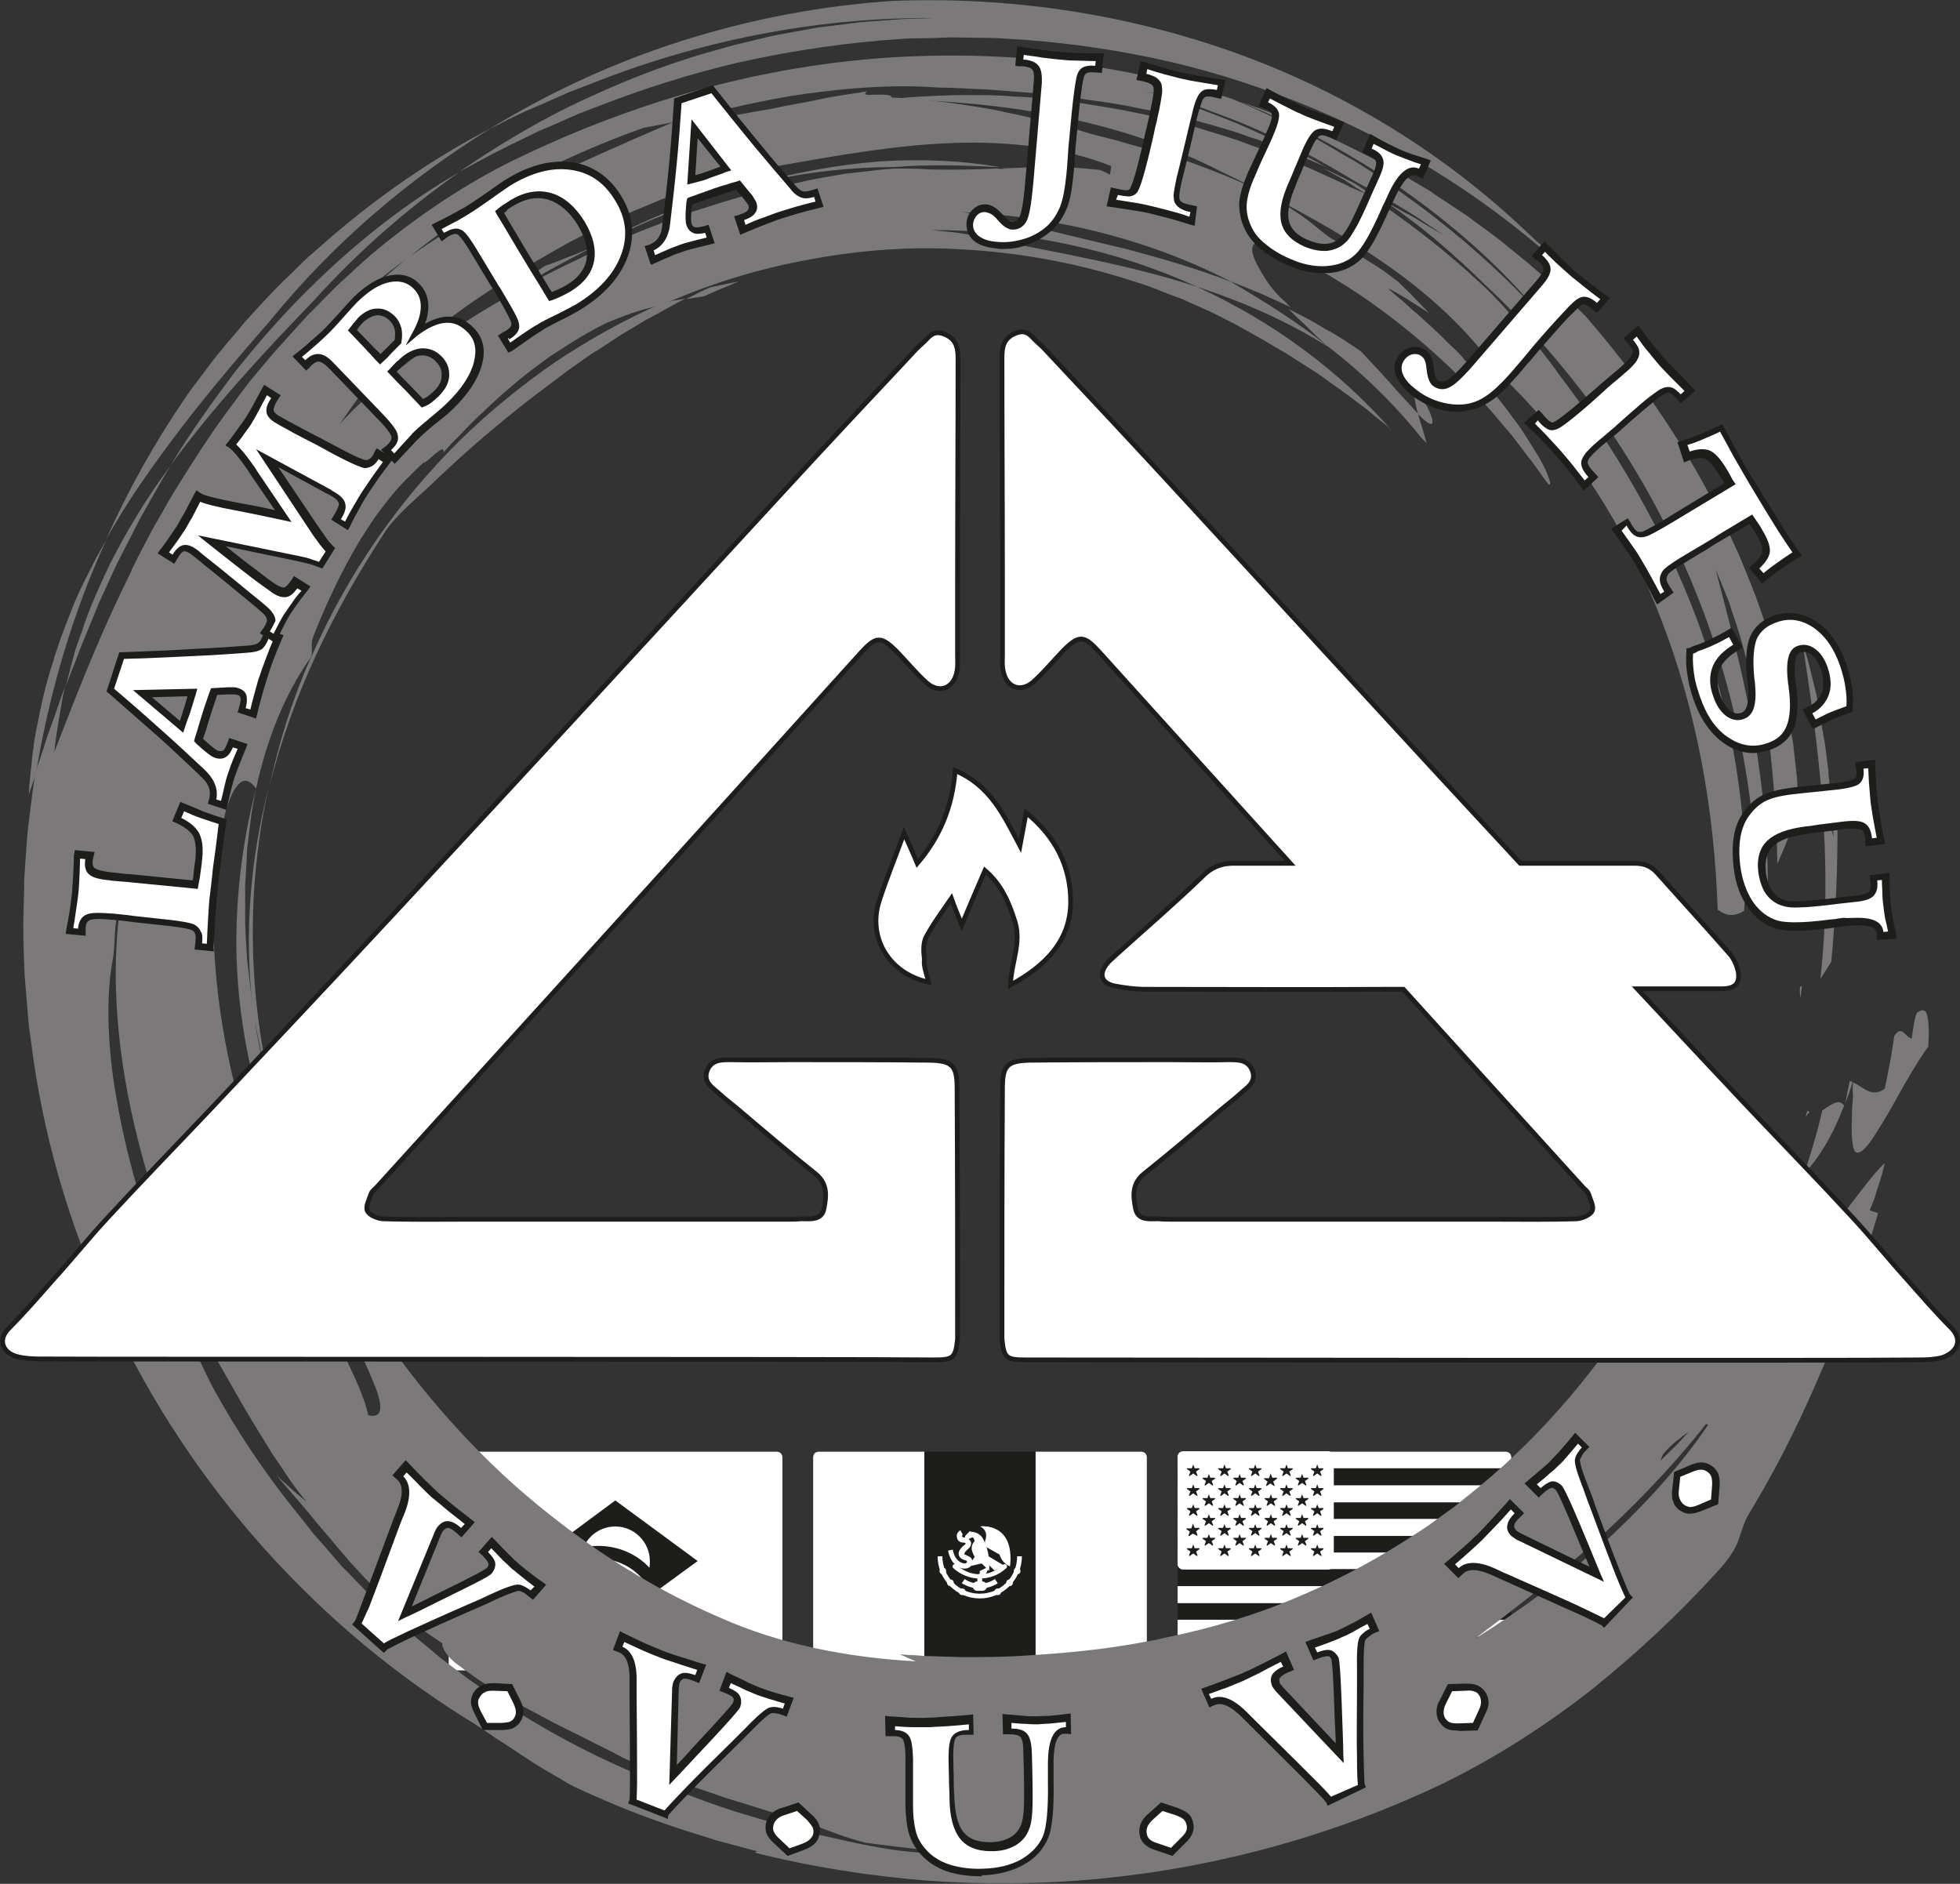 <?xml version="1.0" encoding="utf-8"?>
<!-- Generator: Adobe Illustrator 28.0.0, SVG Export Plug-In . SVG Version: 6.00 Build 0)  -->
<svg version="1.1" id="Layer_1" xmlns="http://www.w3.org/2000/svg" xmlns:xlink="http://www.w3.org/1999/xlink" x="0px" y="0px"
	 viewBox="0 0 414.1 398" enable-background="new 0 0 414.1 398" xml:space="preserve">
<rect x="0" y="0" width="414.1" height="398" fill="#333333" stroke="none"/>
<g>
	<g>
		<path fill="#1D1D1B" d="M318.1,352.9H250c-0.7,0-1.2-0.5-1.2-1.2v-43.8c0-0.7,0.5-1.2,1.2-1.2h68.1c0.7,0,1.2,0.5,1.2,1.2v43.8
			C319.3,352.3,318.8,352.9,318.1,352.9z"/>
		<g>
			<path fill="#FFFFFF" d="M319.3,310.2h-70.5v-2.3c0-0.7,0.5-1.2,1.2-1.2h68.1c0.7,0,1.2,0.5,1.2,1.2L319.3,310.2L319.3,310.2z"/>
			<rect x="248.8" y="320.9" fill="#FFFFFF" width="70.5" height="3.6"/>
			<rect x="248.8" y="313.8" fill="#FFFFFF" width="70.5" height="3.6"/>
			<path fill="#FFFFFF" d="M319.3,331.5H250c-0.7,0-1.2-0.5-1.2-1.2V328h70.5V331.5z"/>
			<rect x="248.8" y="342.2" fill="#FFFFFF" width="70.5" height="3.6"/>
			<path fill="#FFFFFF" d="M318.1,352.9H250c-0.7,0-1.2-0.5-1.2-1.2v-2.3h70.5v2.3C319.3,352.3,318.8,352.9,318.1,352.9z"/>
			<rect x="248.8" y="335.1" fill="#FFFFFF" width="70.5" height="3.6"/>
		</g>
		<path fill="#FFFFFF" d="M280.6,306.6h-30.6c-0.7,0-1.2,0.5-1.2,1.2v22.6c0,0.7,0.5,1.2,1.2,1.2h30.6c0.7,0,1.2-0.5,1.2-1.2v-22.6
			C281.8,307.1,281.2,306.6,280.6,306.6z"/>
		<g>
			<path fill="#1D1D1B" d="M252.1,309.4l0.3,0.8l0.9,0c0.1,0,0.2,0.1,0.1,0.2l-0.7,0.5l0.3,0.8c0,0.1-0.1,0.2-0.2,0.1l-0.7-0.5
				l-0.7,0.5c-0.1,0.1-0.2,0-0.2-0.1l0.3-0.8l-0.7-0.5c-0.1-0.1,0-0.2,0.1-0.2l0.9,0l0.3-0.8C251.9,309.3,252.1,309.3,252.1,309.4z"
				/>
			<path fill="#1D1D1B" d="M252.1,313.6l0.3,0.8l0.9,0c0.1,0,0.2,0.1,0.1,0.2l-0.7,0.5l0.3,0.8c0,0.1-0.1,0.2-0.2,0.1l-0.7-0.5
				l-0.7,0.5c-0.1,0.1-0.2,0-0.2-0.1l0.3-0.8l-0.7-0.5c-0.1-0.1,0-0.2,0.1-0.2l0.9,0l0.3-0.8C251.9,313.5,252.1,313.5,252.1,313.6z"
				/>
			<path fill="#1D1D1B" d="M252.1,317.8l0.3,0.8l0.9,0c0.1,0,0.2,0.1,0.1,0.2l-0.7,0.5l0.3,0.8c0,0.1-0.1,0.2-0.2,0.1l-0.7-0.5
				l-0.7,0.5c-0.1,0.1-0.2,0-0.2-0.1l0.3-0.8l-0.7-0.5c-0.1-0.1,0-0.2,0.1-0.2l0.9,0l0.3-0.8C251.9,317.7,252.1,317.7,252.1,317.8z"
				/>
			<path fill="#1D1D1B" d="M252.1,322l0.3,0.8l0.9,0c0.1,0,0.2,0.1,0.1,0.2l-0.7,0.5l0.3,0.8c0,0.1-0.1,0.2-0.2,0.1L252,324
				l-0.7,0.5c-0.1,0.1-0.2,0-0.2-0.1l0.3-0.8l-0.7-0.5c-0.1-0.1,0-0.2,0.1-0.2l0.9,0l0.3-0.8C251.9,321.9,252.1,321.9,252.1,322z"/>
			<path fill="#1D1D1B" d="M252.1,326.3l0.3,0.8l0.9,0c0.1,0,0.2,0.1,0.1,0.2l-0.7,0.5l0.3,0.8c0,0.1-0.1,0.2-0.2,0.1l-0.7-0.5
				l-0.7,0.5c-0.1,0.1-0.2,0-0.2-0.1l0.3-0.8l-0.7-0.5c-0.1-0.1,0-0.2,0.1-0.2l0.9,0l0.3-0.8C251.9,326.2,252.1,326.2,252.1,326.3z"
				/>
			<path fill="#1D1D1B" d="M255.4,311.4l0.3,0.8l0.9,0c0.1,0,0.2,0.1,0.1,0.2l-0.7,0.5l0.3,0.8c0,0.1-0.1,0.2-0.2,0.1l-0.7-0.5
				l-0.7,0.5c-0.1,0.1-0.2,0-0.2-0.1l0.3-0.8l-0.7-0.5c-0.1-0.1,0-0.2,0.1-0.2l0.9,0l0.3-0.8C255.2,311.3,255.4,311.3,255.4,311.4z"
				/>
			<path fill="#1D1D1B" d="M255.4,315.7l0.3,0.8l0.9,0c0.1,0,0.2,0.1,0.1,0.2l-0.7,0.5l0.3,0.8c0,0.1-0.1,0.2-0.2,0.1l-0.7-0.5
				l-0.7,0.5c-0.1,0.1-0.2,0-0.2-0.1l0.3-0.8l-0.7-0.5c-0.1-0.1,0-0.2,0.1-0.2l0.9,0l0.3-0.8C255.2,315.6,255.4,315.6,255.4,315.7z"
				/>
			<path fill="#1D1D1B" d="M255.4,319.9l0.3,0.8l0.9,0c0.1,0,0.2,0.1,0.1,0.2l-0.7,0.5l0.3,0.8c0,0.1-0.1,0.2-0.2,0.1l-0.7-0.5
				l-0.7,0.5c-0.1,0.1-0.2,0-0.2-0.1l0.3-0.8l-0.7-0.5c-0.1-0.1,0-0.2,0.1-0.2l0.9,0l0.3-0.8C255.2,319.8,255.4,319.8,255.4,319.9z"
				/>
			<path fill="#1D1D1B" d="M255.4,324.1l0.3,0.8l0.9,0c0.1,0,0.2,0.1,0.1,0.2l-0.7,0.5l0.3,0.8c0,0.1-0.1,0.2-0.2,0.1l-0.7-0.5
				l-0.7,0.5c-0.1,0.1-0.2,0-0.2-0.1l0.3-0.8l-0.7-0.5c-0.1-0.1,0-0.2,0.1-0.2l0.9,0l0.3-0.8C255.2,324,255.4,324,255.4,324.1z"/>
			<path fill="#1D1D1B" d="M258.7,309.4l0.3,0.8l0.9,0c0.1,0,0.2,0.1,0.1,0.2l-0.7,0.5l0.3,0.8c0,0.1-0.1,0.2-0.2,0.1l-0.7-0.5
				l-0.7,0.5c-0.1,0.1-0.2,0-0.2-0.1l0.3-0.8l-0.7-0.5c-0.1-0.1,0-0.2,0.1-0.2l0.9,0l0.3-0.8C258.5,309.3,258.6,309.3,258.7,309.4z"
				/>
			<path fill="#1D1D1B" d="M258.7,313.6l0.3,0.8l0.9,0c0.1,0,0.2,0.1,0.1,0.2l-0.7,0.5l0.3,0.8c0,0.1-0.1,0.2-0.2,0.1l-0.7-0.5
				l-0.7,0.5c-0.1,0.1-0.2,0-0.2-0.1l0.3-0.8l-0.7-0.5c-0.1-0.1,0-0.2,0.1-0.2l0.9,0l0.3-0.8C258.5,313.5,258.6,313.5,258.7,313.6z"
				/>
			<path fill="#1D1D1B" d="M258.7,317.8l0.3,0.8l0.9,0c0.1,0,0.2,0.1,0.1,0.2l-0.7,0.5l0.3,0.8c0,0.1-0.1,0.2-0.2,0.1l-0.7-0.5
				l-0.7,0.5c-0.1,0.1-0.2,0-0.2-0.1l0.3-0.8l-0.7-0.5c-0.1-0.1,0-0.2,0.1-0.2l0.9,0l0.3-0.8C258.5,317.7,258.6,317.7,258.7,317.8z"
				/>
			<path fill="#1D1D1B" d="M258.7,322l0.3,0.8l0.9,0c0.1,0,0.2,0.1,0.1,0.2l-0.7,0.5l0.3,0.8c0,0.1-0.1,0.2-0.2,0.1l-0.7-0.5
				l-0.7,0.5c-0.1,0.1-0.2,0-0.2-0.1l0.3-0.8l-0.7-0.5c-0.1-0.1,0-0.2,0.1-0.2l0.9,0l0.3-0.8C258.5,321.9,258.6,321.9,258.7,322z"/>
			<path fill="#1D1D1B" d="M258.7,326.3l0.3,0.8l0.9,0c0.1,0,0.2,0.1,0.1,0.2l-0.7,0.5l0.3,0.8c0,0.1-0.1,0.2-0.2,0.1l-0.7-0.5
				l-0.7,0.5c-0.1,0.1-0.2,0-0.2-0.1l0.3-0.8l-0.7-0.5c-0.1-0.1,0-0.2,0.1-0.2l0.9,0l0.3-0.8C258.5,326.2,258.6,326.2,258.7,326.3z"
				/>
			<path fill="#1D1D1B" d="M261.9,311.4l0.3,0.8l0.9,0c0.1,0,0.2,0.1,0.1,0.2l-0.7,0.5l0.3,0.8c0,0.1-0.1,0.2-0.2,0.1l-0.7-0.5
				l-0.7,0.5c-0.1,0.1-0.2,0-0.2-0.1l0.3-0.8l-0.7-0.5c-0.1-0.1,0-0.2,0.1-0.2l0.9,0l0.3-0.8C261.8,311.3,261.9,311.3,261.9,311.4z"
				/>
			<path fill="#1D1D1B" d="M261.9,315.7l0.3,0.8l0.9,0c0.1,0,0.2,0.1,0.1,0.2l-0.7,0.5l0.3,0.8c0,0.1-0.1,0.2-0.2,0.1l-0.7-0.5
				l-0.7,0.5c-0.1,0.1-0.2,0-0.2-0.1l0.3-0.8l-0.7-0.5c-0.1-0.1,0-0.2,0.1-0.2l0.9,0l0.3-0.8C261.8,315.6,261.9,315.6,261.9,315.7z"
				/>
			<path fill="#1D1D1B" d="M261.9,319.9l0.3,0.8l0.9,0c0.1,0,0.2,0.1,0.1,0.2l-0.7,0.5l0.3,0.8c0,0.1-0.1,0.2-0.2,0.1l-0.7-0.5
				l-0.7,0.5c-0.1,0.1-0.2,0-0.2-0.1l0.3-0.8l-0.7-0.5c-0.1-0.1,0-0.2,0.1-0.2l0.9,0l0.3-0.8C261.8,319.8,261.9,319.8,261.9,319.9z"
				/>
			<path fill="#1D1D1B" d="M261.9,324.1l0.3,0.8l0.9,0c0.1,0,0.2,0.1,0.1,0.2l-0.7,0.5l0.3,0.8c0,0.1-0.1,0.2-0.2,0.1l-0.7-0.5
				l-0.7,0.5c-0.1,0.1-0.2,0-0.2-0.1l0.3-0.8l-0.7-0.5c-0.1-0.1,0-0.2,0.1-0.2l0.9,0l0.3-0.8C261.8,324,261.9,324,261.9,324.1z"/>
			<path fill="#1D1D1B" d="M265.2,309.4l0.3,0.8l0.9,0c0.1,0,0.2,0.1,0.1,0.2l-0.7,0.5l0.3,0.8c0,0.1-0.1,0.2-0.2,0.1l-0.7-0.5
				l-0.7,0.5c-0.1,0.1-0.2,0-0.2-0.1l0.3-0.8l-0.7-0.5c-0.1-0.1,0-0.2,0.1-0.2l0.9,0l0.3-0.8C265,309.3,265.2,309.3,265.2,309.4z"/>
			<path fill="#1D1D1B" d="M265.2,313.6l0.3,0.8l0.9,0c0.1,0,0.2,0.1,0.1,0.2l-0.7,0.5l0.3,0.8c0,0.1-0.1,0.2-0.2,0.1l-0.7-0.5
				l-0.7,0.5c-0.1,0.1-0.2,0-0.2-0.1l0.3-0.8l-0.7-0.5c-0.1-0.1,0-0.2,0.1-0.2l0.9,0l0.3-0.8C265,313.5,265.2,313.5,265.2,313.6z"/>
			<path fill="#1D1D1B" d="M265.2,317.8l0.3,0.8l0.9,0c0.1,0,0.2,0.1,0.1,0.2l-0.7,0.5l0.3,0.8c0,0.1-0.1,0.2-0.2,0.1l-0.7-0.5
				l-0.7,0.5c-0.1,0.1-0.2,0-0.2-0.1l0.3-0.8l-0.7-0.5c-0.1-0.1,0-0.2,0.1-0.2l0.9,0l0.3-0.8C265,317.7,265.2,317.7,265.2,317.8z"/>
			<path fill="#1D1D1B" d="M265.2,322l0.3,0.8l0.9,0c0.1,0,0.2,0.1,0.1,0.2l-0.7,0.5l0.3,0.8c0,0.1-0.1,0.2-0.2,0.1l-0.7-0.5
				l-0.7,0.5c-0.1,0.1-0.2,0-0.2-0.1l0.3-0.8l-0.7-0.5c-0.1-0.1,0-0.2,0.1-0.2l0.9,0l0.3-0.8C265,321.9,265.2,321.9,265.2,322z"/>
			<path fill="#1D1D1B" d="M265.2,326.3l0.3,0.8l0.9,0c0.1,0,0.2,0.1,0.1,0.2l-0.7,0.5l0.3,0.8c0,0.1-0.1,0.2-0.2,0.1l-0.7-0.5
				l-0.7,0.5c-0.1,0.1-0.2,0-0.2-0.1l0.3-0.8l-0.7-0.5c-0.1-0.1,0-0.2,0.1-0.2l0.9,0l0.3-0.8C265,326.2,265.2,326.2,265.2,326.3z"/>
			<path fill="#1D1D1B" d="M268.5,311.4l0.3,0.8l0.9,0c0.1,0,0.2,0.1,0.1,0.2L269,313l0.3,0.8c0,0.1-0.1,0.2-0.2,0.1l-0.7-0.5
				l-0.7,0.5c-0.1,0.1-0.2,0-0.2-0.1l0.3-0.8l-0.7-0.5c-0.1-0.1,0-0.2,0.1-0.2l0.9,0l0.3-0.8C268.3,311.3,268.5,311.3,268.5,311.4z"
				/>
			<path fill="#1D1D1B" d="M268.5,315.7l0.3,0.8l0.9,0c0.1,0,0.2,0.1,0.1,0.2l-0.7,0.5l0.3,0.8c0,0.1-0.1,0.2-0.2,0.1l-0.7-0.5
				l-0.7,0.5c-0.1,0.1-0.2,0-0.2-0.1l0.3-0.8l-0.7-0.5c-0.1-0.1,0-0.2,0.1-0.2l0.9,0l0.3-0.8C268.3,315.6,268.5,315.6,268.5,315.7z"
				/>
			<path fill="#1D1D1B" d="M268.5,319.9l0.3,0.8l0.9,0c0.1,0,0.2,0.1,0.1,0.2l-0.7,0.5l0.3,0.8c0,0.1-0.1,0.2-0.2,0.1l-0.7-0.5
				l-0.7,0.5c-0.1,0.1-0.2,0-0.2-0.1l0.3-0.8l-0.7-0.5c-0.1-0.1,0-0.2,0.1-0.2l0.9,0l0.3-0.8C268.3,319.8,268.5,319.8,268.5,319.9z"
				/>
			<path fill="#1D1D1B" d="M268.5,324.1l0.3,0.8l0.9,0c0.1,0,0.2,0.1,0.1,0.2l-0.7,0.5l0.3,0.8c0,0.1-0.1,0.2-0.2,0.1l-0.7-0.5
				l-0.7,0.5c-0.1,0.1-0.2,0-0.2-0.1l0.3-0.8l-0.7-0.5c-0.1-0.1,0-0.2,0.1-0.2l0.9,0l0.3-0.8C268.3,324,268.5,324,268.5,324.1z"/>
			<path fill="#1D1D1B" d="M271.8,309.4l0.3,0.8l0.9,0c0.1,0,0.2,0.1,0.1,0.2l-0.7,0.5l0.3,0.8c0,0.1-0.1,0.2-0.2,0.1l-0.7-0.5
				l-0.7,0.5c-0.1,0.1-0.2,0-0.2-0.1l0.3-0.8l-0.7-0.5c-0.1-0.1,0-0.2,0.1-0.2l0.9,0l0.3-0.8C271.6,309.3,271.7,309.3,271.8,309.4z"
				/>
			<path fill="#1D1D1B" d="M271.8,313.6l0.3,0.8l0.9,0c0.1,0,0.2,0.1,0.1,0.2l-0.7,0.5l0.3,0.8c0,0.1-0.1,0.2-0.2,0.1l-0.7-0.5
				l-0.7,0.5c-0.1,0.1-0.2,0-0.2-0.1l0.3-0.8l-0.7-0.5c-0.1-0.1,0-0.2,0.1-0.2l0.9,0l0.3-0.8C271.6,313.5,271.7,313.5,271.8,313.6z"
				/>
			<path fill="#1D1D1B" d="M271.8,317.8l0.3,0.8l0.9,0c0.1,0,0.2,0.1,0.1,0.2l-0.7,0.5l0.3,0.8c0,0.1-0.1,0.2-0.2,0.1l-0.7-0.5
				l-0.7,0.5c-0.1,0.1-0.2,0-0.2-0.1l0.3-0.8l-0.7-0.5c-0.1-0.1,0-0.2,0.1-0.2l0.9,0l0.3-0.8C271.6,317.7,271.7,317.7,271.8,317.8z"
				/>
			<path fill="#1D1D1B" d="M271.8,322l0.3,0.8l0.9,0c0.1,0,0.2,0.1,0.1,0.2l-0.7,0.5l0.3,0.8c0,0.1-0.1,0.2-0.2,0.1l-0.7-0.5
				l-0.7,0.5c-0.1,0.1-0.2,0-0.2-0.1l0.3-0.8l-0.7-0.5c-0.1-0.1,0-0.2,0.1-0.2l0.9,0l0.3-0.8C271.6,321.9,271.7,321.9,271.8,322z"/>
			<path fill="#1D1D1B" d="M271.8,326.3l0.3,0.8l0.9,0c0.1,0,0.2,0.1,0.1,0.2l-0.7,0.5l0.3,0.8c0,0.1-0.1,0.2-0.2,0.1l-0.7-0.5
				l-0.7,0.5c-0.1,0.1-0.2,0-0.2-0.1l0.3-0.8l-0.7-0.5c-0.1-0.1,0-0.2,0.1-0.2l0.9,0l0.3-0.8C271.6,326.2,271.7,326.2,271.8,326.3z"
				/>
			<path fill="#1D1D1B" d="M275.1,311.4l0.3,0.8l0.9,0c0.1,0,0.2,0.1,0.1,0.2l-0.7,0.5l0.3,0.8c0,0.1-0.1,0.2-0.2,0.1l-0.7-0.5
				l-0.7,0.5c-0.1,0.1-0.2,0-0.2-0.1l0.3-0.8l-0.7-0.5c-0.1-0.1,0-0.2,0.1-0.2l0.9,0l0.3-0.8C274.9,311.3,275,311.3,275.1,311.4z"/>
			<path fill="#1D1D1B" d="M275.1,315.7l0.3,0.8l0.9,0c0.1,0,0.2,0.1,0.1,0.2l-0.7,0.5l0.3,0.8c0,0.1-0.1,0.2-0.2,0.1l-0.7-0.5
				l-0.7,0.5c-0.1,0.1-0.2,0-0.2-0.1l0.3-0.8l-0.7-0.5c-0.1-0.1,0-0.2,0.1-0.2l0.9,0l0.3-0.8C274.9,315.6,275,315.6,275.1,315.7z"/>
			<path fill="#1D1D1B" d="M275.1,319.9l0.3,0.8l0.9,0c0.1,0,0.2,0.1,0.1,0.2l-0.7,0.5l0.3,0.8c0,0.1-0.1,0.2-0.2,0.1l-0.7-0.5
				l-0.7,0.5c-0.1,0.1-0.2,0-0.2-0.1l0.3-0.8l-0.7-0.5c-0.1-0.1,0-0.2,0.1-0.2l0.9,0l0.3-0.8C274.9,319.8,275,319.8,275.1,319.9z"/>
			<path fill="#1D1D1B" d="M275.1,324.1l0.3,0.8l0.9,0c0.1,0,0.2,0.1,0.1,0.2l-0.7,0.5l0.3,0.8c0,0.1-0.1,0.2-0.2,0.1l-0.7-0.5
				l-0.7,0.5c-0.1,0.1-0.2,0-0.2-0.1l0.3-0.8l-0.7-0.5c-0.1-0.1,0-0.2,0.1-0.2l0.9,0l0.3-0.8C274.9,324,275,324,275.1,324.1z"/>
			<path fill="#1D1D1B" d="M278.3,309.4l0.3,0.8l0.9,0c0.1,0,0.2,0.1,0.1,0.2l-0.7,0.5l0.3,0.8c0,0.1-0.1,0.2-0.2,0.1l-0.7-0.5
				l-0.7,0.5c-0.1,0.1-0.2,0-0.2-0.1l0.3-0.8l-0.7-0.5c-0.1-0.1,0-0.2,0.1-0.2l0.9,0l0.3-0.8C278.1,309.3,278.3,309.3,278.3,309.4z"
				/>
			<path fill="#1D1D1B" d="M278.3,313.6l0.3,0.8l0.9,0c0.1,0,0.2,0.1,0.1,0.2l-0.7,0.5l0.3,0.8c0,0.1-0.1,0.2-0.2,0.1l-0.7-0.5
				l-0.7,0.5c-0.1,0.1-0.2,0-0.2-0.1l0.3-0.8l-0.7-0.5c-0.1-0.1,0-0.2,0.1-0.2l0.9,0l0.3-0.8C278.1,313.5,278.3,313.5,278.3,313.6z"
				/>
			<path fill="#1D1D1B" d="M278.3,317.8l0.3,0.8l0.9,0c0.1,0,0.2,0.1,0.1,0.2l-0.7,0.5l0.3,0.8c0,0.1-0.1,0.2-0.2,0.1l-0.7-0.5
				l-0.7,0.5c-0.1,0.1-0.2,0-0.2-0.1l0.3-0.8l-0.7-0.5c-0.1-0.1,0-0.2,0.1-0.2l0.9,0l0.3-0.8C278.1,317.7,278.3,317.7,278.3,317.8z"
				/>
			<path fill="#1D1D1B" d="M278.3,322l0.3,0.8l0.9,0c0.1,0,0.2,0.1,0.1,0.2l-0.7,0.5l0.3,0.8c0,0.1-0.1,0.2-0.2,0.1l-0.7-0.5
				l-0.7,0.5c-0.1,0.1-0.2,0-0.2-0.1l0.3-0.8l-0.7-0.5c-0.1-0.1,0-0.2,0.1-0.2l0.9,0l0.3-0.8C278.1,321.9,278.3,321.9,278.3,322z"/>
			<path fill="#1D1D1B" d="M278.3,326.3l0.3,0.8l0.9,0c0.1,0,0.2,0.1,0.1,0.2l-0.7,0.5l0.3,0.8c0,0.1-0.1,0.2-0.2,0.1l-0.7-0.5
				l-0.7,0.5c-0.1,0.1-0.2,0-0.2-0.1l0.3-0.8l-0.7-0.5c-0.1-0.1,0-0.2,0.1-0.2l0.9,0l0.3-0.8C278.1,326.2,278.3,326.2,278.3,326.3z"
				/>
		</g>
		<path fill="#FFFFFF" d="M195.3,352.9H173c-0.7,0-1.2-0.5-1.2-1.2v-43.8c0-0.7,0.5-1.2,1.2-1.2h22.3V352.9z"/>
		<rect x="195.3" y="306.7" fill="#1D1D1B" width="23.5" height="46.2"/>
		<path fill="#FFFFFF" d="M241.1,352.9h-22.3v-46.2h22.3c0.7,0,1.2,0.5,1.2,1.2v43.8C242.3,352.3,241.7,352.9,241.1,352.9z"/>
		<g>
			<polygon fill="#FFFFFF" points="209.1,330.9 207,331.9 207,332.9 208.1,332.9 			"/>
			<g>
				<path fill="#FFFFFF" d="M207,335.6c-0.3,0-0.5-0.2-0.5-0.5v-2.1c0-0.3,0.2-0.5,0.5-0.5s0.5,0.2,0.5,0.5v2.1
					C207.5,335.3,207.3,335.6,207,335.6z"/>
				<path fill="#FFFFFF" d="M207,333.5c-2.1,0-4-0.8-5.6-2.2c-0.2-0.2-0.2-0.5,0-0.7c0.2-0.2,0.5-0.2,0.7,0c1.4,1.3,3.1,2,4.9,2
					c1.8,0,3.5-0.7,4.9-2c0.2-0.2,0.5-0.2,0.7,0c0.2,0.2,0.2,0.5,0,0.7C211.1,332.7,209.1,333.5,207,333.5z"/>
			</g>
			<path fill="#FFFFFF" d="M207,335.6c-1.3,0-2.6-0.4-3.8-1.1l0.6-0.9c1.9,1.3,4.5,1.3,6.4,0l0.6,0.9
				C209.7,335.2,208.4,335.6,207,335.6z"/>
			<polygon fill="#FFFFFF" points="206.2,328.5 205,330.3 204.8,330.9 207.9,330.2 			"/>
			<path fill="#FFFFFF" d="M203.8,331.4c-1.4,0-3-1.2-3.5-3.8l1-0.2c0.4,2.2,1.7,2.9,2.5,2.9c0.2,0,0.5-0.1,0.5-0.3
				c0-0.2,0-0.3-0.5-0.4c-0.3-0.1-0.6-0.2-0.9-0.5c-1-1.1,0.3-2.3,1-2.8c0.1-0.1,0.2-0.2,0.1-0.2c0-0.1-0.2-0.2-0.5-0.2
				c-0.7,0-1.2-0.4-1.3-1c-0.2-0.6,0.1-1.3,0.7-1.6l0.5,0.9c-0.1,0.1-0.2,0.3-0.1,0.4c0,0.1,0,0.2,0.3,0.2c0.6,0,1.3,0.4,1.5,0.9
				c0.1,0.2,0.2,0.8-0.4,1.4c-0.7,0.6-1.1,1.1-0.9,1.3c0.1,0.1,0.3,0.1,0.4,0.2c0.5,0.2,1.4,0.5,1.2,1.6
				C205.3,330.9,204.7,331.4,203.8,331.4C203.9,331.4,203.8,331.4,203.8,331.4z"/>
			<path fill="#FFFFFF" d="M208.1,325.6c0,0,1-2.1-1-3.1c0,0,7.3-1,6.3,8.4l0,0c-0.7-0.6-1.7-1.6-2.1-2.4l-3.2-1.8V325.6
				L208.1,325.6z"/>
			<path fill="#FFFFFF" d="M207,327.7l5.2,3.1c0,0,0,0-2.1,1l-3.1-3.1V327.7z"/>
			<path fill="#FFFFFF" d="M204.9,324.6L204.9,324.6c0.6,0,1,0.5,1,1l0,0c-0.6,0.6-0.8,1.6-0.4,2.4l0.2,0.5c0.1,0.2,0.2,0.4,0.4,0.5
				l2.9,2.9v-1.4c0-1.8-0.4-3.6-1.2-5.2l0,0c-0.5-1.1-1.6-1.7-2.8-1.7h-0.2L204.9,324.6L204.9,324.6L204.9,324.6L204.9,324.6z"/>
			<path fill="#FFFFFF" d="M204.9,323.5l-1,1v1c0,0,1.2-0.6,1.7-0.8c0.3-0.1,0.2-0.5,0.1-0.6C205.5,324,204.9,323.5,204.9,323.5z"/>
			<path fill="#FFFFFF" d="M207,337.7c-4.9,0-8.9-4-8.9-8.9h1c0,4.3,3.5,7.9,7.9,7.9s7.9-3.5,7.9-7.9h1
				C215.9,333.7,211.9,337.7,207,337.7z"/>
			<g>
				<circle fill="#FFFFFF" cx="199.2" cy="331.9" r="0.7"/>
				<circle fill="#FFFFFF" cx="200.8" cy="334.4" r="0.7"/>
				<circle fill="#FFFFFF" cx="203.3" cy="336.3" r="0.7"/>
				<circle fill="#FFFFFF" cx="214.9" cy="331.9" r="0.7"/>
				<circle fill="#FFFFFF" cx="213.3" cy="334.4" r="0.7"/>
				<circle fill="#FFFFFF" cx="210.8" cy="336.3" r="0.7"/>
			</g>
			<path fill="#FFFFFF" d="M207.5,336.1h-1c-0.6,0-1-0.5-1-1l0,0c0-0.6,0.5-1,1-1h1c0.6,0,1,0.5,1,1l0,0
				C208.6,335.6,208.1,336.1,207.5,336.1z"/>
			<path fill="#FFFFFF" d="M211.2,328.5c0.3,1,1.1,2,2.1,2.4l0,0c1-9.4-6.3-8.4-6.3-8.4C212.3,322.5,211.2,328.5,211.2,328.5z"/>
		</g>
		<path fill="#FFFFFF" d="M164.1,306.7h-22.3v0h-23.5v0H96c-0.7,0-1.2,0.5-1.2,1.2v43.8c0,0.7,0.5,1.2,1.2,1.2h21.7v0h24.1v0h22.3
			c0.7,0,1.2-0.5,1.2-1.2v-43.8C165.3,307.2,164.8,306.7,164.1,306.7z"/>
		<polygon fill="#1D1D1B" points="130,317 147.4,329.8 130,342.5 112.7,329.8 		"/>
		<circle fill="#1D1D1B" cx="130" cy="329.8" r="7.3"/>
		<path fill="#FFFFFF" d="M126.4,329.3c-1.3,0-2.5,0.2-3.6,0.6c0.1,4,3.3,7.2,7.3,7.2c2.5,0,4.7-1.2,6-3.1
			C133.8,331.1,130.3,329.3,126.4,329.3z"/>
		<path fill="#FFFFFF" d="M137.2,331.2c0.1-0.5,0.1-0.9,0.1-1.4c0-4-3.3-7.3-7.3-7.3c-3,0-5.6,1.8-6.7,4.4c1-0.2,2-0.3,3.1-0.3
			C130.6,326.6,134.5,328.3,137.2,331.2z"/>
	</g>
	<g>
		<path fill="#7B797A" d="M389.8,233.2c0.2-0.6,0.3-1.2,0.4-1.8c0.1-0.6,0.2-1.1,0.3-1.5c0.2-0.9,0.3-1.5,0.3-1.5
			c0.2,0,0.4,0.1,0.6,0.2C390.9,230.3,390.4,231.8,389.8,233.2z"/>
		<path fill="#7B797A" d="M381.5,236c0.1-0.5,0.2-1,0.4-1.4c0.1,0.2,0.3,0.3,0.4,0.4C382,235.3,381.7,235.6,381.5,236z"/>
		<path fill="#7B797A" d="M391.5,228.7c2.1,0.8,3.9,3.4,6.7,1.3c0.3-1.4,0.7-3.4,1.1-5.5c0.4-2.1,0.7-4.2,0.9-5.6
			c1.6-2.6,2.4,0.4,3.7,0.5c0.4-2.8,0.8-5.7,1.4-5.6c0.5-0.4,0.8-0.4,1.2-0.3c0.3,0.1,0.6,0.5,0.7,1.2c0.3,1.3,0.4,3.5,0.2,6.4
			c-2.1,2.9-4.4,6.8-6.5,10.6c-1,1.9-2.1,3.7-3.1,5.4c-1,1.6-1.9,3.1-2.7,4.2c-1.6,2.2-3,3-3.5,1.3c-0.2-0.8-0.4-2.3-0.4-4.6
			c0-1.1,0.1-2.5,0.1-4c0.1-0.8,0.1-1.6,0.2-2.5C391.4,230.6,391.4,229.7,391.5,228.7z"/>
		<path fill="#7B797A" d="M381.2,248c1.4-4.4,2.8-8.9,3.8-13.4c1.7-1.1,3.6-2.7,4.6-1C386.9,240.6,384.3,244.5,381.2,248z"/>
		<path fill="#7B797A" d="M387.2,174.3c-0.4,0-0.5,0.3,0.2,2.6C387.3,176,387.3,175.1,387.2,174.3c0.3-0.1,0.9,0,1-1.2
			c0.1,9.2-0.3,19.8-1.3,30.1c-0.8,1.3-1.6,2.5-2.3,3.6c1.4-12.5,1.3-25.2,0.4-37.2c-0.9-12.1-2.6-23.5-4.2-34
			c0.5,1.8,1.1,3.5,1.5,5.2c0.4,1.7,0.8,3.3,1.2,4.9c0.2,0.8,0.4,1.6,0.5,2.4c0.2,0.8,0.3,1.6,0.4,2.4c0.3,1.6,0.5,3.1,0.8,4.6
			c0.1,0.8,0.3,1.5,0.4,2.3c0.1,0.8,0.2,1.5,0.3,2.3c0.2,1.5,0.4,3.1,0.5,4.7c0.2,1.6,0.3,3.2,0.5,4.9
			C386.9,170.8,387.1,172.5,387.2,174.3z"/>
		<path fill="#7B797A" d="M380.7,208.4c-0.1,0.9-0.2,1.7-0.3,2.5C380.1,208.5,380.3,208.3,380.7,208.4z"/>
		<path fill="#7B797A" d="M66.4,63.4C55,75.2,45.1,86,36.1,98.2c4.1-6.8,8.8-13.3,13.5-19.6c4.9-6.1,10-12,15.3-17.2
			c10.6-10.6,21.8-19.1,32.1-25C85.9,44.2,75.6,53.2,66.4,63.4z"/>
		<path fill="#7B797A" d="M6.1,167.9c0-0.7,0.1-1.4,0.1-2c0.1-0.7,0.1-1.3,0.2-2c0.1-1.3,0.3-2.6,0.4-3.9c0.2-1.3,0.3-2.6,0.5-3.8
			c0.2-1.3,0.5-2.5,0.7-3.7c0.5-2.5,1-4.9,1.6-7.2c0.6-2.3,1.3-4.6,2-6.8c0.4-1.1,0.7-2.2,1.1-3.3c0.4-1.1,0.8-2.1,1.2-3.2
			c0.8-2.1,1.6-4.2,2.5-6.2c0.9-2,1.9-4,2.9-5.9c0.5-1,0.9-1.9,1.5-2.9c0.5-0.9,1.1-1.9,1.6-2.8c-7.2,15.7-12,32.3-14.8,49.2
			c-0.3,0.8-0.5,1.6-0.8,2.4C6.6,166.4,6.3,167.2,6.1,167.9z"/>
		<path fill="#7B797A" d="M13.9,145c0.6-2.4,1.2-4.7,1.8-6.9c0.3-1.1,0.7-2.2,1.1-3.3c0.4-1.1,0.8-2.2,1.1-3.2
			c1.5-4.3,3.4-8.3,5.2-12.2c3.9-7.7,8.2-14.7,13-21.1c-2.4,3.8-4.5,7.8-6.7,11.6c-1,2-2,4-3,5.9c-0.5,1-1,2-1.5,2.9
			c-0.5,1-0.9,2-1.4,3c-0.9,2-1.8,4-2.7,5.9c-0.8,2-1.6,4-2.4,5.9c-0.4,1-0.8,1.9-1.2,2.9c-0.4,1-0.7,1.9-1.1,2.9
			C15.3,141.2,14.6,143.2,13.9,145z"/>
		<path fill="#7B797A" d="M287.5,74.2c3.2,3.4,5.7,6.1,7.6,8.3c1,1.1,1.8,2,2.6,2.8c0.7,0.8,1.3,1.5,1.9,2.1
			c0.4,1.6,1.1,3.5,1.8,6.2c-0.4-0.4-0.7-0.7-1.1-1.1c-5.7-7.1-12.4-13.7-20-19.5c-1.5-1.3-2.9-2.7-4.2-4c-1.4-1.3-2.7-2.5-3.8-3.7
			l3.9,2c1.3,0.7,2.6,1.5,3.8,2.2C282.7,70.9,285.1,72.6,287.5,74.2z"/>
		<path fill="#7B797A" d="M299.6,87.5c-0.9-3.3-0.9-4.5-0.4-4.5c0.5,0.1,1.4,1.3,2.2,2.7C302.9,88.5,303.8,91.8,299.6,87.5z"/>
		<path fill="#7B797A" d="M262,21.5c-0.6-0.2-1.1-0.3-1.7-0.5c-1.6-0.6-3.2-1.3-4.8-1.9C257.7,20,259.8,20.7,262,21.5z"/>
		<path fill="#7B797A" d="M132.2,48.7c8.2-4,16.7-7.2,25.4-9.4c-17.6,5.1-34.4,13.4-47.8,21.4c0.9-0.7,1.8-1.5,2.6-2.3
			c0.8-0.8,1.7-1.6,2.7-2.2c2.3-0.8,5-1.9,8-3.1c1.5-0.6,3-1.4,4.5-2.1C129.2,50.3,130.7,49.5,132.2,48.7z"/>
		<path fill="#7B797A" d="M297.7,41c-10.6-7.6-22.5-14.2-35.7-19.5c13.5,4.5,26.6,10.7,39,18.2l1.2,0.7l1.1,0.8l2.3,1.5
			c1.5,1,3,2,4.5,3c2.9,2.2,5.9,4.2,8.7,6.6l4.2,3.4l4.1,3.6l2,1.8c0.7,0.6,1.3,1.3,2,1.9l3.9,3.8c10.7,12.4,19.9,25.5,27.2,39.7
			l1.4,2.6c0.4,0.9,0.8,1.8,1.3,2.7c0.8,1.8,1.7,3.6,2.5,5.4c1.5,3.7,3.1,7.4,4.4,11.2c2.7,7.6,4.8,15.4,6.3,23.5
			c0.2,1.9,0.5,3.8,0.8,5.6c0.2,1.8,0.4,3.7,0.6,5.4c0.4,3.4,0.4,6.6,0,9.2c-1.1,3.7-2.6,7.3-4,10.4c-0.1-9.6-0.9-19.5-2-28.1
			c0,1.1-0.5,1.1-0.9,1.2c-0.3-1.6-0.6-3.2-0.9-4.7c-0.3-1.5-0.7-3-1-4.5c-0.3-1.5-0.6-2.9-1-4.3c-0.4-1.4-0.7-2.8-1.1-4.2
			c-0.7-2.8-1.6-5.6-2.6-8.5c-0.2-0.7-0.5-1.5-0.7-2.2c-0.3-0.7-0.6-1.5-0.9-2.2c-0.6-1.5-1.2-3-1.9-4.6c2.5,9.6,5.3,20.1,7.4,31.1
			c2.1,11.1,3.5,22.8,3.6,34.5c-0.7,1.2-1.5,2.3-2.2,3.3c-0.5-24-5.7-48.1-15.6-70.3c-4.9-11.1-11-21.7-18-31.6
			c-7.1-9.9-15.2-19.1-24-27.3c-6.3-6.2-13.1-12.1-20.7-17.3c2,1.1,4,2.2,6,3.3c2,1.2,3.9,2.4,5.9,3.5l-6.1-4.1l-6.3-3.8
			c-2-1.2-4.1-2.2-6.2-3.4c-6.6-4-13.5-7.8-20.9-11c-3.7-1.7-7.5-3-11.4-4.5c-2-0.6-4-1.3-6-1.9c-1-0.3-2-0.7-3-0.9
			c-1-0.3-2.1-0.5-3.1-0.8c6.6,1.9,13.1,4.3,19.5,6.9c1.6,0.7,3.2,1.4,4.7,2.1l2.4,1.1l1.2,0.5l1.2,0.6c3.1,1.6,6.2,3.1,9.2,4.9
			c-3.1-1.5-6.4-2.7-9.7-4.1c-1.6-0.7-3.3-1.2-5-1.8c-1.7-0.5-3.3-1.2-5-1.7l-5.1-1.5c-0.9-0.2-1.7-0.5-2.6-0.7l-2.6-0.6l-5.2-1.2
			l-5.2-1c-3.5-0.8-7-1.2-10.4-1.7c-1.7-0.3-3.5-0.5-5.2-0.7c-1.7-0.2-3.5-0.4-5.2-0.6c-1.7-0.1-3.5-0.3-5.2-0.4
			c-1.7-0.1-3.5-0.3-5.2-0.4c-3.5-0.1-6.9-0.4-10.3-0.4c-7.3-0.6-15.9-0.2-24.7,0.9c-8.9,1-17.9,3.1-26.4,5.2
			c-0.4-0.1-0.8-0.2-1.2-0.3c-1.2,0.5-2.5,1-3.7,1.5c-2.2,0.5-4.7,0.9-6.2,1.2c-8.7,3.1-17.3,6.8-25.7,11.3
			c-8.3,4.6-16.4,9.9-24.1,16.2c-1.4,1-2.8,2-4.2,3.1c-2.1,1.6-4.4,3.9-6.7,6.3c-2.1,2.5-4.3,5-6,7c1.3-1.5,2.7-3,4-4.4
			c0.7-0.7,1.4-1.4,2-2.2c0.7-0.7,1.4-1.4,2.1-2c1.4-1.3,2.8-2.7,4.2-4c1.5-1.3,2.9-2.5,4.4-3.7c9.1-6.5,17.8-11.1,26.8-15.5
			c9-4.4,18.2-8.5,29.2-13.2c1.5-0.3,3-0.6,3.9-0.9c0.3-0.1,0.7-0.2,1-0.3c1.8,0.3,4,0.2,6.6-0.1c2.6-0.3,5.6-1,8.9-1.5
			c1.6-0.3,3.3-0.7,5-1c1.7-0.3,3.5-0.6,5.2-1c3.5-0.8,7.1-1.2,10.6-1.8c-1.1,0.8,0.1,0.8,1.7,0.7c1.6,0,3.4-0.1,3.5,0.6
			c7.4,0.3,14.8,1.4,21.7,2.6c1.7,0.4,3.4,0.7,5.1,1.1c1.7,0.4,3.3,0.7,4.9,1.1c1.6,0.4,3.1,0.8,4.7,1.2c0.8,0.2,1.5,0.4,2.2,0.6
			c0.7,0.2,1.5,0.5,2.2,0.7c2.3,0.7,4.6,1.2,6.8,1.8c2.3,0.7,4.5,1.3,6.8,1.9c2.2,0.7,4.4,1.4,6.6,2c0.5,0.2,1.1,0.3,1.6,0.5
			l1.6,0.6c1.1,0.4,2.1,0.8,3.2,1.2c8.4,3.2,16.3,7,22.6,12.3c0.9,0.7,2,1.7,3.4,2.5c1.3,0.9,2.9,1.7,4.5,2.7c1.6,1,3.2,2,4.8,3
			c1.6,1,3,2.2,4.4,3.2c1,1.1,2.1,2,3.2,3.2c1.1,1.1,2.2,2.3,3.3,3.4c-1.4-0.9-2.8-1.8-4.2-2.7c-1.4-0.9-2.9-1.7-4.3-2.5
			c-0.3-0.1,0.2,0.4,1.3,1.3c0.5,0.4,1.2,1,2,1.7c0.8,0.7,1.6,1.5,2.6,2.3c1,0.9,2,1.8,3.1,2.8c1.1,1,2.2,2.1,3.4,3.3
			c0.6,0.6,1.2,1.1,1.8,1.7c0.6,0.6,1.2,1.2,1.7,1.9c1.2,1.3,2.4,2.5,3.5,3.8c2.2,2.7,4.5,5.3,6.4,8c1,1.3,1.9,2.5,2.7,3.8
			c0.8,1.2,1.5,2.4,2.2,3.5c1.4,2.1,2.3,4,2.8,5.3c0.5,1.3,0.7,2,0.3,2c-0.1,0-0.5-0.5-1.3-1.6c-0.8-1.1-1.8-2.7-3.4-4.6
			c-0.7-1-1.5-2-2.4-3.2c-0.9-1.2-1.9-2.3-3-3.6c-2.1-2.6-4.6-5.3-7.3-8.2c-5.5-5.7-12.3-11.6-19.7-16.9
			c-7.4-5.3-15.5-9.8-23.1-13.2c-3.4-0.4-2.9,2.3-1.3,5.2c0.8,1.4,1.8,3.2,2.9,4.5c1.1,1.4,2.2,2.5,3,3.1c0.3,0.4,0.7,0.8,1.1,1.1
			c-4.2-2.1-8.5-3.9-12.7-5.5c-6.5-3.3-13.4-6.2-20.6-8.4c-11.5-3.6-23.8-5.7-36.2-6.3c3.3,0.5,6.6,1,9.9,1.8
			c0.8,0.2,1.6,0.4,2.3,0.6c0.8,0.2,1.6,0.4,2.4,0.6c6.3,1.5,13.2,3.2,20.4,4.9c7.1,1.9,14.4,4,21.7,6.8C267,63.6,274,68,280.3,73
			c0.2,0.2,0.3,0.3,0.5,0.4c-8.7-5.5-18.3-9.7-27.9-12.8c-16.9-7.8-36.4-12-56.1-12c1.6,0.2,3.3,0.3,4.9,0.5
			c1.6,0.2,3.2,0.5,4.8,0.8c6.9,1.6,14.4,2.8,22.2,4.5c7.8,1.6,16,3.5,24.2,6.2c16.2,7.4,30.2,17.9,41,30.2c-1-1-2.1-1.8-3.2-2.7
			c-1.1-0.9-2.2-1.9-3.4-2.7c-1.2-0.9-2.3-1.8-3.5-2.6c-0.6-0.5-1.2-0.9-1.8-1.3l-1.8-1.3c-2.4-1.8-4.9-3.2-7.3-4.8
			c-1.2-0.8-2.5-1.5-3.7-2.2c-1.2-0.7-2.4-1.5-3.6-2.1c-1.2-0.7-2.4-1.4-3.6-2c-0.6-0.4-1.2-0.7-1.8-1l-1.8-0.9
			c-1.2-0.6-2.4-1.3-3.7-1.8c-1.3-0.6-2.5-1.1-3.8-1.7c-0.6-0.3-1.2-0.6-1.9-0.8l-1.9-0.7c-1.3-0.5-2.5-1-3.8-1.5
			c-1.3-0.5-2.6-0.9-3.9-1.3l-1.9-0.6l-1-0.3l-1-0.3c-10.5-3.1-21.3-4.9-32-5.5c-10.8-0.7-21.6,0.1-32.3,2.1
			c-10.7,1.9-21.2,5.1-31.3,9.6c-1.3,0.3-2.7,0.7-4,1c-1.3,0.4-2.6,0.8-3.9,1.3c-1.3,0.5-2.6,1-3.8,1.5c-1.2,0.6-2.4,1.2-3.6,1.9
			c-0.7,0.4-1.4,0.8-2.1,1.2c-0.7,0.4-1.4,0.9-2.1,1.3c-1.4,0.9-2.8,1.8-4.2,2.7c-2.7,2-5.5,4-8.1,6.3c-2.7,2.2-5.1,4.6-7.6,6.9
			c-1.2,1.2-2.4,2.4-3.5,3.6c-0.6,0.6-1.2,1.2-1.7,1.7c-0.5,0.6-1.1,1.2-1.6,1.8c0.4-2.4-3.7,2.5-4.2,2.1c-1.2,1.1-2.4,2.3-3.6,3.5
			c-0.6,0.6-1.2,1.2-1.8,1.9c-0.6,0.7-1.1,1.3-1.7,2c-1.1,1.4-2.2,2.8-3.2,4.2c-1,1.5-2,3-3,4.6c-3.8,6.3-7.1,13.2-9.9,20.3
			c-0.8,2-0.2,2.3-0.5,4.5c-6.2,8.6-10.7,20.4-12.7,33.4c-0.2,1.6-0.4,3.3-0.6,4.9c-0.1,0.8-0.2,1.7-0.3,2.5c0,0.8-0.1,1.7-0.1,2.5
			c-0.1,1.7-0.2,3.4-0.3,5.1c0,1.7,0,3.4,0,5.1l0,2.6c0,0.9,0.1,1.7,0.1,2.6c0.1,1.7,0.2,3.4,0.3,5.2c0.2,1.7,0.4,3.4,0.6,5.1
			l0.3,2.6c0.1,0.9,0.3,1.7,0.4,2.5c0.2,1.7,0.5,3.5,0.7,5.2c0.3,1.7,0.7,3.4,1,5.2l0.5,2.6l0.7,2.6c0.5,1.7,0.9,3.4,1.5,5.1
			c-0.5-1.7-0.8-3.4-1.3-5.1c-0.2-0.8-0.4-1.7-0.7-2.5c-0.2-0.9-0.4-1.7-0.5-2.6c-0.4-1.7-0.7-3.5-1.1-5.2c-0.3-1.8-0.6-3.5-0.9-5.3
			c-1.9-15.8-0.4-31.4,3.3-46.3c-4,18.3-4.3,36.9-1.2,55c3.1,18.1,9.6,35.7,19.5,51.6c9.4,15.3,20.6,28.9,33.5,40.5
			c13,11.5,27.5,21.2,43.5,28.1c13,5.8,27.3,8.5,41.5,9.3c-1.2-0.5-2.3-1-3.4-1.5c1.1,0.1,2.2,0.2,3.3,0.2c1.1,0.1,2.2,0.2,3.3,0.2
			c2.2,0.1,4.3,0.1,6.5,0.2c4.3,0,8.6,0,13-0.3c8.6-0.5,17.3-1.3,26.1-3c1.6-0.2,3.2-0.7,4.8-1c9.1-1.9,17.7-4.5,25.9-7.9
			c8.2-3.4,16-7.4,23.4-12.1l2.8-1.8c0.9-0.6,1.9-1.2,2.7-1.8c1.8-1.3,3.6-2.6,5.4-3.9c1.7-1.4,3.5-2.8,5.2-4.2
			c1.7-1.4,3.4-2.9,5.1-4.4c6.7-6.1,12.9-12.8,18.8-20.4c5.7-7.4,11.4-15.1,15.7-23.5c1-1.5,1.5-1.9,2-1.7c0.4,0.1,0.7,0.8,1.1,1.3
			c0.7,1,1.7,1.5,4.6-3.8c-0.1,0.7-0.2,1.3-0.2,1.9c-0.6,1-1.2,2-1.8,3c-0.6,1-1.2,1.9-1.8,2.7c-1.2,1.8-2.2,3.4-3.2,4.9
			c-2,2.9-3.4,5.2-3.5,6.7c0.2,2.1,2.9-0.4,6.6-4.6c1.8-2.1,3.7-4.7,5.8-7.4c1.9-2.7,3.9-5.4,5.7-7.8c0.6-0.1,1.2-0.4,1.9-0.8
			c0,0,0.6-1.5,1.4-3.4c0.3-0.3,0.6-0.6,0.9-0.9c0.6,0.7,1.6,0.6,2.8,0.1c-0.9,2.1-1.8,4.2-2.6,6.3c-0.4,1.1-0.9,2.1-1.4,3.1
			l-1.5,3.1c0.9-0.7,1.8-1.5,2.6-2.3c0.9-0.8,1.7-1.7,2.5-2.8c0.8-1,1.6-2.2,2.5-3.4c0.8-1.3,1.8-2.7,2.6-4.3c0,0,0,0,0.1,0.1
			c0.1-0.2,0.1-0.3,0.2-0.5c0.7-1.3,1.4-2.7,2.2-4.2c0,0,0,0,0,0c-1.4,7.7-2.2,11.8-1.8,13.5c0.4,1.7,1.7,1.1,3.6-0.8
			c1-1,2.1-2.2,3.3-3.7c1.1-1.5,2.4-3.2,3.7-4.9c2.7-3.4,5.2-7,7.8-9.5c-0.3,1.4-0.7,3-1.3,4.7c-0.3,0.8-0.5,1.7-0.8,2.6
			c-0.3,0.9-0.7,1.8-1.1,2.7c0.6,0.2,1.8,0.6,1.8,0.6c-3.7,12.5-7.5,22.9-11.7,32.7c-4.2,9.9-8.7,19.3-14.9,29.7
			c-1.7,2.5-2,4.2-2.7,6.1c-0.3,0.9-0.7,2-1.5,3.2c-0.7,1.2-1.8,2.6-3.3,4.2c-8.2,9-17.1,17.3-26.6,24.9
			c-9.6,7.5-19.9,14.1-30.8,19.5c-23.4,11.2-48.1,17.9-72.8,20.3c-12.3,1.2-24.7,1.3-36.9,0.4c-12.2-1-24.3-2.9-36.2-5.9
			c0.3-0.1,0.5-0.2,0.5-0.3c-2.9-0.8-5.7-1.5-8.6-2.3c-2.8-0.9-5.7-1.8-8.5-2.7c-5.6-1.9-11.2-4-16.8-6.5c-1.4-0.6-2.7-1.2-4-1.8
			c-1.3-0.6-2.5-1.3-3.6-2c-2.3-1.3-4.6-2.6-6.8-4.1c-2.2-1.4-4.3-2.9-6.6-4.3c-2.2-1.5-4.5-3.1-7-4.6c-33.7-21.2-60-52.1-75.7-87.3
			C14.4,258.1,9,239.4,6.6,220.4l-0.5-3.6l-0.3-3.6c-0.2-2.4-0.4-4.8-0.6-7.2c-0.2-4.8-0.4-9.6-0.2-14.4l0.1-3.6l0-1.8l0.1-1.8
			l0.5-7.1c0.2-2.4,0.5-4.7,0.8-7.1c0.3-2.4,0.6-4.7,1-7.1c0.5-1.4,1-2.9,1.5-4.4c0.5-1.5,0.9-3,1.5-4.5c1.1-3,2.1-6.1,3.3-9.3
			c-0.6,2.2-0.9,4.5-1.3,6.8c-0.4,2.3-0.8,4.7-1,7.1c4.2-10.8,9-23.4,15.3-36.2c0.4-0.8,0.8-1.6,1.1-2.4c0.4-0.8,0.8-1.6,1.2-2.4
			c0.8-1.6,1.7-3.2,2.5-4.8c0.8-1.6,1.8-3.2,2.7-4.8c0.9-1.6,1.8-3.2,2.8-4.8c3.9-6.3,8-12.7,12.5-18.6c1.1-1.5,2.2-3,3.4-4.5
			c1.2-1.4,2.4-2.9,3.6-4.3l1.8-2.1l1.9-2.1c1.2-1.4,2.5-2.7,3.7-4.1c1.2-1.4,2.6-2.6,3.8-3.9c1.3-1.3,2.5-2.6,3.8-3.8
			c1.3-1.2,2.6-2.4,3.9-3.6c0.7-0.6,1.3-1.2,2-1.8c0.7-0.6,1.3-1.1,2-1.7c10.6-8.8,21.5-15.6,31.2-20.1
			c21.8-10.4,46.1-17.8,71.7-20.2c25.6-2.4,52.3,0.1,77.8,8.3l2.3,0.9c0.8,0.3,1.5,0.7,2.3,1c1.5,0.7,3,1.4,4.5,2.1
			c1.5,0.7,3,1.5,4.5,2.2c1.5,0.8,3,1.5,4.4,2.3c1.5,0.8,2.9,1.7,4.3,2.5c1.4,0.9,2.9,1.6,4.3,2.5c1.4,0.9,2.8,1.8,4.2,2.7l2.1,1.4
			l2,1.5c11,7.7,21.2,16.5,30.3,26.4C317.7,57.1,308.3,48.6,297.7,41z M354,304.6c-0.9,0.8-1.9,1.7-2.7,2.7
			c-0.1,0.4-0.3,0.8-0.5,1.3c1-1,2.1-2,3.1-3c1-1,1.9-2.1,2.9-3.1C355.9,303.1,355,303.8,354,304.6z M339.3,325.5
			c8.5-7.8,16-16.2,21.6-24.5c-0.1-0.1-0.3-0.1-0.5-0.1c-7.4,9.4-15.9,18.1-24.4,25.7c-8.5,7.6-17.1,14.1-24.5,19.7
			C321.1,340.3,330.7,333.3,339.3,325.5z M246.1,387.2c0-0.1,0-0.2,0-0.3c-0.1,0.1-0.3,0.2-0.4,0.3
			C245.8,387.2,246,387.2,246.1,387.2z M24.3,197c-0.1,2-0.2,4-0.4,5.3c-1.6,8-1.3,19.6,1.1,31.9c2.2,12.3,6.4,25.2,10.6,36.9
			c0.8,1.9,1.5,3.8,2.2,5.8l2.3,5.7c0.4,1,0.8,1.9,1.2,2.9l1.3,2.8c0.9,1.9,1.8,3.8,2.8,5.6c4.7,8.5,10.1,16.6,16.2,24.3
			c1.5,1.9,3.1,3.8,4.6,5.8c1.6,1.8,3.3,3.7,4.9,5.6l1.2,1.4l1.3,1.3l2.6,2.7l2.6,2.7l2.8,2.6l2.8,2.6l1.4,1.3l1.4,1.2
			c2,1.6,3.9,3.2,5.9,4.9c2,1.5,4.1,3.1,6.1,4.6l1.6,1.1l1.6,1.1c1.1,0.7,2.1,1.4,3.2,2.2c8.7,5.7,17.9,10.8,27.8,15
			c7.9,3.4,16.5,6.9,25.5,9.5l3.4,1c1.1,0.3,2.3,0.6,3.4,0.9c2.3,0.6,4.5,1.2,6.7,1.8c2.2,0.5,4.5,1,6.7,1.5
			c1.1,0.2,2.2,0.5,3.3,0.7c1.1,0.2,2.2,0.4,3.2,0.6c2.9,0.5,5.8,0.9,8.7,1.1c2.9,0.2,5.8,0.3,8.7,0.4c0.3-0.1,0.6-0.3,0.9-0.5
			c-3.5-0.2-7.1-0.4-10.6-0.7c-3.5-0.4-7-0.8-10.5-1.3c-2.8-0.7-5.6-1.7-8-2.6c-2.4-0.9-4.4-1.8-5.8-2.1c-2.7-0.9-5.7-1.6-8.7-2.6
			c-3-1-6.2-1.8-9.4-3c-3.2-1.1-6.5-2.1-9.7-3.5c-1.6-0.6-3.3-1.3-4.9-2c-1.6-0.6-3.2-1.5-4.8-2.2c-2.5-1.4-5.2-2.6-8-4.1
			c-2.8-1.4-5.8-2.8-8.7-4.4c-1.5-0.8-3-1.6-4.5-2.4c-1.5-0.8-3-1.7-4.5-2.6c-1.5-0.9-3-1.8-4.5-2.8c-1.4-1-2.9-2-4.3-3.1
			c-1.2-0.8-2.2-1.8-2.8-2.7c-0.6-0.9-0.9-1.7-0.7-2c-2-1.3-4-2.7-5.7-4c-1.8-1.3-3.3-2.8-4.9-4.1c-3.1-2.7-5.7-5.6-8.3-8.4
			c-1.3-1.4-2.5-2.9-3.8-4.4c-1.2-1.5-2.6-3-3.8-4.5c-2.6-3.2-5.4-6.4-8.6-10.1c2.1,1.9,4.1,3.8,6.3,5.5c-0.9-1.1-1.7-2.1-2.5-3.2
			c-0.8-1.1-1.5-2.1-2.2-3.2c-0.7-1-1.4-2.1-2.1-3.1c-0.7-1-1.3-2.1-2-3.2c-2.7-4.3-5.5-9.1-8.8-15c-1.4-2.3-2.6-4.6-3.6-6.8
			c-1-2.2-1.8-4.4-2.5-6.4c-0.8-2.1-1.3-4.1-2.1-6.1c-0.7-1.9-1.4-3.8-2.2-5.7c-4.8-12.5-8.5-25.4-10.5-37.9
			c-2-12.5-2.3-24.5-0.8-35C24.8,193,24.4,195,24.3,197z M49.9,166.3c-0.7,0.9-1.3,2.3-1.9,4.1c-0.6,1.8-1,4-1.5,6.6
			c-0.1,0.6-0.2,1.3-0.4,2c-0.1,0.7-0.2,1.4-0.2,2.1c-0.1,1.4-0.3,3-0.5,4.5c-0.2,1.6-0.2,3.2-0.2,5c0,1.7-0.1,3.5-0.1,5.3
			c0.1,7.3,0.9,15.4,2.4,23.7c1.5,8.3,3.8,16.7,6.5,24.8c2.7,8.1,6,15.8,9.3,22.8c6.5,14,13.1,25,14.5,31.8c3,0.7,3.1-1.7,1.6-5.7
			c-0.8-2-1.8-4.5-3.2-7.3c-0.3-0.7-0.7-1.4-1.1-2.1c-0.4-0.7-0.7-1.5-1.1-2.3c-0.7-1.5-1.5-3.1-2.3-4.8c-3.1-6.6-6.4-14-9-20.8
			c-2.6-6.9-4.7-13.2-6.1-17.6c-3.7-10.7-6.1-22.9-6.6-35.3c-0.4-12.4,1.1-25,4.1-36.5C52.5,164.4,51.2,164.5,49.9,166.3z
			 M149.7,56.7c9.2-3.9,17.6-5.6,26.2-6.5C167,51.5,158.2,53.7,149.7,56.7z M79.5,79.3c-1,1.1-1.9,2.3-2.8,3.5
			c-0.9,1.2-1.9,2.4-2.7,3.6c-0.8,1.2-1.6,2.3-2.3,3.3c2.8-3.2,5.9-5.9,8.9-8.6c3.1-2.6,6.1-5.1,9.3-7.3l2.4-1.7l1.2-0.9l1.2-0.8
			c1.6-1.1,3.3-2.2,4.9-3.2c1.7-1.1,3.4-2.1,5.1-3.1c0.9-0.5,1.7-1.1,2.6-1.6c0.9-0.5,1.8-1,2.7-1.5c5.8-3.3,12-6.2,18.2-9.1
			c3.2-1.3,6.3-2.8,9.6-4c1.6-0.6,3.2-1.3,4.9-1.9c1.7-0.6,3.3-1.2,5-1.7c6.7-2.2,13.5-4.2,20.5-5.6l2.6-0.6
			c0.9-0.2,1.7-0.3,2.6-0.5l5.2-0.9c1.8-0.2,3.5-0.4,5.3-0.6l2.6-0.3l2.6-0.2c2.5,0,4.9,0,7.4,0.2c5.3,0.1,9.8,0,14.1-0.2
			c0.7,0.1,1.3,0.1,2,0.2c-0.4-0.1-0.8-0.1-1.1-0.2c1.6-0.1,3.3-0.1,4.9-0.2c0.8-0.1,1.7-0.1,2.5-0.1c0.8,0,1.7,0,2.5,0
			c0.9,0,1.7,0,2.6,0c0.9,0,1.8,0,2.7,0.1c1.8,0.1,3.7,0.3,5.7,0.5c0.7,0.3,1.4,0.6,2.1,1l0.3-1.8c-9.7-3.9-21.4-5.3-33.2-4.9
			c-11.9,0.4-23.8,2.5-35.2,4.5c-3.7,0.6-7.4,1.5-11.2,2.4c-1.9,0.5-3.7,1.1-5.6,1.6c-0.9,0.3-1.9,0.5-2.8,0.9l-2.8,1l-2.8,1
			l-1.4,0.5l-1.4,0.6c-1.8,0.8-3.7,1.5-5.5,2.3c-1.8,0.8-3.6,1.7-5.4,2.5c-0.9,0.4-1.8,0.8-2.7,1.3l-2.6,1.4
			c-3.6,1.8-7,3.9-10.5,5.9c-3.4,2.2-6.8,4.2-10.1,6.5c-3.4,2.2-6.5,4.7-9.8,7c-3.1,2.5-6.3,4.9-9.3,7.5
			C81.4,77.3,80.5,78.2,79.5,79.3z"/>
		<path fill="#7B797A" d="M288.3,40.8c8.9,5.7,17.3,12.3,25.1,19.6c3,2.8,5.7,6,8.4,9c2.6,3.2,5.2,6.3,7.5,9.6
			c5.8,7.6,11.4,15.9,16.4,24.7c5,8.8,9.5,18.1,13.1,27.9c7.2,19.5,10.8,40.7,9.7,60.8c-0.9,0.6-1.8,0.9-2.8,0.9
			c-0.9,0-1.8-0.4-2.8-1.1c-0.7-21.1-4.4-41.9-12-61.5c-7.6-19.6-19.3-37.9-34.7-52.3c-0.2-0.3-0.4-0.6-0.6-0.8
			c-5.2-7.6-14.1-16-24.6-23c-10.5-7.1-22.3-13.2-32.9-18.3c-10.5-5.4-22-9.2-33.8-11.6c-11.8-2.4-24-3.5-36.3-3.7
			c4.4-0.6,8.8-0.7,13.2-0.9c4.4,0,8.7-0.1,13.1,0.3c4.3,0.1,8.6,0.8,12.9,1.2c4.3,0.7,8.5,1.3,12.7,2.2c4.2,0.8,8.3,2,12.5,3
			c4.1,1.3,8.2,2.4,12.2,4c4.1,1.4,8,3.1,12,4.7c2,0.9,3.9,1.8,5.9,2.7c1,0.4,2,0.9,2.9,1.4L288.3,40.8z"/>
		<path fill="#7B797A" d="M22.4,114c4.6-10.3,10.1-20.2,16.5-29.6c1.1-1.7,2.3-3.2,3.5-4.8c1.2-1.6,2.3-3.1,3.5-4.6
			c1.2-1.5,2.4-2.9,3.7-4.4c0.6-0.7,1.2-1.4,1.8-2.2c0.6-0.7,1.3-1.4,1.9-2.1c2.5-2.7,5-5.5,7.7-8c1.3-1.3,2.6-2.5,3.9-3.8
			c1.4-1.2,2.7-2.4,4.1-3.6c10.8-9.4,22.4-17.4,34.7-23.8C86.2,37.9,70.3,51.5,57.2,67.6c-6.8,7.8-13.1,15.2-18.9,22.8
			C32.6,97.9,27.1,105.5,22.4,114z"/>
		<path fill="#7B797A" d="M124.1,18c-1.8,0.7-3.6,1.3-5.3,2.1c-1.7,0.8-3.4,1.5-5.2,2.3l-2.6,1.1l-2.5,1.2c-1.7,0.8-3.3,1.7-5,2.5
			c12.9-7.9,26.7-14.2,41-18.7c14.3-4.5,29.1-7.3,43.9-8.3c24.4-1,48.7,2.6,71.3,10.5c22.6,7.9,43.4,20.4,60.6,36.2
			c1.9,1.8,3.9,3.6,5.8,5.4c1.9,1.9,3.7,3.7,5.6,5.6c-15.8-14.8-34.3-26.6-54-34.9c-9.8-4.1-20-7.5-30.3-9.9
			c-10.3-2.4-20.7-3.9-31-4.7c-2.6-0.1-5.2-0.4-7.8-0.4c-2.6,0-5.2-0.1-7.7-0.1c-2.6,0.1-5.1,0.2-7.7,0.2c-1.3,0-2.6,0.1-3.8,0.2
			l-3.8,0.3c-10.2,0.9-20.2,2.5-30,4.7c-9.7,2.3-19.2,5.3-28.3,8.8c-1.1,0.4-2.3,0.9-3.4,1.3c-1.1,0.4-2.3,0.9-3.4,1.4
			c-2.2,1-4.5,2-6.7,2.9c-4.3,2.1-8.7,4.2-12.9,6.5c-1.2,0.7-2.6,1.4-3.9,2.1c7.5-5.1,15.2-9.8,23.3-13.8
			c8.1-3.9,16.4-7.4,24.9-10.1c2.1-0.7,4.3-1.3,6.4-1.9l3.2-0.9l3.3-0.8c2.2-0.5,4.3-1.1,6.5-1.5l6.6-1.2l1.6-0.3l1.7-0.2l3.3-0.4
			c2.2-0.3,4.4-0.6,6.6-0.7l6.6-0.5l6.6-0.2C172.9,3.6,147.7,8.5,124.1,18z"/>
		<path fill="#7B797A" d="M279.5,35.5c1.1,0.5,2.2,1,3.2,1.5c0.5,0.3,1.1,0.5,1.6,0.8l1.6,0.8c1.2,0.7,2.3,1.5,3.5,2.2
			c1.1,0.7,2.3,1.5,3.4,2.3c-1.4-0.8-2.9-1.5-4.4-2.3c-1.5-0.9-2.9-1.8-4.4-2.8C282.5,37.2,281,36.3,279.5,35.5z"/>
		<path fill="#7B797A" d="M211.2,35.3c-0.3,0-0.6,0-0.8,0c-7-0.4-14.3-0.6-21.5,0c-10.1,0-20.7,1.3-31.3,4
			c9.5-2.7,19.2-4.5,28.3-5.2C195.1,33.5,203.8,34,211.2,35.3z"/>
		<path fill="#7B797A" d="M156.1,59.5c-1,0.3-2.3,1-3.7,1.5c-1.4,0.6-2.8,1.2-3.7,1.6c-1.3,0.2-2.5,0.4-3.8,0.6
			c1.7-0.8,3.4-1.8,5.2-2.5C152.1,60.3,154.1,59.8,156.1,59.5z"/>
		<path fill="#7B797A" d="M65.9,138.5c7.7-17.6,18.5-32.8,31.1-45.3c6.3-6.2,13.2-11.8,20.3-16.7c7.2-4.8,14.7-9,22.5-12.4
			c0.8-0.2,1.6-0.4,2.5-0.6l2.5-0.4c-2.5,1.2-4.9,2.7-7.4,4c-1.3,0.6-2.4,1.4-3.6,2.1c-1.2,0.7-2.4,1.4-3.6,2.2
			c-1.2,0.8-2.3,1.5-3.5,2.3l-1.8,1.1l-1.7,1.2c-1.1,0.8-2.3,1.6-3.4,2.4c-1.1,0.8-2.2,1.7-3.3,2.5c-8.9,6.6-17.2,13.6-24.9,21
			c-3,2.9-8.2,7.1-10.4,10.7c-11,16.8-19.5,34.4-24.3,53.6c2-9.2,4.8-18.3,8.7-27.1C65.7,139,65.8,138.8,65.9,138.5z"/>
	</g>
	<g>
		<g>
			<path fill="#FFFFFF" d="M14.7,196.7c0.1-0.5,0.2-1.2,0.4-2.1c0.5-2.7,0.7-4.6,0.8-5.5c0.1-1.4,0.3-3.8,0.4-7.3c0-0.6,0-1,0.1-1.3
				l2.6,0.3c0,0.1,0,0.2-0.1,0.4c0,0.1,0,0.3-0.1,0.6c-0.1,1.2,0.1,2,0.7,2.5c0.6,0.5,1.9,0.8,3.9,1c0.3,0,1,0.1,1.9,0.2
				c0.9,0.1,1.7,0.2,2.3,0.2l13.6,1.4c0.1-0.6,0.3-1.4,0.4-2.2c0.1-0.8,0.2-1.9,0.4-3.2c0.2-2.4,0-4.2-0.6-5.3c-0.7-1.1-2-2.2-4-3.1
				l1.1-2.7c1.5,0.7,2.9,1.2,4.4,1.8c1.4,0.5,2.8,1,4.2,1.4c-0.6,4.4-1.1,7.7-1.3,9.8c-0.3,2.1-0.5,3.9-0.6,5.4
				c-0.1,1.4-0.3,2.9-0.4,4.6c-0.1,1.7-0.2,4-0.4,6.7l-2.6-0.3l0.1-0.8c0.1-1,0.1-1.7-0.1-2.2c-0.2-0.5-0.5-0.8-1-1.1
				c-0.4-0.2-1.2-0.4-2.3-0.6c-1.1-0.2-3.7-0.5-7.6-0.9l-2.7-0.3c-0.7-0.1-1.5-0.2-2.5-0.3s-1.7-0.2-2.1-0.2
				c-2.5-0.3-4.1-0.2-4.9,0.1c-0.8,0.3-1.2,1-1.3,2.2c0,0.3,0,0.5,0,0.6s0,0.3,0,0.4L14.7,196.7z"/>
			<path fill="#1D1D1B" d="M45.2,201l-4.1-0.4l0.2-1.6c0.1-1.1,0-1.6-0.1-1.8c-0.1-0.3-0.3-0.5-0.7-0.7c-0.2-0.1-0.8-0.3-2.1-0.5
				c-1.1-0.2-3.7-0.5-7.6-0.9l-2.7-0.3c-0.7-0.1-1.5-0.2-2.5-0.3c-1-0.1-1.7-0.2-2.1-0.2c-3.1-0.3-4.2-0.1-4.5,0.1
				c-0.3,0.1-0.8,0.4-0.9,1.5c0,0.2,0,0.4,0,0.6c0,0.1,0,0.2,0,0.4v0.8l-4.2-0.4l0.1-0.8c0.1-0.5,0.2-1.2,0.4-2.2
				c0.5-2.7,0.7-4.6,0.8-5.5c0.1-1.4,0.3-3.8,0.4-7.2c0-0.6,0-1,0.1-1.3l0.1-0.7l4.2,0.4l-0.2,0.8c0,0.1,0,0.2-0.1,0.3
				c0,0.1,0,0.3-0.1,0.5c-0.1,0.9,0,1.5,0.4,1.8c0.3,0.2,1,0.6,3.5,0.9c0.3,0,1,0.1,1.9,0.2c0.9,0.1,1.7,0.2,2.3,0.2l13,1.3
				c0.1-0.4,0.2-0.9,0.2-1.5c0.1-0.8,0.2-1.9,0.4-3.1c0.2-2.2,0-3.8-0.5-4.8c-0.6-1-1.8-1.9-3.7-2.8l-0.7-0.3l1.7-4.1l0.7,0.3
				c1.5,0.6,2.9,1.2,4.3,1.8c1.4,0.5,2.8,1,4.2,1.4l0.6,0.2l-0.1,0.6c-0.6,4.4-1.1,7.7-1.3,9.8c-0.3,2.1-0.5,3.9-0.6,5.4
				c-0.1,1.4-0.3,2.9-0.4,4.6c-0.1,1.7-0.2,3.9-0.4,6.7L45.2,201z M42.7,199.3l1,0.1c0.1-2.4,0.2-4.4,0.3-6c0.1-1.7,0.2-3.3,0.4-4.7
				c0.2-1.5,0.4-3.4,0.6-5.4c0.3-2,0.7-5,1.2-9.2c-1.2-0.4-2.4-0.8-3.6-1.2c-1.2-0.4-2.4-0.9-3.7-1.5l-0.6,1.4
				c1.8,0.9,3,1.9,3.7,3.1c0.7,1.3,1,3.1,0.7,5.7c-0.1,1.3-0.3,2.3-0.4,3.2c-0.1,0.9-0.3,1.6-0.4,2.3l-0.1,0.7l-14.3-1.4
				c-0.6-0.1-1.4-0.1-2.3-0.2c-0.9-0.1-1.6-0.1-1.9-0.2c-2.3-0.2-3.7-0.6-4.4-1.2c-0.8-0.6-1.1-1.7-0.9-3.1c0-0.1,0-0.1,0-0.2
				l-1.1-0.1c0,0.1,0,0.3,0,0.5c-0.1,3.4-0.2,5.9-0.4,7.3c-0.1,1-0.4,2.8-0.8,5.6c-0.1,0.5-0.2,1-0.2,1.3l1,0.1c0-0.1,0-0.2,0-0.2
				c0.2-1.8,1.1-2.5,1.8-2.8c0.9-0.4,2.6-0.4,5.3-0.2c0.4,0,1.1,0.1,2.1,0.2c1,0.1,1.9,0.2,2.5,0.3l2.7,0.3c3.9,0.4,6.5,0.7,7.6,0.9
				c1.2,0.2,2,0.4,2.5,0.6c0.7,0.4,1.2,0.9,1.4,1.5C42.8,197.3,42.8,198.1,42.7,199.3L42.7,199.3z"/>
		</g>
		<g>
			<path fill="#FFFFFF" d="M23.2,145.9l2.4-7.3c5.5-0.2,10.6-0.4,15.3-0.7s8.5-0.5,11.3-0.7c1.3-0.1,2.2-0.3,2.7-0.7
				s0.9-1.2,1.3-2.3l0.1-0.2l2.4,0.8c-0.7,1.6-1.3,3.1-1.8,4.4c-0.5,1.4-0.9,2.5-1.3,3.5s-0.7,2.2-1.1,3.6c-0.4,1.4-0.8,2.9-1.2,4.6
				l-2.5-0.8l0.1-0.3c0.4-1.1,0.5-2,0.4-2.6c-0.1-0.6-0.5-0.9-1.2-1.2c-0.2-0.1-0.5-0.1-0.8-0.1s-0.7,0-1.1,0l-3.1,0.2
				c-0.2,0.7-0.5,1.5-0.8,2.3c-0.3,0.8-0.7,2.1-1.2,3.7c-0.2,0.6-0.4,1.3-0.6,2c-0.2,0.7-0.5,1.5-0.7,2.2c0.1,0.1,0.3,0.3,0.5,0.4
				c1.6,1.5,2.7,2.3,3.3,2.5c0.7,0.2,1.3,0.2,1.8-0.2c0.5-0.4,0.9-1.1,1.3-2.3l2.5,0.8c-0.8,2-1.4,3.4-1.7,4.2
				c-0.3,0.8-0.5,1.4-0.7,1.9c-0.2,0.6-0.4,1.3-0.6,2.2c-0.2,0.9-0.6,2.2-1,4.2l-2.5-0.8c0.7-2.1,0.1-3.9-1.6-5.6
				c-0.3-0.2-0.5-0.4-0.6-0.6c-3.1-3-6.2-5.9-9.4-8.7C29.9,151.6,26.6,148.7,23.2,145.9z M30.2,146.6l8.2,7c0.2-0.4,0.4-1,0.6-1.7
				c0.2-0.7,0.4-1.1,0.4-1.3c0.2-0.7,0.6-1.9,1.1-3.6c0.1-0.3,0.2-0.6,0.2-0.7L30.2,146.6z"/>
			<path fill="#1D1D1B" d="M47.8,171.1l-3.9-1.3l0.2-0.7c0.6-1.8,0.1-3.4-1.4-4.8c-0.3-0.3-0.5-0.4-0.6-0.6
				c-3.1-2.9-6.2-5.9-9.4-8.7c-3.2-2.8-6.5-5.7-9.8-8.6l-0.4-0.3l2.7-8.3l0.5,0c5.4-0.2,10.6-0.4,15.3-0.7c4.7-0.2,8.5-0.5,11.3-0.7
				c1.5-0.1,2.1-0.4,2.3-0.6c0.3-0.2,0.7-0.7,1.1-2l0.3-0.9l3.9,1.3l-0.3,0.7c-0.7,1.6-1.3,3.1-1.8,4.4c-0.5,1.3-0.9,2.5-1.2,3.5
				c-0.3,1-0.7,2.2-1.1,3.6c-0.4,1.4-0.8,2.9-1.2,4.6l-0.2,0.8l-3.9-1.3l0.3-1c0.4-1.3,0.4-1.9,0.3-2.1c0-0.2-0.2-0.5-0.7-0.6
				c-0.1,0-0.3-0.1-0.6-0.1c-0.3,0-0.6,0-1,0l-2.6,0.1c-0.2,0.6-0.4,1.2-0.6,1.8c-0.3,0.8-0.7,2.1-1.2,3.7c-0.2,0.6-0.4,1.3-0.6,2
				c-0.2,0.6-0.4,1.2-0.6,1.8c0,0,0.1,0.1,0.1,0.1c2.1,1.9,2.8,2.3,3,2.4c0.7,0.2,1,0,1.1,0c0.2-0.1,0.6-0.6,1.1-2l0.2-0.7l3.9,1.3
				L52,158c-0.8,2-1.4,3.4-1.7,4.2c-0.3,0.8-0.5,1.4-0.7,1.9c-0.2,0.6-0.4,1.3-0.6,2.1c-0.2,0.8-0.6,2.2-1,4.2L47.8,171.1z
				 M45.7,168.9l1,0.3c0.4-1.5,0.6-2.7,0.8-3.4c0.2-0.9,0.4-1.6,0.6-2.2c0.2-0.5,0.4-1.2,0.7-2c0.3-0.7,0.7-1.8,1.4-3.4l-1-0.3
				c-0.4,0.9-0.8,1.6-1.3,1.9c-0.5,0.4-1.3,0.7-2.5,0.3c-0.5-0.2-1.3-0.6-3.6-2.7c-0.2-0.2-0.4-0.3-0.5-0.5l-0.3-0.3l0.1-0.4
				c0.2-0.8,0.5-1.5,0.7-2.3c0.2-0.7,0.4-1.4,0.6-2c0.5-1.7,0.9-2.9,1.2-3.7c0.3-0.8,0.5-1.6,0.8-2.3l0.2-0.5l3.6-0.2
				c0.4,0,0.8,0,1.2,0c0.4,0,0.7,0.1,1,0.2c1.2,0.4,1.6,1.1,1.7,1.7c0.1,0.6,0.1,1.5-0.2,2.5l1,0.3c0.3-1.4,0.7-2.7,1-3.9
				c0.4-1.4,0.7-2.6,1.1-3.6c0.3-1,0.8-2.2,1.3-3.6c0.4-1.1,0.9-2.4,1.5-3.7l-1-0.3c-0.4,1-0.8,1.7-1.3,2.2
				c-0.6,0.5-1.7,0.8-3.2,0.9c-2.7,0.2-6.5,0.5-11.3,0.7c-4.6,0.2-9.5,0.5-14.8,0.6l-2.1,6.3c3.2,2.7,6.4,5.5,9.5,8.3
				c3.2,2.8,6.4,5.8,9.5,8.7c0.1,0.1,0.3,0.3,0.6,0.6C45.4,164.9,46.1,166.8,45.7,168.9z M38.7,154.8l-10.6-9l13.6-0.3l-0.3,1
				c0,0.2-0.1,0.4-0.2,0.7c-0.5,1.7-0.9,2.9-1.1,3.6c-0.1,0.2-0.2,0.6-0.5,1.3L38.7,154.8z M32.1,147.3l5.9,5l0.2-0.6
				c0.2-0.7,0.4-1.1,0.4-1.3c0.2-0.6,0.6-1.7,1-3.3L32.1,147.3z"/>
		</g>
		<g>
			<path fill="#FFFFFF" d="M59.7,109.1l-6.2-9.2c-0.1-0.2-0.3-0.4-0.5-0.8c-1.8-2.7-3.3-4.4-4.3-5.1c1.1-1.5,1.9-2.6,2.5-3.4
				c0.6-0.8,1.1-1.5,1.4-2c0.4-0.6,0.8-1.3,1.3-2.2c0.5-0.9,1.2-2.2,2.1-3.9l2.2,1.4c-0.9,1.4-1.3,2.4-1.2,3
				c0.1,0.6,0.5,1.2,1.4,1.7c0.2,0.1,0.9,0.5,2,1.1s2.4,1.3,3.7,2l3.3,1.7c0.8,0.4,1.8,1,3.1,1.7c3.6,1.9,5.9,2.9,6.6,3
				c0.4,0,0.8-0.1,1.2-0.3c0.4-0.2,0.7-0.7,1.1-1.2c0-0.1,0.1-0.2,0.2-0.3c0.1-0.1,0.1-0.2,0.2-0.3l2.2,1.4c-1,1.4-2,2.6-2.8,3.8
				c-0.8,1.2-1.5,2.2-2.1,3.1c-0.5,0.8-1.1,1.8-1.7,2.9c-0.7,1.2-1.4,2.5-2.2,4l-2.2-1.4l0.3-0.5c0.7-1.1,1.1-2,1-2.7
				s-0.6-1.2-1.5-1.8c-0.4-0.3-0.8-0.5-1-0.6c-0.2-0.1-0.4-0.2-0.6-0.3L56.5,97l9.9,14.7c0.9,1.3,1.6,2.3,2.2,3
				c0.5,0.7,1,1.2,1.4,1.6l-2,3.2c-0.6-0.2-1.3-0.5-2-0.7c-0.7-0.2-1.8-0.5-3.1-0.7l-18-3.7c3.5,2.8,6.4,5.1,8.8,6.9
				c2.3,1.8,3.9,2.9,4.6,3.4c0.9,0.6,1.7,0.8,2.3,0.6s1.2-0.8,1.9-1.9l0.1-0.2l2.2,1.4c-1.2,1.5-2,2.6-2.5,3.4
				c-0.5,0.7-1,1.4-1.3,1.9c-0.4,0.6-1.2,2.1-2.5,4.6l-0.3,0.7l-2.2-1.4c0-0.1,0.1-0.2,0.2-0.3c0.1-0.1,0.2-0.2,0.2-0.3
				c0.5-0.7,0.7-1.4,0.7-1.9s-0.2-1-0.7-1.6c-0.3-0.4-1.7-1.6-4.3-3.7c-1.2-1-2.1-1.7-2.8-2.3l-3.8-3.1c-1.4-1.1-2.5-2-3.3-2.7
				c-0.8-0.7-1.4-1.1-1.8-1.3c-0.8-0.5-1.4-0.6-1.9-0.5c-0.5,0.2-1.1,0.7-1.6,1.6c0,0.1-0.1,0.2-0.2,0.3c-0.1,0.2-0.2,0.3-0.2,0.4
				l-2.1-1.3c0.8-1,1.5-2,2.1-2.9c0.6-0.9,1.2-1.7,1.6-2.4c0.5-0.7,1-1.6,1.5-2.6c0.5-1,1.2-2.4,2.1-4l0.2,0.1
				c0.8,0.5,3.7,1.2,8.6,2.2C54.2,107.9,57.3,108.5,59.7,109.1z"/>
			<path fill="#1D1D1B" d="M58.4,136l-3.5-2.2l0.4-0.6c0.1-0.1,0.1-0.2,0.3-0.4c0.1-0.1,0.2-0.2,0.2-0.3c0.5-0.8,0.6-1.2,0.6-1.5
				c0-0.3-0.2-0.7-0.5-1.1c-0.2-0.2-0.9-0.9-4.2-3.6c-1.2-1-2.1-1.7-2.8-2.3l-3.8-3.1c-1.4-1.1-2.5-2-3.3-2.7
				c-0.8-0.6-1.4-1.1-1.7-1.3c-0.5-0.3-1-0.5-1.3-0.4c-0.2,0-0.6,0.3-1.2,1.3c0,0.1-0.1,0.2-0.2,0.3c-0.1,0.2-0.2,0.3-0.2,0.4
				l-0.4,0.6l-3.5-2.2l0.5-0.7c0.8-1,1.5-2,2.1-2.9c0.6-0.9,1.2-1.7,1.6-2.4c0.4-0.7,0.9-1.6,1.5-2.6c0.5-1,1.2-2.3,2.1-4l0.4-0.7
				l0.9,0.6c0.4,0.3,2,0.9,8.3,2.1c2.9,0.5,5.4,1,7.4,1.5l-5.2-7.6c-0.1-0.2-0.3-0.4-0.5-0.8c-1.8-2.6-3.1-4.2-4.1-4.9l-0.7-0.4
				l0.5-0.6c1.1-1.4,1.9-2.6,2.5-3.4c0.6-0.8,1.1-1.5,1.4-2c0.3-0.5,0.8-1.3,1.3-2.2c0.5-0.9,1.2-2.2,2.1-3.9l0.4-0.7l3.5,2.2
				l-0.4,0.6c-1.1,1.7-1.1,2.3-1.1,2.5c0,0.5,0.6,0.9,1,1.2c0.2,0.1,0.9,0.5,2,1.1c1.1,0.6,2.4,1.3,3.7,2l3.3,1.7
				c0.8,0.4,1.8,1,3.2,1.7c4.6,2.5,6,2.9,6.3,2.9c0.2,0,0.4,0,0.7-0.2c0.3-0.2,0.6-0.5,0.9-1c0-0.1,0.1-0.1,0.1-0.3
				c0.1-0.2,0.2-0.3,0.2-0.4l0.4-0.6l3.5,2.2l-0.5,0.6c-1,1.4-2,2.6-2.8,3.8c-0.8,1.1-1.5,2.2-2.1,3.1c-0.5,0.8-1.1,1.7-1.7,2.9
				c-0.7,1.2-1.4,2.5-2.1,4l-0.4,0.7l-3.5-2.2l0.7-1.2c0.8-1.3,0.9-1.9,0.9-2.2c-0.1-0.5-0.6-1-1.1-1.3c-0.4-0.3-0.8-0.5-1-0.6
				c-0.2-0.1-0.4-0.2-0.6-0.3l-10.1-5.5l8.2,12.2c0.9,1.3,1.6,2.3,2.1,3c0.5,0.7,1,1.2,1.3,1.5l0.4,0.4l-2.7,4.3l-0.6-0.2
				c-0.6-0.2-1.2-0.5-1.9-0.7c-0.7-0.2-1.7-0.4-3-0.7l-14.9-3.1c2.4,1.9,4.5,3.6,6.3,4.9c2.3,1.8,3.8,2.9,4.5,3.3
				c0.7,0.4,1.3,0.6,1.6,0.5c0.2-0.1,0.7-0.4,1.5-1.6l0.5-0.8l3.5,2.2l-0.5,0.7c-1.2,1.5-2,2.6-2.5,3.3c-0.5,0.7-0.9,1.3-1.3,1.9
				c-0.4,0.6-1.2,2.1-2.4,4.5L58.4,136z M57,133.4l0.8,0.5c1.2-2.4,2-3.9,2.5-4.5c0.3-0.5,0.8-1.2,1.3-1.9c0.4-0.6,1.1-1.6,2.1-2.7
				l-0.9-0.5c-0.7,1-1.4,1.6-2.1,1.8c-0.8,0.2-1.8,0-2.9-0.7c-0.7-0.5-2.3-1.6-4.7-3.4c-2.3-1.8-5.3-4.1-8.8-6.9l-2.5-2l21,4.3
				c1.4,0.3,2.4,0.5,3.1,0.8c0.5,0.2,1,0.3,1.5,0.5l1.4-2.2c-0.3-0.3-0.7-0.8-1.1-1.3c-0.5-0.7-1.3-1.7-2.2-3.1L54.1,94.9l15.5,8.4
				c0.2,0.1,0.4,0.2,0.6,0.4c0.2,0.1,0.6,0.3,1,0.6c1.1,0.7,1.7,1.5,1.8,2.4c0.1,0.8-0.2,1.8-1,3l0.9,0.5c0.6-1.2,1.2-2.3,1.8-3.3
				c0.7-1.2,1.3-2.2,1.8-3c0.6-0.9,1.3-1.9,2.1-3.1c0.7-1,1.5-2.1,2.3-3.2L80,97c-0.4,0.6-0.8,1.1-1.3,1.4c-0.5,0.3-1.1,0.5-1.6,0.5
				c-0.6-0.1-2-0.5-6.9-3.1c-1.3-0.7-2.4-1.3-3.1-1.7l-3.3-1.7c-1.4-0.7-2.6-1.4-3.7-2c-1.5-0.8-1.9-1.1-2.1-1.2
				c-1.1-0.7-1.7-1.5-1.7-2.3c-0.1-0.7,0.2-1.6,1-2.8l-0.9-0.6c-0.7,1.3-1.3,2.4-1.7,3.2c-0.5,0.9-0.9,1.7-1.3,2.3
				c-0.3,0.6-0.8,1.3-1.4,2.1c-0.5,0.7-1.2,1.7-2.1,2.8c1,0.9,2.3,2.5,3.9,4.8c0.2,0.3,0.4,0.6,0.5,0.8l7.3,10.8l-1.8-0.4
				c-2.4-0.5-5.5-1.2-9.2-1.9c-5.4-1-7.4-1.6-8.3-2c-0.7,1.4-1.3,2.5-1.7,3.3c-0.6,1-1.1,1.9-1.5,2.6c-0.5,0.7-1,1.5-1.7,2.5
				c-0.5,0.7-1.1,1.5-1.7,2.3l0.8,0.5c0,0,0,0,0-0.1c0.7-1.1,1.4-1.7,2.1-1.9c0.7-0.2,1.6,0,2.5,0.6c0.4,0.2,1,0.7,1.8,1.4
				c0.9,0.7,2,1.6,3.4,2.7l3.8,3.1c0.7,0.6,1.6,1.3,2.8,2.3c3.5,2.8,4.2,3.5,4.4,3.8c0.6,0.7,0.9,1.4,0.9,2.1
				C57.9,131.7,57.6,132.5,57,133.4C57,133.4,57,133.4,57,133.4z"/>
		</g>
		<g>
			<path fill="#FFFFFF" d="M81.6,95.1c0.1-0.1,0.2-0.2,0.3-0.3c0.1-0.1,0.3-0.2,0.5-0.4c0.9-0.8,1.2-1.6,1-2.4
				c-0.2-0.8-1.3-2.3-3.5-4.5l-0.7-0.7l-1.5-1.6l-2.9-3.1L70,77.3c-1-1.1-1.9-1.7-2.6-1.7c-0.7-0.1-1.5,0.3-2.3,1.1
				c-0.1,0-0.1,0.1-0.3,0.3c-0.1,0.1-0.2,0.2-0.3,0.3l-1.8-1.9c1.3-1,2.4-2,3.3-2.7c0.9-0.8,1.7-1.4,2.3-2.1c1-1,2.2-2.3,3.7-4
				c1.5-1.7,2.5-2.9,3.2-3.5c2.5-2.4,4.8-3.8,7.2-4.3c2.3-0.5,4.2,0.1,5.7,1.6c1.1,1.2,1.7,2.6,1.7,4.3c0,1.7-0.5,3.6-1.7,5.6
				c2.3-1.8,4.4-2.7,6.3-2.8c1.9-0.1,3.6,0.6,5.1,2.2c1.8,1.9,2.3,4.2,1.5,7.1c-0.8,2.9-2.8,5.9-5.9,9c-0.5,0.5-1.6,1.4-3.3,2.8
				c-1.7,1.4-3,2.5-4,3.5c-0.3,0.3-0.9,0.9-1.9,2c-1,1.1-1.8,2-2.5,2.7L81.6,95.1z M80.3,75.9l1-0.9c0.6-0.5,1.4-1.4,2.6-2.7
				l0.2-0.2c0.2-1,0.2-1.9,0-2.7c-0.2-0.8-0.6-1.6-1.2-2.2c-1-1-2.1-1.5-3.3-1.4c-1.2,0.1-2.4,0.7-3.6,1.8c-0.2,0.2-0.5,0.5-1,1.1
				c-0.3,0.4-0.5,0.7-0.7,0.9l2.5,2.6l1,1c0.3,0.3,0.7,0.7,1.3,1.3C79.7,75.2,80.1,75.7,80.3,75.9z M89.3,85.2
				c0.5-0.2,1-0.5,1.5-0.9s0.9-0.7,1.4-1.2c1.2-1.2,1.9-2.4,2-3.8c0.1-1.3-0.4-2.5-1.4-3.6c-1.1-1.1-2.4-1.6-3.8-1.5
				c-1.4,0.1-2.8,0.9-4.3,2.3c-0.4,0.4-1,1-1.7,1.8c-0.1,0.1-0.1,0.2-0.2,0.2c1.1,1.1,2.2,2.3,3.4,3.5c0.3,0.3,0.5,0.5,0.5,0.5
				L89.3,85.2z"/>
			<path fill="#1D1D1B" d="M83.4,98l-2.9-3l0.7-0.5c0.1-0.1,0.2-0.1,0.3-0.2c0.1-0.1,0.2-0.2,0.4-0.4c1-0.9,0.8-1.5,0.8-1.7
				c-0.1-0.3-0.5-1.3-3.3-4.1l-9.8-10.2c-1.2-1.2-1.9-1.5-2.2-1.5c-0.6-0.1-1.3,0.5-1.7,0.9c0,0-0.1,0.1-0.2,0.2
				c-0.1,0.2-0.2,0.3-0.3,0.3l-0.5,0.5l-2.9-3l0.6-0.5c1.3-1,2.4-1.9,3.2-2.7c0.9-0.7,1.6-1.4,2.3-2c1-0.9,2.2-2.3,3.7-3.9
				c1.5-1.7,2.6-2.9,3.2-3.5c2.6-2.5,5.1-4,7.5-4.5c2.6-0.5,4.7,0.1,6.3,1.8c1.3,1.3,1.9,2.9,1.9,4.8c0,1.1-0.2,2.3-0.7,3.6
				c1.6-0.9,3.1-1.4,4.6-1.5c2.1-0.1,4.1,0.7,5.7,2.4c2,2,2.6,4.7,1.7,7.8c-0.8,3-2.9,6.2-6.1,9.3c-0.5,0.5-1.6,1.5-3.3,2.8
				c-1.6,1.3-3,2.5-4,3.5c-0.2,0.2-0.9,0.9-1.9,2L83.4,98z M82.6,95.1l0.7,0.7l1.9-2.1c1-1.1,1.7-1.8,1.9-2.1c1-1,2.4-2.2,4.1-3.6
				c1.6-1.3,2.7-2.3,3.2-2.8c3.1-3,5-5.9,5.7-8.6c0.7-2.7,0.3-4.8-1.3-6.4c-1.4-1.4-2.8-2.1-4.6-2c-1.8,0.1-3.7,1-5.9,2.6L85.7,73
				l1.6-3c1.1-2,1.6-3.7,1.6-5.3c0-1.5-0.5-2.7-1.5-3.7c-1.3-1.3-2.9-1.8-5-1.4c-2.2,0.4-4.4,1.8-6.8,4.1c-0.6,0.6-1.7,1.8-3.1,3.4
				c-1.5,1.7-2.8,3.1-3.8,4c-0.6,0.6-1.4,1.3-2.3,2.1c-0.7,0.6-1.6,1.4-2.6,2.2l0.7,0.7c0,0,0,0,0,0c1-1,2-1.4,3-1.3
				c0.9,0.1,1.9,0.7,3.1,2L80.4,87c3,3.1,3.5,4.2,3.6,4.8c0.3,1.1-0.1,2.1-1.2,3.1C82.8,95,82.7,95,82.6,95.1z M89.1,86.1l-3.4-3.6
				c-1.2-1.2-2.4-2.4-3.4-3.5l-0.5-0.5l0.5-0.5c0,0,0.1-0.1,0.1-0.1c0.8-0.9,1.4-1.5,1.8-1.8c1.5-1.5,3.1-2.3,4.7-2.5
				c1.7-0.1,3.1,0.4,4.4,1.7c1.2,1.2,1.7,2.6,1.6,4.2c-0.1,1.5-0.9,2.9-2.2,4.2c-0.5,0.5-1,0.9-1.5,1.3c-0.5,0.4-1,0.7-1.6,0.9
				L89.1,86.1z M83.8,78.5c0.9,1,1.9,2,2.9,3l2.7,2.8c0.3-0.2,0.6-0.3,0.9-0.5c0.4-0.3,0.9-0.7,1.3-1.1c1.1-1,1.7-2.1,1.7-3.3
				c0.1-1.1-0.3-2.1-1.2-3c-0.9-1-2-1.4-3.2-1.3c-1.2,0.1-2.5,0.8-3.8,2.1C84.9,77.4,84.5,77.9,83.8,78.5z M80.3,77l-0.5-0.5
				c-0.3-0.3-0.7-0.7-1.2-1.3c-0.5-0.6-1-1-1.2-1.3l-3.9-4.1l0.4-0.5c0.2-0.2,0.4-0.5,0.7-0.9c0.5-0.6,0.9-1,1-1.2
				c1.3-1.3,2.7-2,4-2c1.4-0.1,2.7,0.5,3.8,1.6c0.7,0.7,1.1,1.5,1.4,2.5c0.2,0.9,0.2,2,0,3l0,0.2l-0.3,0.3c-1.2,1.2-2.1,2.1-2.6,2.7
				L80.3,77z M75.4,69.7l3,3.1c0.3,0.3,0.7,0.8,1.3,1.3c0.3,0.3,0.5,0.5,0.7,0.7l0.4-0.4c0.5-0.5,1.4-1.4,2.6-2.6l0,0
				c0.1-0.8,0.1-1.5,0-2.2c-0.2-0.7-0.5-1.3-1-1.8c-0.8-0.8-1.7-1.2-2.7-1.2c-1,0.1-2,0.6-3.1,1.6c-0.1,0.1-0.3,0.3-0.9,1.1
				C75.6,69.5,75.5,69.6,75.4,69.7z"/>
		</g>
		<g>
			<path fill="#FFFFFF" d="M107.6,73.5l-1.4-2.2c0.1-0.1,0.3-0.2,0.5-0.3c0.2-0.1,0.3-0.2,0.4-0.2c0.7-0.4,1.2-0.9,1.5-1.3
				c0.2-0.4,0.3-0.9,0.2-1.5c-0.1-0.7-1.3-2.9-3.5-6.6c-0.4-0.7-0.7-1.2-1-1.6l-4.1-6.8l-0.3-0.5c-1.3-2.2-2.3-3.4-3-3.7
				c-0.7-0.3-1.5-0.1-2.5,0.5c-0.2,0.1-0.5,0.3-0.9,0.6c0,0-0.1,0-0.1,0.1l-1.3-2.2c1.9-0.9,3.2-1.6,4.1-2.1
				c0.9-0.5,1.6-0.9,2.2-1.2c1.3-0.8,2.9-1.9,4.9-3.3s3.3-2.3,4.1-2.8c4.8-2.9,9.2-4,13.4-3.4c4.2,0.6,7.4,2.9,9.8,6.9
				c2.4,3.9,2.8,8,1.3,12.1c-1.5,4.2-4.8,7.8-9.8,10.8c-0.9,0.5-2.2,1.2-4,2.1c-1.8,0.9-3.2,1.6-4.1,2.2c-0.7,0.4-1.6,1-2.6,1.7
				C110.3,71.6,109,72.4,107.6,73.5z M116.3,62.7c0.8-0.3,1.4-0.6,2.1-0.8s1.2-0.6,1.6-0.9c2.6-1.6,4.2-3.6,4.7-5.9
				c0.5-2.4-0.2-5-1.9-7.8c-1.8-3-4-4.9-6.6-5.7c-2.6-0.8-5.2-0.4-7.9,1.3c-0.4,0.3-0.9,0.5-1.3,0.9c-0.5,0.3-0.9,0.7-1.5,1.1
				c0.9,1.6,1.9,3.3,3,5c1,1.7,2.4,4.1,4.2,7c0.6,1,1.3,2.1,2.1,3.4C115.6,61.6,116.1,62.4,116.3,62.7z"/>
			<path fill="#1D1D1B" d="M107.4,74.5l-2.2-3.6l0.6-0.4c0.1-0.1,0.3-0.2,0.5-0.3c0.2-0.1,0.3-0.2,0.4-0.2c0.8-0.5,1.1-0.8,1.2-1
				c0.1-0.2,0.2-0.5,0.1-0.9c-0.1-0.3-0.6-1.6-3.4-6.3c-0.4-0.7-0.7-1.2-1-1.6l-4.4-7.3c-1.7-2.8-2.4-3.3-2.6-3.4
				c-0.4-0.2-1,0-1.8,0.4c-0.2,0.1-0.4,0.3-0.8,0.6L93.3,51l-2.1-3.5l0.7-0.4c1.9-0.9,3.2-1.6,4.1-2.1c0.9-0.5,1.6-0.9,2.2-1.2
				c1.3-0.8,2.9-1.9,4.8-3.2c2-1.4,3.3-2.4,4.1-2.8c4.9-3,9.5-4.1,13.9-3.5c4.4,0.7,7.8,3.1,10.3,7.2c2.5,4.1,2.9,8.4,1.3,12.8
				c-1.6,4.3-5,8.1-10.1,11.2c-0.9,0.5-2.2,1.3-4.1,2.2c-1.8,0.9-3.2,1.6-4,2.2c-0.7,0.4-1.6,1-2.6,1.7c-1,0.7-2.3,1.6-3.7,2.6
				L107.4,74.5z M107.3,71.5l0.5,0.9c1.1-0.8,2.1-1.5,3-2.1c1.1-0.7,1.9-1.3,2.7-1.7c0.9-0.6,2.3-1.3,4.2-2.2c1.8-0.9,3.1-1.6,4-2.1
				c4.8-2.9,8-6.4,9.5-10.4c1.5-4,1.1-7.7-1.2-11.5c-2.3-3.8-5.3-5.9-9.3-6.5c-4-0.6-8.3,0.5-12.9,3.3c-0.7,0.5-2.1,1.4-4,2.8
				c-2,1.4-3.6,2.5-4.9,3.3c-0.6,0.4-1.4,0.8-2.2,1.3c-0.8,0.4-1.9,1-3.4,1.8l0.5,0.8c0.1-0.1,0.3-0.2,0.4-0.2
				c1.2-0.7,2.3-0.9,3.1-0.5c0.6,0.2,1.4,0.9,3.3,4l4.4,7.3c0.2,0.4,0.6,0.9,1,1.6c3,5,3.5,6.2,3.6,6.8c0.2,0.8,0.1,1.4-0.3,2
				c-0.3,0.5-0.9,1-1.7,1.5C107.5,71.4,107.4,71.4,107.3,71.5z M116,63.6l-0.3-0.5c-0.2-0.3-0.7-1.2-1.5-2.5
				c-0.8-1.3-1.5-2.4-2.1-3.4c-1.8-3-3.2-5.3-4.2-7c-1-1.7-2-3.4-3-5l-0.3-0.6l0.5-0.4c0.5-0.4,1-0.8,1.5-1.1
				c0.5-0.3,0.9-0.6,1.4-0.9c2.9-1.7,5.7-2.2,8.5-1.4c2.7,0.8,5.1,2.9,7,6c1.8,3,2.5,5.8,2,8.4c-0.5,2.6-2.2,4.7-5,6.4
				c-0.5,0.3-1.1,0.6-1.7,0.9c-0.6,0.3-1.3,0.6-2.1,0.9L116,63.6z M106.5,45c0.8,1.4,1.7,2.9,2.6,4.4c1,1.7,2.4,4.1,4.2,7
				c0.6,1,1.3,2.1,2.1,3.4c0.5,0.9,0.9,1.5,1.2,1.9c0.5-0.2,1-0.4,1.4-0.6c0.6-0.3,1.1-0.5,1.6-0.8c2.5-1.5,3.9-3.3,4.3-5.4
				c0.4-2.2-0.2-4.6-1.8-7.3c-1.7-2.8-3.8-4.6-6.2-5.4c-2.4-0.7-4.8-0.3-7.3,1.2c-0.4,0.2-0.8,0.5-1.3,0.8
				C107.1,44.5,106.8,44.8,106.5,45z"/>
		</g>
		<g>
			<path fill="#FFFFFF" d="M143.2,21.2l7.3-2.4c3.4,4.3,6.6,8.2,9.7,11.9s5.5,6.5,7.3,8.6c0.9,1,1.6,1.6,2.2,1.8
				c0.6,0.1,1.5,0,2.6-0.3l0.2-0.1l0.8,2.5c-1.7,0.4-3.2,0.8-4.6,1.2c-1.4,0.4-2.6,0.8-3.6,1.1c-1,0.3-2.2,0.8-3.5,1.3
				c-1.4,0.5-2.8,1.1-4.4,1.8l-0.8-2.4l0.3-0.1c1.1-0.4,1.9-0.8,2.3-1.2c0.4-0.4,0.4-1,0.2-1.7c-0.1-0.2-0.2-0.4-0.4-0.7
				s-0.4-0.6-0.7-0.9l-2-2.4c-0.7,0.2-1.5,0.5-2.3,0.7s-2.1,0.7-3.7,1.2c-0.6,0.2-1.3,0.4-2,0.7c-0.7,0.2-1.4,0.5-2.2,0.8
				c0,0.2,0,0.4-0.1,0.6c-0.2,2.2-0.2,3.6,0,4.2c0.2,0.7,0.6,1.2,1.2,1.3c0.6,0.2,1.4,0.1,2.6-0.3l0.8,2.4c-2.1,0.5-3.6,0.9-4.4,1.1
				c-0.8,0.2-1.5,0.4-2,0.6c-0.6,0.2-1.3,0.5-2.1,0.8s-2.1,0.9-4,1.7l-0.8-2.4c2.1-0.7,3.2-2.2,3.5-4.7c0-0.4,0.1-0.6,0.1-0.8
				c0.5-4.2,1-8.5,1.4-12.8C142.6,29.9,142.9,25.6,143.2,21.2z M146.8,27.1L146.1,38c0.4-0.1,1-0.3,1.7-0.5s1.1-0.3,1.3-0.4
				c0.7-0.2,1.9-0.6,3.5-1.2c0.3-0.1,0.6-0.2,0.7-0.3L146.8,27.1z"/>
			<path fill="#1D1D1B" d="M137.5,55.9l-1.3-3.9l0.7-0.2c1.8-0.6,2.8-1.9,3-4c0-0.4,0.1-0.6,0.1-0.8c0.5-4.2,1-8.5,1.4-12.7
				c0.4-4.2,0.7-8.6,1-13l0-0.5l8.2-2.8l0.3,0.4c3.4,4.3,6.6,8.3,9.6,11.9c3,3.7,5.5,6.6,7.3,8.6c1,1.2,1.6,1.5,1.8,1.5
				c0.3,0.1,1,0.1,2.2-0.3l0.9-0.3l1.3,3.9l-0.8,0.2c-1.6,0.4-3.2,0.8-4.6,1.2c-1.4,0.4-2.6,0.8-3.6,1.1c-1,0.3-2.1,0.8-3.5,1.3
				c-1.3,0.5-2.8,1.1-4.4,1.8l-0.7,0.3l-1.3-3.9l1-0.3c1.3-0.4,1.8-0.8,1.9-1c0.1-0.2,0.3-0.4,0.1-1c0-0.1-0.1-0.3-0.3-0.5
				c-0.2-0.3-0.4-0.5-0.6-0.8l-1.7-2c-0.6,0.2-1.2,0.4-1.8,0.6c-0.8,0.3-2.1,0.7-3.7,1.2c-0.6,0.2-1.3,0.4-2,0.7
				c-0.6,0.2-1.2,0.4-1.8,0.6c0,0.1,0,0.1,0,0.2c-0.3,2.8-0.2,3.6-0.1,3.8c0.2,0.7,0.6,0.8,0.7,0.8c0.2,0.1,0.8,0.1,2.2-0.3l0.7-0.2
				l1.3,3.9l-0.8,0.2c-2.1,0.5-3.6,0.9-4.4,1.1c-0.8,0.2-1.4,0.4-1.9,0.6c-0.6,0.2-1.3,0.4-2.1,0.8c-0.8,0.3-2.1,0.9-3.9,1.7
				L137.5,55.9z M138.1,52.9l0.3,1c1.4-0.6,2.5-1.1,3.2-1.4c0.8-0.3,1.6-0.6,2.1-0.8c0.5-0.2,1.2-0.4,2-0.6c0.7-0.2,1.9-0.5,3.6-0.9
				l-0.3-1c-1,0.2-1.8,0.3-2.3,0.1c-0.6-0.2-1.3-0.6-1.7-1.8c-0.1-0.4-0.3-1.4,0-4.5c0-0.3,0.1-0.5,0.1-0.7l0.1-0.4l0.4-0.2
				c0.8-0.3,1.5-0.5,2.2-0.8c0.7-0.2,1.4-0.5,2-0.7c1.6-0.6,2.9-1,3.7-1.2c0.8-0.3,1.6-0.5,2.3-0.7l0.5-0.2l2.3,2.8
				c0.3,0.3,0.5,0.6,0.7,1c0.2,0.3,0.4,0.6,0.5,0.9c0.4,1.2,0,1.9-0.4,2.4c-0.4,0.5-1.1,0.9-2.2,1.3l0.3,1c1.3-0.6,2.5-1.1,3.7-1.5
				c1.4-0.5,2.6-1,3.6-1.3c1-0.3,2.2-0.7,3.6-1.1c1.2-0.3,2.5-0.7,3.9-1l-0.3-1c-1,0.3-1.9,0.4-2.5,0.2c-0.8-0.2-1.7-0.8-2.6-2
				c-1.8-2.1-4.3-5-7.3-8.6c-2.9-3.5-6-7.4-9.3-11.5l-6.3,2.1c-0.3,4.3-0.6,8.5-1,12.5c-0.4,4.3-0.9,8.6-1.4,12.8
				c0,0.2-0.1,0.5-0.1,0.8C141.1,50.3,140,52,138.1,52.9z M145.2,39l0.9-13.8l8.4,10.8l-1,0.3c-0.2,0.1-0.4,0.1-0.7,0.3
				c-1.7,0.6-2.9,1-3.6,1.3c-0.2,0.1-0.6,0.2-1.3,0.4L145.2,39z M147.4,29.2l-0.5,7.8l0.7-0.2c0.7-0.2,1.1-0.3,1.3-0.4
				c0.6-0.2,1.7-0.6,3.3-1.2L147.4,29.2z"/>
		</g>
		<g>
			<path fill="#FFFFFF" d="M215.5,10.7c1.9,0.3,3.5,0.6,4.9,0.7c1.4,0.2,2.6,0.3,3.7,0.4c0.8,0.1,1.8,0.1,3.1,0.2c1.3,0,3,0.1,5,0.1
				l-0.2,2.6l-0.5,0c-1-0.1-1.7,0-2.1,0.1s-0.8,0.5-1,1c-0.2,0.5-0.5,1.8-0.7,4s-0.6,5.4-1,9.7c-0.1,0.8-0.2,2.1-0.3,3.7
				c-0.1,1.7-0.2,3-0.3,3.8c-0.3,2.9-0.7,5.2-1.3,6.9c-0.6,1.6-1.6,3.1-2.8,4.3c-1.4,1.3-3.1,2.3-5.1,3c-2,0.7-4.1,0.9-6.2,0.7
				c-2-0.2-3.4-0.7-4.4-1.5c-1-0.8-1.4-1.9-1.3-3.2c0.1-0.9,0.5-1.7,1.1-2.3c0.7-0.6,1.5-0.9,2.3-0.8c0.9,0.1,1.8,0.7,2.8,1.8
				c1,1.1,1.8,1.7,2.4,1.8c1.1,0.1,1.9-0.4,2.5-1.4c0.5-1,1-3.6,1.3-7.6l1.8-21.1c0.1-1.5,0-2.6-0.4-3.2c-0.4-0.6-1.3-0.9-2.5-1
				c-0.1,0-0.2,0-0.4,0c-0.2,0-0.4,0-0.5,0L215.5,10.7z"/>
			<path fill="#1D1D1B" d="M212,52.6c-0.5,0-1,0-1.4-0.1c-2.1-0.2-3.7-0.7-4.8-1.6c-1.2-1-1.7-2.3-1.6-3.9c0.1-1.1,0.6-2.1,1.4-2.8
				c0.8-0.8,1.8-1.1,2.9-1c1.1,0.1,2.1,0.8,3.3,2.1c1.2,1.3,1.7,1.5,1.9,1.5c0.8,0.1,1.3-0.2,1.7-1c0.3-0.6,0.8-2.4,1.2-7.3
				l1.8-21.1c0.2-1.8-0.1-2.5-0.3-2.7c-0.3-0.4-1-0.6-2-0.7c-0.1,0-0.2,0-0.4,0c-0.2,0-0.4,0-0.5,0l-0.7-0.1l0.4-4.1l0.8,0.1
				c1.9,0.3,3.5,0.5,4.9,0.7c1.4,0.2,2.6,0.3,3.7,0.4c0.8,0.1,1.8,0.1,3.1,0.2c1.3,0,2.9,0.1,5,0.1l0.8,0l-0.4,4.1l-1.3-0.1
				c-1.1-0.1-1.6,0-1.8,0.1c-0.2,0.1-0.4,0.2-0.6,0.6c-0.1,0.3-0.4,1.1-0.7,3.8c-0.3,2.1-0.6,5.4-1,9.6c-0.1,0.8-0.2,2-0.3,3.7
				c-0.1,1.7-0.2,3-0.3,3.8c-0.3,3-0.7,5.4-1.4,7.1c-0.7,1.7-1.7,3.3-3,4.5c-1.5,1.4-3.3,2.5-5.4,3.2
				C215.4,52.4,213.7,52.6,212,52.6z M208,44.8c-0.6,0-1.1,0.2-1.5,0.6c-0.5,0.5-0.8,1.1-0.9,1.8c-0.1,1.1,0.3,1.9,1.1,2.6
				c0.9,0.7,2.2,1.2,4,1.3c2,0.2,4-0.1,5.9-0.7c1.9-0.6,3.5-1.6,4.8-2.8c1.1-1.1,2-2.5,2.6-4c0.6-1.6,1-3.8,1.3-6.7
				c0.1-0.9,0.2-2.1,0.3-3.8c0.1-1.7,0.2-2.9,0.3-3.7c0.4-4.3,0.7-7.5,1-9.7c0.4-3,0.6-3.8,0.8-4.2c0.3-0.7,0.8-1.2,1.4-1.4
				c0.5-0.2,1.3-0.3,2.3-0.2l0.1-1c-1.7,0-3.1-0.1-4.2-0.1c-1.3,0-2.3-0.1-3.2-0.2c-1.1-0.1-2.3-0.2-3.7-0.4
				c-1.2-0.2-2.6-0.4-4.1-0.6l-0.1,1c0.1,0,0.1,0,0.2,0c1.5,0.1,2.5,0.6,3.1,1.4c0.5,0.7,0.7,1.9,0.6,3.7l-1.8,21.1
				c-0.4,4.2-0.8,6.7-1.4,7.9c-0.7,1.3-1.8,1.9-3.2,1.8c-0.8-0.1-1.8-0.7-2.9-2c-0.8-1-1.6-1.5-2.3-1.6
				C208.2,44.8,208.1,44.8,208,44.8z"/>
		</g>
		<g>
			<path fill="#FFFFFF" d="M241.9,13.7c1.8,0.6,3.4,1,4.7,1.4c1.4,0.4,2.6,0.7,3.6,0.9c0.8,0.2,1.8,0.4,3.1,0.6
				c1.3,0.2,2.9,0.5,5,0.8l-0.6,2.5l-0.5-0.1c-1-0.2-1.7-0.3-2.1-0.2c-0.5,0.1-0.8,0.4-1.1,0.9c-0.3,0.4-0.6,1.3-1,2.7
				c-0.4,1.4-0.9,3.6-1.6,6.6l-0.6,2.5c-0.2,0.8-0.4,1.7-0.7,2.9c-0.3,1.2-0.5,2-0.6,2.4c-0.3,1.4-0.5,2.4-0.6,3.1
				c-0.1,0.7-0.1,1.2,0.1,1.6c0.1,0.4,0.4,0.7,0.8,1c0.4,0.3,1.2,0.5,2.1,0.7l0.6,0.1l-0.6,2.5c-1.6-0.5-3.2-1-4.7-1.4
				c-1.5-0.4-2.8-0.7-3.9-1c-0.8-0.2-1.9-0.4-3.3-0.7c-1.3-0.2-3.1-0.5-5.2-0.8l0.6-2.5l0.7,0.2c1,0.2,1.8,0.3,2.3,0.3
				c0.5,0,0.9-0.2,1.1-0.5c0.5-0.7,1.4-3.4,2.5-8.3c0.1-0.6,0.2-1.1,0.3-1.4l0.6-2.5c0.2-0.7,0.4-1.5,0.6-2.6
				c0.3-1.1,0.4-1.8,0.5-2.3c0.3-1.5,0.6-2.6,0.6-3.4c0.1-0.7,0.1-1.3-0.1-1.7s-0.4-0.8-0.8-1c-0.4-0.3-1-0.5-1.8-0.7l-0.7-0.2
				L241.9,13.7z"/>
			<path fill="#1D1D1B" d="M252.4,47.7l-0.8-0.2c-1.6-0.5-3.2-1-4.7-1.4s-2.8-0.7-3.9-1c-0.8-0.2-1.9-0.4-3.2-0.6
				c-1.3-0.2-3.1-0.5-5.2-0.8l-0.8-0.1l0.9-4l1.4,0.3c1.2,0.3,1.8,0.3,2,0.3c0.4,0,0.5-0.2,0.6-0.3c0.2-0.3,0.9-1.6,2.4-8l0.9-3.9
				c0.2-0.7,0.4-1.6,0.6-2.6c0.3-1.1,0.4-1.8,0.5-2.3c0.3-1.5,0.5-2.6,0.6-3.3c0.1-0.8,0-1.2,0-1.4c-0.1-0.2-0.2-0.4-0.5-0.6
				c-0.2-0.1-0.7-0.4-1.6-0.6l-1.5-0.3l0.9-4l0.8,0.2c1.8,0.6,3.4,1,4.7,1.4c1.3,0.4,2.5,0.7,3.6,0.9c0.8,0.2,1.8,0.4,3,0.6
				c1.3,0.2,2.9,0.5,5,0.8l0.8,0.1l-0.9,4l-1.3-0.3c-1.1-0.3-1.6-0.2-1.8-0.2c-0.3,0.1-0.5,0.2-0.7,0.5c-0.2,0.3-0.4,0.9-0.9,2.5
				c-0.4,1.3-0.9,3.6-1.6,6.6l-0.6,2.5c-0.2,0.8-0.4,1.7-0.7,2.9c-0.3,1.2-0.5,2-0.6,2.4c-0.3,1.3-0.5,2.3-0.6,3
				c-0.1,0.7,0,1.1,0,1.3c0.1,0.2,0.2,0.4,0.5,0.6c0.3,0.2,0.8,0.4,1.9,0.6l1.3,0.3L252.4,47.7z M235.8,42.2
				c1.8,0.3,3.2,0.5,4.4,0.7c1.3,0.2,2.4,0.5,3.3,0.7c1.1,0.3,2.5,0.6,3.9,1c1.2,0.3,2.6,0.7,3.9,1.2l0.2-1c-1-0.2-1.7-0.5-2.2-0.8
				c-0.6-0.4-1-0.9-1.2-1.4c-0.1-0.5-0.2-1.1-0.1-1.9c0.1-0.7,0.3-1.8,0.6-3.2c0.1-0.4,0.3-1.2,0.6-2.4c0.3-1.2,0.5-2.1,0.7-2.9
				l0.6-2.5c0.7-3.1,1.3-5.3,1.6-6.7c0.4-1.5,0.8-2.4,1.1-2.9c0.4-0.6,0.9-1.1,1.6-1.2c0.5-0.1,1.3-0.1,2.3,0.1l0.2-1
				c-1.7-0.3-3.1-0.5-4.2-0.7c-1.3-0.2-2.3-0.4-3.1-0.6c-1.1-0.2-2.3-0.6-3.6-0.9c-1.2-0.3-2.5-0.7-4-1.2l-0.2,1l0,0
				c0.9,0.2,1.6,0.5,2.1,0.8c0.5,0.4,0.9,0.8,1.1,1.4c0.1,0.5,0.2,1.2,0.1,2c-0.1,0.8-0.3,1.9-0.6,3.5c-0.1,0.4-0.3,1.2-0.5,2.3
				c-0.3,1.1-0.5,2-0.6,2.6l-0.9,3.9c-1.6,6.6-2.3,8.1-2.7,8.6c-0.4,0.5-0.9,0.7-1.6,0.8c-0.6,0-1.4-0.1-2.4-0.3L235.8,42.2z"/>
		</g>
		<g>
			<path fill="#FFFFFF" d="M282.9,26.2l-1.1,2.4c-0.1,0-0.2-0.1-0.4-0.2c-0.2-0.1-0.3-0.1-0.3-0.2c-1.2-0.5-2.1-0.6-2.8-0.2
				c-0.7,0.4-1.4,1.6-2.3,3.5c-0.6,1.4-1.3,2.9-1.9,4.5c-0.7,1.6-1.1,2.5-1.1,2.6c-1.5,3.3-2,6-1.5,8c0.5,2,2,3.5,4.5,4.6
				c1.6,0.7,3,1,4.4,0.9c1.4-0.1,2.5-0.6,3.4-1.6c0.6-0.5,1.2-1.5,1.9-2.8c0.7-1.3,1.9-3.9,3.5-7.6l1.5-3.3c0.6-1.4,0.8-2.5,0.6-3.2
				c-0.2-0.7-0.9-1.3-2.1-1.8l-0.6-0.3l1.1-2.4c1.2,0.7,2.3,1.3,3.2,1.7c0.9,0.5,1.7,0.8,2.3,1.1c0.7,0.3,1.6,0.7,2.6,1
				s2.1,0.7,3.4,1.1l-1.1,2.4c-0.1-0.1-0.2-0.1-0.3-0.2c-0.1-0.1-0.2-0.1-0.4-0.2c-1.8-0.8-3.7,1-5.6,5.5c-0.2,0.6-0.4,1-0.6,1.3
				c-0.2,0.3-0.4,0.8-0.7,1.5c-2.2,5-4.1,8.2-5.5,9.6c-1.7,1.6-3.8,2.5-6.5,2.7s-5.4-0.3-8.2-1.6c-2.2-1-4.1-2.1-5.5-3.3
				c-1.5-1.2-2.5-2.6-3.2-4.1c-0.7-1.6-1.1-3.3-1-4.9c0.1-1.6,0.7-3.6,1.8-6.1c0.4-0.9,1.1-2.4,2-4.3c0.9-1.9,1.6-3.4,2-4.4
				c0.9-2.1,1.3-3.5,1.2-4.2c-0.2-0.7-0.8-1.3-1.8-1.8c-0.1,0-0.2-0.1-0.4-0.1c-0.2-0.1-0.3-0.1-0.4-0.1l1.1-2.4
				c1.3,0.8,2.6,1.4,3.8,2s2.3,1.1,3.3,1.5c0.8,0.4,1.8,0.8,3.1,1.3C279.4,24.9,281,25.5,282.9,26.2z"/>
			<path fill="#1D1D1B" d="M279.3,57.7c-2.4,0-4.8-0.6-7.3-1.7c-2.3-1-4.2-2.2-5.7-3.4c-1.5-1.3-2.7-2.8-3.4-4.4
				c-0.8-1.7-1.1-3.5-1.1-5.2c0.1-1.7,0.7-3.8,1.8-6.4c0.4-0.9,1.1-2.4,2-4.3c0.9-1.9,1.6-3.4,2-4.4c1.2-2.6,1.2-3.5,1.1-3.7
				c-0.1-0.6-0.8-1-1.4-1.2c-0.1,0-0.2-0.1-0.3-0.1c-0.2-0.1-0.3-0.1-0.4-0.2l-0.7-0.3l1.7-3.8l0.7,0.4c1.3,0.7,2.6,1.4,3.8,2
				c1.2,0.6,2.3,1.1,3.2,1.5c0.8,0.4,1.8,0.8,3.1,1.2c1.3,0.5,2.9,1.1,4.8,1.8l0.8,0.3l-1.7,3.8l-0.7-0.3c-0.1-0.1-0.3-0.1-0.4-0.2
				c-0.1-0.1-0.2-0.1-0.3-0.1c-0.7-0.3-1.6-0.6-2.1-0.3c-0.2,0.1-0.9,0.7-2,3.2c-0.6,1.4-1.3,2.9-1.9,4.5c-0.7,1.6-1.1,2.5-1.1,2.7
				c-1.4,3.2-1.9,5.7-1.5,7.5c0.4,1.8,1.7,3.1,4,4.1c1.5,0.6,2.8,0.9,4,0.8c1.2-0.1,2.2-0.6,3-1.4c0.5-0.5,1.1-1.4,1.8-2.6
				c0.7-1.3,1.9-3.9,3.5-7.5l1.5-3.3c0.7-1.6,0.7-2.4,0.6-2.6c-0.1-0.5-0.7-0.9-1.6-1.3l-1.3-0.6l1.7-3.9l0.7,0.4
				c1.2,0.7,2.3,1.3,3.1,1.7c0.9,0.4,1.6,0.8,2.3,1.1c0.7,0.3,1.6,0.7,2.5,1c1,0.3,2.1,0.7,3.4,1.1l0.8,0.3l-1.7,3.9l-0.7-0.4
				c-0.1-0.1-0.2-0.1-0.3-0.1c-0.1,0-0.2-0.1-0.4-0.2c-1.8-0.8-3.7,2.9-4.7,5.1l-0.6,1.3c-0.2,0.4-0.4,0.9-0.7,1.5
				c-2.3,5.2-4.2,8.4-5.7,9.8c-1.8,1.7-4.1,2.7-6.9,2.9C280.1,57.6,279.7,57.7,279.3,57.7z M267.9,21.6
				C267.9,21.6,267.9,21.6,267.9,21.6c1.3,0.6,2.1,1.4,2.3,2.3c0.1,0.6,0.1,1.7-1.2,4.7c-0.4,1-1.1,2.5-2,4.4
				c-0.9,1.9-1.5,3.4-1.9,4.3c-1.1,2.4-1.6,4.4-1.7,5.9c-0.1,1.5,0.2,3,0.9,4.5c0.6,1.4,1.6,2.7,3,3.8c1.4,1.2,3.2,2.3,5.3,3.2
				c2.7,1.2,5.3,1.7,7.8,1.5c2.4-0.2,4.5-1,6-2.5c1.4-1.3,3.2-4.4,5.4-9.4c0.3-0.7,0.5-1.2,0.7-1.5l0.6-1.3c0.8-1.8,3.3-7.3,6.6-5.9
				c0,0,0,0,0.1,0l0.4-0.9c-1-0.3-1.9-0.6-2.6-0.9c-1-0.4-1.9-0.7-2.6-1c-0.7-0.3-1.5-0.7-2.3-1.1c-0.7-0.4-1.5-0.8-2.5-1.3l-0.4,1
				c1.4,0.6,2.1,1.3,2.4,2.2c0.3,0.9,0,2.1-0.7,3.7l-1.5,3.3c-1.6,3.7-2.8,6.3-3.6,7.6c-0.8,1.4-1.4,2.4-2.1,3c-1,1-2.3,1.6-3.9,1.8
				c-1.5,0.1-3.1-0.2-4.8-0.9c-2.7-1.2-4.4-2.9-4.9-5.1c-0.5-2.2,0-4.9,1.6-8.5c0.1-0.2,0.5-1.1,1.1-2.6c0.7-1.6,1.3-3.1,1.9-4.5
				c1-2.2,1.8-3.4,2.6-3.9c0.9-0.5,2-0.4,3.5,0.2c0,0,0,0,0.1,0l0.4-0.9c-1.6-0.6-3-1.1-4.1-1.5c-1.3-0.5-2.3-0.9-3.1-1.3
				c-1-0.4-2.1-1-3.3-1.6c-1-0.5-2-1-3.1-1.6L267.9,21.6z"/>
		</g>
		<g>
			<path fill="#FFFFFF" d="M326.4,52.1c1.3,1.3,2.5,2.5,3.5,3.5s1.9,1.8,2.7,2.5c0.6,0.5,1.4,1.2,2.4,2c1,0.8,2.3,1.8,4,3l-1.7,1.9
				l-0.4-0.4c-0.8-0.7-1.4-1-1.8-1.2c-0.5-0.1-0.9,0-1.4,0.3c-0.5,0.3-1.5,1.2-2.9,2.8c-1.5,1.6-3.6,4-6.5,7.3
				c-0.5,0.6-1.3,1.6-2.4,2.9c-1.1,1.3-1.9,2.3-2.5,2.9c-1.9,2.2-3.6,3.8-5.1,4.8c-1.5,1-3.1,1.6-4.8,1.8c-1.9,0.3-3.9,0.1-5.9-0.6
				c-2-0.7-3.9-1.7-5.5-3.1c-1.5-1.3-2.4-2.6-2.7-3.8s-0.1-2.4,0.8-3.4c0.6-0.7,1.4-1.1,2.3-1.2c0.9-0.1,1.7,0.1,2.4,0.7
				c0.7,0.6,1.1,1.6,1.2,3.1c0.1,1.5,0.4,2.4,0.9,2.9c0.8,0.7,1.8,0.8,2.8,0.3c1-0.5,2.9-2.3,5.5-5.4l13.8-16c1-1.2,1.5-2.1,1.5-2.8
				c0-0.7-0.5-1.5-1.4-2.3c-0.1-0.1-0.2-0.1-0.3-0.3c-0.2-0.1-0.3-0.2-0.4-0.3L326.4,52.1z"/>
			<path fill="#1D1D1B" d="M308,87c-1.5,0-3-0.2-4.5-0.7c-2.1-0.7-4.1-1.8-5.7-3.2c-1.6-1.4-2.6-2.8-3-4.2c-0.4-1.5-0.1-2.9,1-4.1
				c0.7-0.9,1.7-1.3,2.8-1.5c1.1-0.1,2.1,0.2,2.9,0.9c0.8,0.7,1.3,1.9,1.4,3.6c0.2,1.8,0.6,2.3,0.7,2.4c0.6,0.5,1.2,0.6,2,0.2
				c0.7-0.3,2.1-1.5,5.3-5.2l13.8-16c1.2-1.4,1.4-2.1,1.4-2.4c0-0.5-0.4-1.1-1.2-1.7c-0.1,0-0.2-0.1-0.3-0.2
				c-0.2-0.1-0.3-0.2-0.4-0.3l-0.6-0.5l2.7-3.1l0.6,0.6c1.3,1.3,2.5,2.5,3.5,3.5c1,1,1.9,1.8,2.7,2.5c0.6,0.5,1.4,1.2,2.4,1.9
				c1,0.8,2.3,1.8,4,3l0.6,0.5l-2.7,3.1l-1-0.8c-0.9-0.7-1.3-0.9-1.5-1c-0.2,0-0.4-0.1-0.8,0.2c-0.2,0.1-0.9,0.7-2.8,2.6
				c-1.5,1.6-3.6,4-6.4,7.2c-0.5,0.6-1.3,1.6-2.4,2.8c-1.1,1.3-1.9,2.3-2.5,2.9c-2,2.3-3.7,3.9-5.3,4.9c-1.6,1-3.3,1.7-5.1,1.9
				C309.2,87,308.6,87,308,87z M299,74.8c-0.1,0-0.2,0-0.3,0c-0.7,0.1-1.3,0.4-1.8,1c-0.7,0.8-0.9,1.7-0.7,2.7
				c0.3,1.1,1.1,2.3,2.5,3.4c1.5,1.3,3.3,2.3,5.2,2.9c1.9,0.6,3.8,0.8,5.6,0.6c1.6-0.2,3.1-0.8,4.4-1.7c1.4-0.9,3.1-2.5,5-4.6
				c0.6-0.7,1.4-1.6,2.5-2.9c1.1-1.3,1.9-2.3,2.4-2.9c2.8-3.3,5-5.7,6.5-7.3c2-2.2,2.7-2.7,3.1-2.9c0.6-0.4,1.3-0.5,2-0.3
				c0.5,0.1,1.2,0.5,2,1.2l0.7-0.8c-1.4-1-2.5-1.9-3.4-2.6c-1-0.8-1.8-1.5-2.5-2c-0.8-0.7-1.8-1.6-2.8-2.5c-0.9-0.8-1.9-1.8-3-2.9
				l-0.6,0.7c0,0,0.1,0.1,0.1,0.1c1.1,1,1.7,1.9,1.7,2.9c0,0.9-0.6,2-1.7,3.3l-13.8,16c-2.7,3.2-4.6,5-5.8,5.6
				c-1.3,0.7-2.6,0.5-3.7-0.4c-0.6-0.6-1-1.6-1.2-3.4c-0.1-1.3-0.4-2.2-0.9-2.6C300.1,75,299.6,74.8,299,74.8z"/>
		</g>
		<g>
			<path fill="#FFFFFF" d="M346,70c1.1,1.5,2.1,2.8,3,3.9c0.9,1.1,1.7,2.1,2.4,2.9c0.5,0.6,1.2,1.4,2.1,2.3s2.1,2.1,3.5,3.6
				l-1.9,1.7l-0.4-0.4c-0.7-0.7-1.2-1.2-1.6-1.4s-0.9-0.2-1.4,0.1c-0.5,0.2-1.3,0.7-2.4,1.6c-1.1,0.9-2.9,2.4-5.2,4.4l-1.9,1.7
				c-0.6,0.5-1.3,1.2-2.2,1.9s-1.5,1.3-1.9,1.6c-1.1,0.9-1.8,1.6-2.3,2.2c-0.5,0.5-0.8,1-0.9,1.3c-0.1,0.4-0.1,0.8,0.1,1.3
				c0.2,0.5,0.6,1.1,1.3,1.8l0.4,0.4l-1.9,1.7c-1-1.4-2-2.7-3-3.9c-1-1.2-1.8-2.2-2.6-3.1c-0.6-0.7-1.3-1.5-2.3-2.4
				c-0.9-1-2.2-2.2-3.7-3.7l1.9-1.7l0.5,0.5c0.7,0.8,1.2,1.3,1.7,1.6c0.4,0.3,0.8,0.3,1.2,0.2c0.8-0.2,3.1-2,6.9-5.2
				c0.5-0.4,0.8-0.7,1.1-1l1.9-1.7c0.5-0.5,1.2-1,2.1-1.8s1.4-1.2,1.8-1.5c1.2-1,2-1.8,2.5-2.4c0.5-0.6,0.8-1,1-1.4
				c0.1-0.4,0.1-0.8,0-1.3c-0.2-0.4-0.5-1-1.1-1.6l-0.5-0.6L346,70z"/>
			<path fill="#1D1D1B" d="M334.6,103.7l-0.5-0.7c-1-1.4-2-2.7-3-3.9c-0.9-1.2-1.8-2.2-2.6-3.1c-0.6-0.7-1.3-1.5-2.2-2.4
				c-0.9-1-2.2-2.2-3.7-3.7l-0.6-0.6l3.1-2.7l1,1.1c0.8,0.9,1.2,1.3,1.5,1.4c0.3,0.2,0.5,0.2,0.6,0.1c0.3-0.1,1.6-0.8,6.6-5.1l3-2.6
				c0.5-0.5,1.2-1,2.1-1.8c0.8-0.7,1.4-1.2,1.8-1.5c1.1-1,2-1.8,2.4-2.3c0.5-0.6,0.7-1,0.8-1.2c0.1-0.2,0.1-0.5,0-0.7
				c-0.1-0.2-0.3-0.7-0.9-1.4l-1-1.1l3.1-2.7l0.5,0.6c1.1,1.5,2.1,2.8,3,3.9c0.9,1.1,1.6,2,2.4,2.8c0.5,0.6,1.2,1.3,2.1,2.2
				c0.9,0.9,2.1,2.1,3.5,3.6l0.6,0.6l-3.1,2.7l-0.9-1c-0.8-0.9-1.2-1.1-1.4-1.2c-0.2-0.1-0.5-0.1-0.9,0.1c-0.2,0.1-0.8,0.4-2.2,1.5
				c-1.1,0.9-2.8,2.3-5.2,4.4l-1.9,1.7c-0.6,0.5-1.3,1.2-2.3,1.9c-0.9,0.8-1.5,1.3-1.9,1.6c-1,0.9-1.8,1.6-2.2,2.1
				c-0.5,0.5-0.7,0.9-0.7,1.1c-0.1,0.2-0.1,0.5,0.1,0.8c0.1,0.3,0.4,0.8,1.2,1.6l0.9,1L334.6,103.7z M324.3,89.5
				c1.3,1.3,2.3,2.3,3.1,3.2c0.9,1,1.7,1.8,2.3,2.5c0.8,0.9,1.6,1.9,2.6,3.1c0.8,1,1.6,2.1,2.5,3.2l0.8-0.7
				c-0.7-0.8-1.1-1.4-1.3-1.9c-0.3-0.7-0.3-1.3-0.1-1.8c0.2-0.5,0.5-1,1-1.6c0.5-0.5,1.2-1.3,2.3-2.2c0.3-0.3,1-0.8,1.9-1.6
				c0.9-0.8,1.7-1.4,2.2-1.9l1.9-1.7c2.4-2.1,4.1-3.6,5.2-4.4c1.2-0.9,2-1.5,2.6-1.7c0.7-0.3,1.4-0.3,2-0.1c0.5,0.2,1.1,0.7,1.8,1.4
				l0.8-0.7c-1.2-1.2-2.2-2.2-3-3c-0.9-0.9-1.6-1.7-2.2-2.3c-0.7-0.8-1.5-1.8-2.4-2.9c-0.8-0.9-1.6-2-2.5-3.3l-0.8,0.7l0,0
				c0.6,0.7,1,1.3,1.2,1.8c0.2,0.6,0.2,1.2,0,1.8c-0.2,0.5-0.5,1.1-1.1,1.7c-0.5,0.6-1.4,1.4-2.6,2.4c-0.3,0.3-0.9,0.8-1.8,1.5
				c-0.8,0.7-1.5,1.3-2,1.8l-2.9,2.6c-5.2,4.5-6.6,5.3-7.3,5.4c-0.6,0.2-1.2,0.1-1.8-0.3c-0.5-0.3-1.1-0.8-1.8-1.7L324.3,89.5z"/>
		</g>
		<g>
			<path fill="#FFFFFF" d="M343.7,110.6c0.1,0.1,0.2,0.3,0.3,0.5c0.1,0.2,0.2,0.3,0.2,0.4c0.5,0.8,1,1.4,1.4,1.6
				c0.4,0.2,1,0.2,1.8,0c0.4-0.1,1.2-0.5,2.5-1.3c1.3-0.7,3.4-2,6.4-3.8l9.2-5.6c-0.2-0.4-0.4-0.8-0.7-1.1c-0.2-0.4-0.5-0.8-0.8-1.3
				c-1.3-2.1-2.4-3.4-3.4-3.7c-1-0.4-2.4-0.2-4.2,0.5l-1-2.9c1.3-0.4,2.6-0.9,4-1.4s2.8-1.2,4.2-1.9c1.1,2.1,2.1,4,3.2,5.9
				c1.1,1.9,2.2,3.8,3.3,5.6c2.5,4.2,4.6,7.5,6.1,9.9s2.7,4.1,3.5,5.1c-1.3,0.8-2.5,1.6-3.7,2.5c-1.2,0.9-2.4,1.8-3.5,2.7l-1.9-2.1
				c1.5-1.3,2.3-2.4,2.5-3.4c0.2-1-0.3-2.3-1.4-4.2c-0.2-0.3-0.4-0.7-0.7-1.1c-0.3-0.5-0.7-1-1.1-1.6c-2.5,1.5-4.5,2.7-5.9,3.5
				c-1.4,0.8-2.7,1.6-3.9,2.4l-2.2,1.3c-2.1,1.3-3.6,2.2-4.4,2.8c-0.8,0.6-1.4,1-1.6,1.3c-0.4,0.5-0.5,0.9-0.5,1.5s0.3,1.1,0.7,1.9
				c0.1,0.1,0.1,0.2,0.3,0.4c0.1,0.2,0.2,0.3,0.3,0.4l-2.2,1.3c-0.8-1.6-1.6-3.1-2.3-4.4c-0.7-1.3-1.4-2.5-2-3.5
				c-0.4-0.7-1-1.7-1.8-2.8c-0.8-1.1-1.7-2.5-2.8-4L343.7,110.6z"/>
			<path fill="#1D1D1B" d="M350.1,127.7l-0.4-0.7c-0.8-1.6-1.6-3.1-2.3-4.4c-0.7-1.3-1.4-2.5-1.9-3.4c-0.4-0.7-1-1.7-1.8-2.8
				c-0.8-1.1-1.7-2.5-2.8-4l-0.5-0.7l3.5-2.2l0.4,0.6c0.1,0.1,0.2,0.3,0.3,0.5c0.1,0.2,0.2,0.3,0.2,0.4c0.6,0.9,1,1.2,1.1,1.3
				c0.3,0.1,0.7,0.1,1.2,0c0.2-0.1,0.7-0.3,2.3-1.2c1.3-0.7,3.4-2,6.3-3.8l8.6-5.2c-0.1-0.2-0.2-0.3-0.3-0.5
				c-0.2-0.4-0.5-0.8-0.8-1.3c-1.5-2.4-2.5-3.2-3-3.4c-0.8-0.3-2.1-0.1-3.7,0.5l-0.7,0.3l-1.4-4.3l0.7-0.2c1.3-0.4,2.6-0.9,3.9-1.4
				c1.3-0.5,2.7-1.2,4.2-1.9l0.7-0.3l0.3,0.6c1.1,2,2.1,4,3.2,5.9c1,1.9,2.1,3.8,3.3,5.6c2.5,4.2,4.6,7.5,6.1,9.9
				c1.5,2.4,2.7,4.1,3.4,5.1l0.5,0.7l-0.7,0.4c-1.3,0.8-2.5,1.6-3.7,2.4c-1.2,0.8-2.3,1.7-3.4,2.6l-0.6,0.5l-2.8-3.3l0.6-0.5
				c1.7-1.5,2.1-2.4,2.2-3c0.1-0.5,0-1.6-1.3-3.7c-0.2-0.3-0.4-0.7-0.7-1.1c-0.2-0.3-0.4-0.6-0.7-1l-5.3,3.1
				c-1.4,0.8-2.7,1.6-3.9,2.4l-2.2,1.3c-2.1,1.3-3.6,2.2-4.4,2.7c-1,0.7-1.3,1-1.4,1.2c-0.2,0.3-0.3,0.6-0.3,0.9
				c0,0.3,0.1,0.8,0.6,1.5c0,0.1,0.1,0.2,0.2,0.3c0.1,0.2,0.2,0.3,0.3,0.5l0.4,0.6L350.1,127.7z M342.6,112.1
				c0.9,1.3,1.7,2.4,2.4,3.4c0.8,1.1,1.4,2.1,1.8,2.8c0.6,1,1.3,2.2,2,3.5c0.6,1.1,1.3,2.4,2,3.7l0.8-0.5c0-0.1-0.1-0.1-0.1-0.2
				c-0.5-0.9-0.8-1.6-0.8-2.2c-0.1-0.7,0.2-1.4,0.6-2c0.3-0.4,0.9-0.9,1.8-1.5c0.8-0.6,2.3-1.5,4.5-2.8l2.2-1.3
				c1.2-0.7,2.5-1.5,3.9-2.4l6.5-3.9l0.4,0.6c0.4,0.6,0.8,1.2,1.1,1.6c0.3,0.5,0.5,0.8,0.7,1.2c1.2,2,1.7,3.6,1.5,4.7
				c-0.2,1-0.9,2.1-2.2,3.3l0.9,1c0.9-0.8,1.9-1.5,3-2.3c1-0.7,2-1.4,3.1-2.1c-0.7-1-1.7-2.5-3-4.5c-1.5-2.4-3.6-5.8-6.1-10
				c-1.1-1.9-2.2-3.8-3.3-5.7c-0.9-1.7-1.9-3.5-2.9-5.3c-1.2,0.6-2.4,1.1-3.6,1.6c-1.1,0.5-2.2,0.9-3.3,1.2l0.5,1.4
				c1.7-0.6,3-0.6,4-0.3c1.2,0.4,2.4,1.7,3.8,4c0.3,0.5,0.6,1,0.8,1.4c0.2,0.4,0.4,0.8,0.7,1.2l0.4,0.6l-9.8,5.9
				c-3,1.8-5.1,3.1-6.4,3.8c-1.8,1-2.3,1.2-2.6,1.3c-0.9,0.3-1.7,0.3-2.4-0.1c-0.6-0.3-1.1-0.9-1.7-1.9c0-0.1-0.1-0.1-0.1-0.3
				L342.6,112.1z"/>
		</g>
		<g>
			<path fill="#FFFFFF" d="M390.8,149.8l-1.2,0.4c-1.1,0.4-2.2,0.8-3.3,1.3c-1.1,0.5-2.1,1-3,1.5l-1.4-2.7c1.9-0.8,3.2-2.1,3.8-3.6
				c0.6-1.6,0.5-3.4-0.2-5.6c-0.6-1.6-1.3-2.7-2.3-3.4c-1-0.7-2-0.9-3.1-0.5c-1.5,0.5-2,3-1.4,7.3c0,0.3,0.1,0.5,0.1,0.7
				c0.5,3.7,0.3,6.5-0.4,8.4c-0.8,1.9-2.3,3.3-4.6,4.1c-3.1,1.1-6,0.7-8.8-1.2c-2.8-1.9-4.9-4.9-6.4-9c-0.6-1.8-1-3.5-1.3-5.2
				c-0.2-1.7-0.3-3.3-0.2-4.9c0.2-0.1,0.4-0.1,0.6-0.2c0.2-0.1,0.5-0.2,0.9-0.3c1.2-0.4,2.4-0.9,3.7-1.5c1.2-0.6,2.4-1.2,3.5-1.9
				l1.6,2.9c-2.4,1.3-3.9,2.8-4.6,4.5c-0.7,1.7-0.7,3.7,0.1,5.9c0.6,1.7,1.4,2.9,2.4,3.7c1,0.8,2,1,3.1,0.6c1.6-0.6,2.3-2.8,1.9-6.7
				c-0.1-0.7-0.1-1.3-0.2-1.7c-0.3-3.7-0.1-6.5,0.7-8.3c0.8-1.8,2.3-3.1,4.5-3.9c2.9-1,5.6-0.6,8.3,1.1c2.7,1.8,4.7,4.6,6,8.4
				c0.6,1.7,1,3.3,1.2,4.9C390.9,146.7,391,148.3,390.8,149.8z"/>
			<path fill="#1D1D1B" d="M370.4,159.1c-2,0-4-0.6-5.9-1.9c-2.9-1.9-5.2-5.1-6.7-9.4c-0.6-1.8-1.1-3.6-1.3-5.3
				c-0.3-1.7-0.3-3.4-0.2-5l0-0.5l0.5-0.1c0.2,0,0.4-0.1,0.5-0.2c0.2-0.1,0.5-0.2,0.8-0.3c1.2-0.4,2.4-0.9,3.6-1.5
				c1.2-0.6,2.4-1.2,3.5-1.9l0.7-0.4l2.3,4.2l-0.6,0.4c-2.2,1.2-3.6,2.6-4.3,4.2c-0.6,1.5-0.6,3.3,0.1,5.4c0.5,1.5,1.3,2.6,2.1,3.3
				c0.8,0.6,1.6,0.8,2.4,0.5c1.6-0.6,1.6-3.5,1.4-5.9l-0.2-1.7c-0.4-3.9-0.1-6.7,0.7-8.6c0.9-2,2.5-3.4,4.9-4.3
				c3.1-1.1,6.1-0.7,9,1.2c2.8,1.8,4.9,4.8,6.3,8.8c0.6,1.7,1,3.4,1.3,5c0.2,1.6,0.3,3.2,0.1,4.8l0,0.5l-1.7,0.6
				c-1.1,0.4-2.2,0.8-3.2,1.3c-1,0.5-2,1-3,1.5L383,154l-2.2-4.1l0.7-0.3c1.7-0.8,2.8-1.8,3.4-3.2c0.5-1.4,0.4-3.1-0.2-5
				c-0.5-1.4-1.2-2.5-2-3.1c-0.8-0.6-1.5-0.7-2.4-0.4c-1.1,0.4-1.4,2.7-0.9,6.5c0,0.3,0.1,0.5,0.1,0.7c0.5,3.8,0.3,6.7-0.5,8.8
				c-0.9,2.1-2.6,3.7-5,4.5C372.7,158.8,371.5,159.1,370.4,159.1z M357.7,138.1c-0.1,1.3,0,2.7,0.2,4.2c0.2,1.6,0.7,3.3,1.3,5
				c1.4,4,3.4,6.9,6.1,8.6c2.6,1.7,5.3,2.1,8.1,1.1c2.1-0.7,3.4-1.9,4.1-3.7c0.7-1.8,0.9-4.5,0.4-8c0-0.2,0-0.4-0.1-0.7
				c-0.6-4.8,0-7.4,1.9-8.1c1.3-0.5,2.6-0.3,3.8,0.6c1.1,0.8,2,2.1,2.6,3.8c0.8,2.3,0.9,4.4,0.2,6.1c-0.6,1.5-1.7,2.8-3.4,3.7
				l0.7,1.3c0.8-0.4,1.6-0.8,2.4-1.2c1.1-0.5,2.2-0.9,3.3-1.3l0.8-0.3c0.1-1.3,0-2.6-0.2-3.9c-0.2-1.5-0.6-3.1-1.2-4.8
				c-1.3-3.7-3.2-6.3-5.7-8c-2.5-1.6-5-2-7.7-1c-2,0.7-3.3,1.8-4.1,3.4c-0.7,1.7-0.9,4.3-0.6,7.9l0.2,1.7c0.4,4.3-0.3,6.7-2.4,7.4
				c-1.3,0.5-2.6,0.2-3.8-0.7c-1.1-0.9-2-2.2-2.6-4c-0.9-2.4-0.9-4.6-0.1-6.5c0.7-1.7,2.2-3.2,4.3-4.5l-0.9-1.6
				c-1,0.5-1.9,1.1-2.9,1.5c-1.2,0.6-2.5,1.1-3.7,1.5C358.3,137.9,358,138,357.7,138.1C357.8,138.1,357.8,138.1,357.7,138.1z"/>
		</g>
		<g>
			<path fill="#FFFFFF" d="M397.5,177.6l-2.6,0.3c0-0.1,0-0.3,0-0.4c0-0.2,0-0.3,0-0.4c-0.2-1.3-0.6-2.1-1.2-2.5
				c-0.7-0.4-2.1-0.4-4.2-0.2c-1.5,0.2-3.1,0.4-4.8,0.6c-1.7,0.2-2.7,0.3-2.9,0.4c-3.6,0.4-6.2,1.4-7.6,2.8s-2,3.5-1.7,6.2
				c0.2,1.7,0.7,3.1,1.5,4.2c0.8,1.1,1.8,1.8,3.1,2.2c0.8,0.2,1.9,0.3,3.4,0.2c1.5-0.1,4.3-0.3,8.3-0.8l3.6-0.4
				c1.5-0.2,2.6-0.5,3-1.1s0.7-1.4,0.5-2.7l-0.1-0.7l2.6-0.3c0,1.4,0.1,2.6,0.1,3.6c0.1,1,0.1,1.8,0.2,2.6c0.1,0.8,0.2,1.7,0.4,2.7
				c0.2,1,0.4,2.2,0.7,3.5l-2.6,0.3c0-0.1,0-0.2,0-0.3s0-0.3,0-0.5c-0.2-1.9-2.8-2.6-7.6-2.1c-0.6,0.1-1.1,0.1-1.4,0.2
				c-0.4,0-0.9,0.1-1.6,0.2c-5.5,0.6-9.2,0.7-11.1,0.1c-2.2-0.6-4.1-2-5.6-4.2s-2.5-4.8-2.8-7.8c-0.3-2.4-0.3-4.6,0-6.5
				c0.3-1.9,1-3.5,1.9-4.8c1-1.5,2.3-2.6,3.7-3.3c1.4-0.7,3.5-1.3,6.2-1.6c1-0.1,2.6-0.3,4.7-0.5c2.1-0.2,3.7-0.4,4.8-0.5
				c2.3-0.3,3.7-0.7,4.2-1.1c0.5-0.5,0.7-1.3,0.6-2.5c0-0.1,0-0.2-0.1-0.4c0-0.2-0.1-0.3-0.1-0.4l2.6-0.3c0,1.5,0.1,3,0.2,4.3
				c0.1,1.3,0.2,2.5,0.3,3.6c0.1,0.9,0.3,2,0.5,3.3S397.1,175.6,397.5,177.6z"/>
			<path fill="#1D1D1B" d="M396.5,198.6v-0.8c0-0.1,0-0.2,0-0.3c0-0.1,0-0.3,0-0.4c-0.2-1.8-3.8-1.8-6.8-1.4l-1.4,0.2
				c-0.4,0-0.9,0.1-1.6,0.2c-5.6,0.7-9.4,0.7-11.4,0.1c-2.4-0.7-4.4-2.2-6-4.5c-1.6-2.2-2.6-5-3-8.2c-0.3-2.5-0.3-4.7,0-6.7
				c0.3-2,1-3.7,2-5.1c1.1-1.6,2.4-2.8,3.9-3.6c1.5-0.8,3.6-1.3,6.4-1.7c1-0.1,2.6-0.3,4.7-0.5c2.1-0.2,3.7-0.4,4.8-0.5
				c2.9-0.3,3.6-0.8,3.8-0.9c0.4-0.4,0.4-1.2,0.3-1.8c0-0.1,0-0.2-0.1-0.3c0-0.2-0.1-0.3-0.1-0.4L392,161l4.2-0.5l0,0.8
				c0,1.5,0.1,3,0.2,4.3c0.1,1.3,0.2,2.5,0.3,3.6c0.1,0.9,0.3,2,0.5,3.3c0.2,1.3,0.5,3,0.9,5l0.2,0.8l-4.1,0.5l-0.1-0.7
				c0-0.1,0-0.3,0-0.5c0-0.1,0-0.3,0-0.3c-0.1-0.7-0.3-1.7-0.8-2c-0.2-0.1-1.1-0.4-3.8-0.1c-1.5,0.2-3.1,0.4-4.8,0.6
				c-1.7,0.2-2.7,0.3-2.9,0.4c-3.4,0.4-5.9,1.3-7.2,2.6c-1.3,1.2-1.8,3.1-1.5,5.6c0.2,1.6,0.7,2.9,1.4,3.9c0.7,1,1.6,1.6,2.7,1.9
				c0.7,0.2,1.8,0.3,3.2,0.2c1.5-0.1,4.3-0.3,8.3-0.8l3.6-0.4c1.8-0.2,2.4-0.6,2.6-0.8c0.3-0.3,0.4-1.1,0.3-2.1l-0.2-1.4l4.2-0.5
				l0,0.8c0,1.4,0.1,2.6,0.1,3.6c0.1,1,0.1,1.8,0.2,2.5c0.1,0.8,0.2,1.7,0.4,2.7c0.2,1,0.4,2.1,0.7,3.5l0.2,0.8L396.5,198.6z
				 M392.5,193.9c2.4,0,5.1,0.5,5.4,2.9c0,0,0,0,0,0.1l1-0.1c-0.2-1-0.4-1.9-0.6-2.7c-0.2-1-0.3-2-0.4-2.8c-0.1-0.7-0.2-1.6-0.2-2.6
				c0-0.8-0.1-1.7-0.1-2.8l-1,0.1c0.2,1.5-0.1,2.5-0.7,3.2c-0.6,0.7-1.8,1.1-3.5,1.3l-3.6,0.4c-4,0.5-6.9,0.8-8.4,0.8
				c-1.6,0.1-2.8,0-3.7-0.3c-1.4-0.4-2.6-1.2-3.5-2.4c-0.9-1.2-1.4-2.8-1.7-4.6c-0.4-3,0.3-5.3,1.9-6.8c1.6-1.5,4.2-2.5,8.1-3
				c0.2,0,1.1-0.1,2.9-0.4c1.7-0.2,3.3-0.4,4.8-0.6c2.4-0.3,3.9-0.2,4.7,0.3c0.9,0.5,1.4,1.5,1.6,3.1c0,0,0,0,0,0.1l1-0.1
				c-0.3-1.7-0.6-3.1-0.8-4.3c-0.2-1.3-0.4-2.5-0.5-3.3c-0.1-1.1-0.2-2.3-0.3-3.6c-0.1-1.1-0.1-2.3-0.2-3.5l-1,0.1c0,0,0,0,0,0
				c0.2,1.4-0.1,2.5-0.8,3.1c-0.4,0.4-1.4,0.9-4.6,1.3c-1.1,0.1-2.7,0.3-4.8,0.5c-2.1,0.2-3.7,0.4-4.7,0.5c-2.6,0.3-4.6,0.8-5.9,1.5
				c-1.3,0.7-2.4,1.7-3.4,3.1c-0.9,1.2-1.5,2.8-1.8,4.5c-0.3,1.8-0.3,3.9,0,6.2c0.4,2.9,1.3,5.4,2.7,7.5c1.4,2,3.2,3.3,5.2,3.9
				c1.8,0.5,5.4,0.5,10.8-0.2c0.7-0.1,1.3-0.1,1.7-0.2l1.4-0.2C390.2,194,391.3,193.9,392.5,193.9z"/>
		</g>
	</g>
	<g>
		<g>
			<g>
				<path fill="#FFFFFF" d="M85.8,309.7c1.3,1.3,2.4,2.5,3.4,3.5c1,1,1.9,1.9,2.6,2.5c0.8,0.7,1.7,1.4,2.7,2.3s2.6,2.1,4.7,3.7
					l-1.8,2l-0.4-0.4c-0.9-0.8-1.6-1.2-2.2-1.3c-0.6-0.1-1.1,0.2-1.7,0.8c-0.1,0.1-0.2,0.3-0.4,0.6s-0.3,0.5-0.4,0.8l-6.8,16.7
					c1.5-0.7,3.6-1.8,6.2-3c7.3-3.6,11.2-5.6,11.6-6.1c0.5-0.6,0.7-1.1,0.5-1.7c-0.1-0.6-0.7-1.2-1.6-2l-0.3-0.2l1.8-2
					c1.3,1.4,2.3,2.4,3,3.1s1.3,1.3,1.8,1.8c0.5,0.5,1.2,1,1.9,1.6c0.8,0.6,1.9,1.5,3.5,2.6l-1.8,2c-0.5-0.4-1-0.8-1.4-1
					s-0.8-0.4-1.2-0.5c-0.6-0.1-2.6,0.6-5.8,2.1c-1.7,0.8-3,1.4-4,1.8c-5.3,2.3-9.7,4.3-13.2,5.9c-3.5,1.6-5.3,2.6-5.6,2.8l0,0
					l-5.6-5c0.2-0.2,0.8-1.6,1.8-4.2c1-2.6,3.2-8.4,6.5-17.4c0.2-0.6,0.5-1.3,0.9-2.2c1.4-3.5,1.3-5.9-0.2-7.2l-0.4-0.4L85.8,309.7z
					"/>
				<path fill="#1D1D1B" d="M81.1,349.2l-0.6-0.5l-6.1-5.5l0.5-0.6c0.1-0.1,0.4-0.7,1.6-4c1-2.6,3.2-8.4,6.5-17.3
					c0.2-0.5,0.5-1.3,0.9-2.3c1.3-3.1,1.3-5.3,0-6.4l-1-0.9l2.8-3.2l0.6,0.6c1.2,1.3,2.4,2.5,3.4,3.5c1,1,1.9,1.8,2.6,2.5
					c0.7,0.7,1.7,1.4,2.7,2.3c1.1,0.9,2.6,2.1,4.7,3.7l0.6,0.5l-2.8,3.2l-1-0.9c-1-0.9-1.6-1.1-1.8-1.1c-0.2,0-0.5,0-1,0.5
					c0,0-0.1,0.2-0.3,0.4c-0.1,0.2-0.2,0.5-0.3,0.7L87,339.4c1.2-0.6,2.7-1.3,4.4-2.2c9.2-4.5,11.1-5.6,11.4-5.9
					c0.5-0.5,0.4-0.9,0.4-1c-0.1-0.2-0.3-0.7-1.3-1.7l-0.8-0.7l2.8-3.2l0.6,0.6c1.3,1.4,2.3,2.4,3,3.1c0.7,0.7,1.3,1.3,1.8,1.7
					c0.5,0.5,1.2,1,1.9,1.6c0.8,0.6,1.9,1.5,3.5,2.6l0.7,0.5l-2.8,3.2l-0.6-0.5c-0.5-0.4-0.9-0.7-1.3-1c-0.4-0.2-0.7-0.3-1-0.4
					c-0.1,0-1,0-5.3,2c-1.7,0.8-3,1.4-4,1.8c-5.3,2.3-9.7,4.3-13.2,5.9c-4.4,2.1-5.2,2.6-5.4,2.7L81.1,349.2z M76.4,343l4.7,4.2
					c0.6-0.4,2-1.1,5.2-2.6c3.5-1.6,7.9-3.6,13.2-5.9c1-0.4,2.3-1,4-1.8c4.5-2.1,5.7-2.2,6.3-2.1c0.4,0.1,0.9,0.3,1.4,0.6
					c0.3,0.2,0.6,0.4,0.9,0.6l0.8-0.8c-1.2-0.9-2.2-1.7-2.8-2.2c-0.8-0.6-1.4-1.2-2-1.6c-0.5-0.5-1.1-1.1-1.9-1.8
					c-0.6-0.6-1.4-1.5-2.4-2.5l-0.7,0.8c0.8,0.8,1.3,1.5,1.5,2.1c0.1,0.6,0.1,1.4-0.7,2.4c-0.2,0.3-0.7,0.8-11.8,6.2
					c-2.6,1.3-4.6,2.3-6.2,3l-1.8,0.9l7.6-18.5c0.1-0.3,0.3-0.6,0.4-0.9c0.2-0.3,0.3-0.5,0.5-0.7c0.9-1,1.7-1.1,2.3-1
					c0.7,0.1,1.5,0.5,2.5,1.4l0.8-0.8c-1.7-1.4-3.1-2.4-4-3.2c-1.1-0.9-2-1.7-2.8-2.3c-0.7-0.6-1.6-1.5-2.6-2.5
					c-0.9-0.9-1.8-1.9-2.9-2.9l-0.7,0.8c1.6,1.6,1.7,4.3,0.2,8c-0.4,0.9-0.7,1.7-0.9,2.2c-3.3,9-5.5,14.8-6.5,17.4
					C77.1,341.4,76.7,342.4,76.4,343z"/>
			</g>
			<g>
				<path fill="#FFFFFF" d="M107.7,356.5l1.5,3c0.4,0.8,0.6,1.5,0.6,2.1c0,0.6-0.2,1.2-0.5,1.7c-0.3,0.5-0.8,0.9-1.4,1.1
					c-0.6,0.2-1.4,0.3-2.3,0.3l-3.1,0l-1.5-3.1c-0.4-0.8-0.6-1.4-0.6-2c0-0.6,0.2-1.1,0.5-1.7c0.4-0.6,0.9-1,1.5-1.3
					c0.6-0.3,1.3-0.4,2.1-0.3L107.7,356.5z"/>
				<path fill="#1D1D1B" d="M105.9,365.5c-0.1,0-0.2,0-0.3,0l-3.6,0l-1.8-3.6c-0.4-0.9-0.7-1.6-0.7-2.3c0-0.7,0.2-1.4,0.6-2.1
					c0.5-0.7,1.1-1.2,1.8-1.5c0.7-0.3,1.6-0.4,2.5-0.4l3.8,0.2l1.7,3.4c0.5,1,0.7,1.8,0.7,2.4c0,0.7-0.2,1.5-0.7,2.2
					c-0.4,0.6-1,1.1-1.7,1.4C107.6,365.4,106.8,365.5,105.9,365.5z M102.9,364l2.7,0c0.9,0,1.5-0.1,2-0.2c0.4-0.2,0.8-0.4,1-0.8
					c0.3-0.5,0.4-0.9,0.4-1.3c0-0.5-0.2-1.1-0.5-1.8l-1.3-2.6l-2.9-0.1c-0.7,0-1.3,0-1.8,0.3c-0.5,0.2-0.8,0.5-1.1,1
					c-0.3,0.4-0.4,0.8-0.4,1.2c0,0.5,0.2,1,0.5,1.7L102.9,364z"/>
			</g>
			<g>
				<path fill="#FFFFFF" d="M131.5,345.8c1.6,0.8,3.1,1.5,4.5,2.1c1.3,0.6,2.4,1.1,3.3,1.4c0.9,0.4,2.1,0.8,3.4,1.2
					c1.3,0.4,3.2,1,5.7,1.8l-1,2.5l-0.5-0.2c-1.1-0.4-2-0.6-2.5-0.4c-0.6,0.1-1,0.6-1.3,1.3c-0.1,0.2-0.1,0.4-0.2,0.7
					s-0.1,0.6-0.1,0.9l-0.5,18c1.2-1.2,2.7-2.9,4.7-5c5.6-5.9,8.5-9.2,8.7-9.8c0.3-0.7,0.2-1.3-0.1-1.8s-1.1-0.9-2.2-1.4l-0.3-0.1
					l1-2.5c1.7,0.8,3,1.5,3.9,1.9c0.9,0.4,1.7,0.8,2.3,1c0.7,0.3,1.5,0.5,2.4,0.8c0.9,0.3,2.3,0.7,4.2,1.2l-1,2.5
					c-0.6-0.2-1.2-0.4-1.7-0.5c-0.5-0.1-0.9-0.1-1.3,0c-0.6,0.1-2.2,1.4-4.7,4c-1.3,1.3-2.3,2.3-3.1,3.1c-4.1,4-7.5,7.5-10.2,10.2
					c-2.7,2.8-4.1,4.3-4.2,4.6l0,0l-7-2.7c0.1-0.3,0.2-1.8,0.2-4.6s0-8.9-0.1-18.5c0-0.6,0-1.4,0-2.4c0.1-3.7-0.8-6-2.7-6.7
					l-0.6-0.2L131.5,345.8z"/>
				<path fill="#1D1D1B" d="M141.1,384.3l-0.7-0.3l-7.7-3l0.3-0.7c0-0.1,0.1-0.7,0.1-4.3c0-2.7,0-8.8-0.1-18.5c0-0.6,0-1.4,0-2.4
					c0.1-3.4-0.7-5.4-2.2-6l-1.3-0.5l1.5-4l0.7,0.4c1.6,0.8,3.1,1.5,4.4,2.1c1.3,0.6,2.4,1,3.3,1.4c0.9,0.4,2.1,0.8,3.3,1.2
					c1.3,0.4,3.2,1,5.7,1.8l0.8,0.2l-1.5,3.9l-1.2-0.5c-1.3-0.5-1.8-0.5-2.1-0.4c-0.2,0-0.5,0.2-0.8,0.8c0,0.1-0.1,0.2-0.1,0.5
					c0,0.3-0.1,0.5-0.1,0.8l-0.4,16.1c0.9-1,2.1-2.2,3.3-3.6c7-7.5,8.4-9.2,8.6-9.6c0.2-0.6,0.1-0.9,0-1c-0.1-0.2-0.6-0.6-1.9-1.1
					l-1-0.4l1.5-4l0.7,0.4c1.7,0.8,3,1.4,3.9,1.9c0.9,0.4,1.7,0.7,2.3,1c0.7,0.2,1.4,0.5,2.3,0.8c0.9,0.3,2.3,0.7,4.2,1.2l0.8,0.2
					l-1.5,4l-0.7-0.3c-0.6-0.2-1.1-0.4-1.5-0.4c-0.4-0.1-0.8-0.1-1.1,0c-0.1,0-1,0.4-4.3,3.8c-1.3,1.3-2.3,2.3-3.1,3.1
					c-4.1,4-7.5,7.4-10.2,10.2c-3.4,3.5-4,4.3-4.1,4.4L141.1,384.3z M134.5,380.2l5.9,2.3c0.5-0.6,1.5-1.7,4-4.3
					c2.7-2.8,6.1-6.2,10.2-10.2c0.8-0.8,1.8-1.8,3.1-3.1c3.4-3.5,4.5-4.1,5.1-4.2c0.4-0.1,1-0.1,1.5,0c0.3,0.1,0.7,0.1,1.1,0.3
					l0.4-1.1c-1.5-0.4-2.6-0.8-3.4-1c-0.9-0.3-1.8-0.6-2.4-0.8c-0.7-0.3-1.4-0.6-2.4-1c-0.8-0.4-1.8-0.9-3.2-1.5l-0.4,1
					c1.1,0.5,1.8,0.9,2.2,1.5c0.3,0.5,0.6,1.3,0.2,2.5c-0.1,0.3-0.4,1-8.9,10c-2,2.1-3.5,3.8-4.7,5l-1.4,1.5l0.6-20
					c0-0.3,0-0.7,0.1-1c0-0.3,0.1-0.6,0.2-0.8c0.5-1.2,1.2-1.6,1.8-1.8c0.7-0.2,1.6,0,2.8,0.4l0.4-1.1c-2.1-0.7-3.8-1.2-4.9-1.6
					c-1.3-0.4-2.5-0.8-3.4-1.2c-0.9-0.3-2-0.8-3.4-1.4c-1.1-0.5-2.4-1.1-3.7-1.7l-0.4,1c2.1,0.9,3.1,3.4,3,7.4c0,1,0,1.8,0,2.4
					c0.1,9.7,0.1,15.8,0.1,18.6C134.6,378.4,134.5,379.6,134.5,380.2z"/>
			</g>
			<g>
				<path fill="#FFFFFF" d="M168.6,381.7l2.5,2.3c0.7,0.6,1.1,1.2,1.3,1.8c0.2,0.5,0.2,1.1,0.1,1.8c-0.1,0.6-0.4,1.1-0.9,1.5
					c-0.5,0.4-1.1,0.8-2.1,1.1l-2.9,1.1l-2.6-2.4c-0.6-0.6-1.1-1.1-1.3-1.7c-0.2-0.5-0.3-1.1-0.1-1.7c0.1-0.7,0.5-1.2,0.9-1.7
					c0.5-0.5,1.1-0.8,1.9-1.1L168.6,381.7z"/>
				<path fill="#1D1D1B" d="M166.4,392.1l-2.9-2.7c-0.7-0.6-1.2-1.3-1.5-1.9c-0.3-0.7-0.3-1.4-0.2-2.2c0.2-0.8,0.6-1.5,1.1-2.1
					c0.6-0.5,1.3-1,2.2-1.2l3.6-1.2l2.8,2.6c0.8,0.7,1.3,1.4,1.5,2c0.3,0.7,0.3,1.4,0.1,2.3c-0.2,0.8-0.5,1.4-1.1,1.9
					c-0.5,0.5-1.3,0.9-2.3,1.3L166.4,392.1z M168.4,382.6l-2.7,0.9c-0.7,0.2-1.2,0.5-1.6,0.9c-0.4,0.4-0.6,0.8-0.7,1.3
					c-0.1,0.5-0.1,0.9,0.1,1.3c0.2,0.4,0.5,0.9,1.1,1.4l2.2,2.1l2.5-0.9c0.8-0.3,1.4-0.6,1.8-1c0.3-0.3,0.6-0.7,0.7-1.1
					c0.1-0.5,0.1-1-0.1-1.4c-0.2-0.4-0.6-0.9-1.1-1.5L168.4,382.6z"/>
			</g>
			<g>
				<path fill="#FFFFFF" d="M205.2,363.3l0,2.7c-0.1,0-0.3,0-0.5,0c-0.2,0-0.3,0-0.4,0c-1.4,0-2.3,0.4-2.8,1
					c-0.5,0.6-0.7,2.1-0.6,4.4c0,1.6,0.1,3.3,0.1,5.1s0.1,2.8,0.1,3c0.1,3.8,0.7,6.6,2.1,8.2c1.3,1.7,3.4,2.5,6.3,2.4
					c1.8,0,3.3-0.4,4.6-1.1c1.2-0.7,2.1-1.7,2.6-3c0.3-0.8,0.5-1.9,0.6-3.5c0.1-1.6,0.1-4.5,0-8.8l-0.1-3.8c0-1.6-0.3-2.7-0.8-3.3
					c-0.5-0.6-1.4-0.8-2.7-0.8l-0.7,0l0-2.7c1.5,0.1,2.7,0.2,3.8,0.3c1,0.1,1.9,0.1,2.7,0.1c0.8,0,1.8-0.1,2.9-0.1
					c1.1-0.1,2.3-0.2,3.7-0.4l0,2.7c-0.1,0-0.2,0-0.4,0c-0.1,0-0.3,0-0.5,0c-2.1,0-3,2.6-3,7.7c0,0.6,0,1.1,0,1.5c0,0.4,0,1,0,1.7
					c0.1,5.8-0.3,9.6-1.1,11.6c-0.9,2.3-2.6,4.1-5,5.4c-2.4,1.3-5.2,2.1-8.5,2.1c-2.5,0-4.8-0.2-6.7-0.7c-1.9-0.5-3.5-1.4-4.8-2.5
					c-1.4-1.2-2.4-2.6-3.1-4.2c-0.6-1.5-1-3.7-1-6.6c0-1.1,0-2.7,0-4.9c0-2.2,0-3.9,0-5.1c0-2.4-0.3-3.9-0.7-4.5
					c-0.4-0.6-1.3-0.9-2.5-0.9c-0.1,0-0.2,0-0.4,0c-0.2,0-0.3,0-0.4,0l0-2.7c1.6,0.1,3.1,0.2,4.5,0.3s2.7,0.1,3.8,0
					c0.9,0,2.1-0.1,3.5-0.2S203,363.5,205.2,363.3z"/>
				<path fill="#1D1D1B" d="M207.2,396.4c-2.4,0-4.5-0.3-6.4-0.8c-2-0.6-3.7-1.5-5.1-2.7c-1.5-1.3-2.6-2.8-3.3-4.5
					c-0.7-1.6-1-3.9-1.1-6.9c0-1.1,0-2.7,0-5c0-2.2,0-3.9,0-5c0-3-0.4-3.8-0.6-4.1c-0.4-0.5-1.2-0.6-1.9-0.6c-0.1,0-0.2,0-0.4,0
					c-0.2,0-0.4,0-0.5,0l-0.8,0l-0.1-4.3l0.8,0.1c1.6,0.1,3.1,0.2,4.5,0.3c1.4,0,2.6,0.1,3.7,0c0.9,0,2.1-0.1,3.5-0.2
					c1.4-0.1,3.2-0.2,5.3-0.4l0.8-0.1l0.1,4.3l-0.8,0c-0.1,0-0.3,0-0.5,0c-0.2,0-0.3,0-0.3,0c-0.8,0-1.8,0.1-2.2,0.7
					c-0.2,0.3-0.5,1.2-0.5,3.9c0,1.6,0.1,3.3,0.1,5.1c0,1.8,0.1,2.8,0.1,3c0.1,3.6,0.7,6.3,1.9,7.8c1.2,1.5,3,2.2,5.7,2.2
					c1.7,0,3.1-0.4,4.2-1c1.1-0.6,1.8-1.5,2.3-2.6c0.3-0.7,0.5-1.8,0.6-3.3c0.1-1.6,0.1-4.5,0-8.7l-0.1-3.8c0-1.9-0.4-2.6-0.6-2.8
					c-0.3-0.4-1.1-0.6-2.2-0.6l-1.5,0l-0.1-4.3l0.8,0.1c1.5,0.1,2.7,0.2,3.7,0.3c1,0.1,1.9,0.1,2.6,0.1c0.8,0,1.8-0.1,2.8-0.1
					c1.1-0.1,2.3-0.2,3.7-0.4l0.8-0.1l0.1,4.4l-0.8-0.1c-0.1,0-0.2,0-0.3,0c-0.1,0-0.3,0-0.4,0c-1.9,0-2.3,3.8-2.2,6.9l0,1.5
					c0,0.4,0,1,0,1.7c0.1,5.9-0.3,9.8-1.1,11.8c-1,2.4-2.7,4.4-5.3,5.8c-2.5,1.4-5.5,2.1-8.8,2.2
					C207.6,396.4,207.4,396.4,207.2,396.4z M189,365.5c1.4,0,2.4,0.4,3,1.2c0.4,0.5,0.8,1.5,0.9,4.9c0,1.1,0,2.8,0,5.1
					c0,2.2,0,3.9,0,4.9c0,2.7,0.4,4.9,0.9,6.3c0.6,1.4,1.5,2.7,2.9,3.9c1.2,1,2.7,1.8,4.5,2.3c1.8,0.5,4,0.8,6.5,0.7
					c3.1-0.1,5.8-0.7,8.1-2c2.2-1.3,3.8-3,4.6-5c0.7-1.8,1.1-5.6,1-11.3c0-0.8,0-1.4,0-1.8l0-1.4c0-2.1-0.1-8.3,3.7-8.4
					c0,0,0.1,0,0.1,0l0-1.1c-1.1,0.1-2.1,0.2-2.9,0.3c-1.1,0.1-2.1,0.1-2.9,0.2c-0.8,0-1.6,0-2.7-0.1c-0.8,0-1.8-0.1-3-0.2l0,1.2
					c1.6,0,2.6,0.3,3.3,1.1c0.6,0.7,0.9,1.9,1,3.8l0.1,3.8c0.1,4.3,0.1,7.2,0,8.8c-0.1,1.7-0.3,2.9-0.7,3.8
					c-0.5,1.4-1.5,2.6-2.9,3.4c-1.4,0.8-3,1.2-4.9,1.2c-0.1,0-0.2,0-0.2,0c-3,0-5.2-0.9-6.6-2.7c-1.4-1.8-2.2-4.7-2.2-8.7
					c0-0.2,0-1.2-0.1-3c0-1.8-0.1-3.5-0.1-5.1c0-2.5,0.2-4,0.8-4.8c0.6-0.8,1.7-1.3,3.4-1.3c0,0,0.1,0,0.1,0l0-1.2
					c-1.8,0.2-3.3,0.3-4.6,0.4c-1.4,0.1-2.6,0.1-3.5,0.2c-1.1,0-2.4,0-3.8,0c-1.2,0-2.4-0.1-3.7-0.2l0,1.1
					C188.9,365.5,188.9,365.5,189,365.5z"/>
			</g>
			<g>
				<path fill="#FFFFFF" d="M245.4,381.7l3.2,1.1c0.9,0.3,1.5,0.7,1.9,1.1c0.4,0.4,0.7,0.9,0.8,1.6c0.1,0.6,0.1,1.2-0.2,1.8
					s-0.7,1.2-1.4,1.8l-2.3,2.2l-3.3-1.1c-0.8-0.3-1.4-0.6-1.9-1c-0.4-0.4-0.7-0.9-0.8-1.5c-0.1-0.7-0.1-1.3,0.2-1.9
					c0.2-0.6,0.7-1.2,1.3-1.7L245.4,381.7z"/>
				<path fill="#1D1D1B" d="M247.7,392.1l-3.8-1.3c-0.9-0.3-1.6-0.7-2.1-1.2c-0.5-0.5-0.9-1.1-1-1.9c-0.2-0.8-0.1-1.6,0.2-2.4
					c0.3-0.7,0.8-1.4,1.5-2l2.8-2.5l3.6,1.2c1,0.4,1.7,0.8,2.2,1.2c0.5,0.5,0.9,1.2,1,2c0.2,0.8,0.1,1.5-0.2,2.2
					c-0.3,0.7-0.8,1.4-1.6,2.1L247.7,392.1z M245.6,382.6l-2.1,1.9c-0.5,0.5-0.9,1-1.1,1.5c-0.2,0.5-0.2,1-0.1,1.5
					c0.1,0.5,0.3,0.8,0.6,1.1c0.3,0.3,0.9,0.6,1.6,0.8l2.9,1l1.9-1.9c0.6-0.6,1.1-1.1,1.3-1.6c0.2-0.4,0.2-0.9,0.1-1.3
					c-0.1-0.5-0.3-0.9-0.6-1.2c-0.3-0.3-0.9-0.6-1.7-0.9L245.6,382.6z"/>
			</g>
			<g>
				<path fill="#FFFFFF" d="M254.6,357.3c1.7-0.6,3.3-1.2,4.6-1.7c1.4-0.5,2.5-1,3.3-1.4c0.9-0.4,2-0.9,3.2-1.5s3-1.5,5.3-2.7
					l1.1,2.5l-0.5,0.2c-1.1,0.5-1.8,1-2.1,1.5s-0.3,1.1,0,1.8c0.1,0.2,0.2,0.4,0.4,0.6c0.2,0.2,0.4,0.5,0.6,0.7l12.4,13.1
					c-0.1-1.7-0.1-4-0.2-6.9c-0.3-8.1-0.5-12.5-0.8-13.1c-0.3-0.7-0.7-1.1-1.3-1.2c-0.6-0.1-1.4,0.1-2.5,0.6l-0.3,0.1l-1.1-2.5
					c1.8-0.6,3.1-1.1,4.1-1.4c0.9-0.3,1.7-0.7,2.3-0.9c0.7-0.3,1.4-0.7,2.3-1.1s2.1-1.1,3.8-2.1l1.1,2.5c-0.6,0.3-1.1,0.5-1.5,0.8
					c-0.4,0.3-0.7,0.6-0.9,0.9c-0.4,0.5-0.5,2.6-0.5,6.1c0,1.8,0,3.3,0,4.4c-0.1,5.8-0.1,10.6,0,14.5s0.2,5.9,0.3,6.3l0,0l-6.8,3
					c-0.1-0.3-1.1-1.4-3.1-3.4s-6.3-6.3-13.1-13.1c-0.4-0.4-1-1-1.7-1.7c-2.6-2.7-4.8-3.6-6.7-2.8l-0.5,0.2L254.6,357.3z"/>
				<path fill="#1D1D1B" d="M280.5,381.5l-0.3-0.7c-0.1-0.1-0.5-0.7-2.9-3.1c-1.9-2-6.4-6.4-13.1-13.1c-0.4-0.4-1-1-1.7-1.7
					c-2.4-2.4-4.3-3.3-5.8-2.7l-1.2,0.5l-1.7-3.9l0.8-0.3c1.7-0.6,3.3-1.2,4.6-1.7c1.3-0.5,2.5-1,3.3-1.3c0.9-0.4,2-0.9,3.2-1.5
					c1.2-0.6,3-1.5,5.3-2.7l0.7-0.4l1.7,3.9l-1.2,0.5c-1.2,0.5-1.6,1-1.8,1.2c-0.1,0.2-0.2,0.5,0,1.1c0,0.1,0.1,0.2,0.3,0.4
					c0.2,0.2,0.3,0.4,0.5,0.6l11,11.7c0-1.4-0.1-3-0.2-4.9c-0.3-10.3-0.6-12.4-0.7-12.8c-0.3-0.7-0.6-0.7-0.7-0.7
					c-0.2,0-0.8,0-2.1,0.5l-1,0.4l-1.7-3.9l0.8-0.3c1.8-0.6,3.1-1.1,4.1-1.4c0.9-0.3,1.7-0.6,2.3-0.9c0.6-0.3,1.4-0.7,2.2-1.1
					c0.9-0.4,2.1-1.1,3.8-2.1l0.7-0.4l1.7,3.9l-0.7,0.3c-0.6,0.2-1,0.5-1.4,0.8c-0.3,0.2-0.6,0.5-0.8,0.7c-0.1,0.1-0.4,0.9-0.4,5.7
					c0,1.8,0,3.3,0,4.4c-0.1,5.8-0.1,10.6,0,14.4c0.1,4.9,0.2,5.8,0.2,6l0.3,0.7L280.5,381.5z M257.6,358.5c1.8,0,3.7,1.1,5.9,3.3
					c0.7,0.7,1.3,1.3,1.7,1.7c6.8,6.7,11.2,11.1,13.2,13.1c1.6,1.6,2.4,2.5,2.8,3l5.7-2.5c-0.1-0.7-0.2-2.3-0.2-5.8
					c-0.1-3.8,0-8.7,0-14.5c0-1.1,0-2.5,0-4.4c-0.1-4.9,0.3-6.1,0.6-6.6c0.3-0.4,0.6-0.7,1.1-1.1c0.3-0.2,0.6-0.4,1-0.6l-0.5-1
					c-1.4,0.7-2.4,1.3-3.1,1.7c-0.9,0.5-1.6,0.8-2.3,1.1c-0.6,0.3-1.4,0.6-2.4,1c-0.8,0.3-1.9,0.7-3.3,1.2l0.5,1
					c1.1-0.4,1.9-0.6,2.6-0.5c0.6,0.1,1.3,0.5,1.9,1.6c0.1,0.3,0.4,1,0.8,13.4c0.1,2.9,0.2,5.2,0.2,6.9l0.1,2L270,357.8
					c-0.2-0.2-0.5-0.5-0.7-0.8c-0.2-0.3-0.4-0.5-0.5-0.7c-0.5-1.2-0.3-2,0-2.5c0.4-0.6,1.1-1.2,2.3-1.7l-0.5-1c-2,1-3.5,1.8-4.6,2.4
					c-1.2,0.6-2.3,1.1-3.3,1.6c-0.9,0.4-2,0.8-3.4,1.4c-1.2,0.4-2.5,0.9-3.9,1.4l0.5,1C256.6,358.6,257.1,358.5,257.6,358.5z"/>
			</g>
			<g>
				<path fill="#FFFFFF" d="M306.3,356.5l3.3-0.1c0.9,0,1.7,0.1,2.2,0.3s1,0.6,1.4,1.2c0.3,0.5,0.5,1.1,0.5,1.7s-0.3,1.4-0.7,2.2
					l-1.3,2.8l-3.5,0.1c-0.9,0-1.6,0-2.1-0.3c-0.5-0.2-1-0.6-1.3-1.1c-0.4-0.6-0.6-1.2-0.5-1.9c0-0.7,0.2-1.4,0.6-2.1L306.3,356.5z"
					/>
				<path fill="#1D1D1B" d="M307.7,365.6c-0.8,0-1.4-0.1-1.9-0.3c-0.7-0.3-1.2-0.8-1.6-1.4c-0.5-0.7-0.7-1.5-0.7-2.3
					c0-0.8,0.2-1.6,0.7-2.4l1.7-3.4l3.8-0.1c1.1,0,1.9,0.1,2.5,0.4c0.7,0.3,1.2,0.8,1.7,1.5c0.4,0.7,0.6,1.4,0.6,2.2
					c0,0.7-0.3,1.6-0.8,2.5l-1.5,3.3l-4,0.1C308,365.6,307.8,365.6,307.7,365.6z M306.8,357.3l-1.3,2.6c-0.3,0.6-0.5,1.2-0.5,1.8
					c0,0.5,0.1,1,0.4,1.4c0.3,0.4,0.6,0.7,1,0.8c0.4,0.2,1,0.2,1.7,0.2l3.1-0.1l1.1-2.4c0.4-0.8,0.6-1.4,0.6-2
					c0-0.5-0.1-0.9-0.3-1.3c-0.3-0.5-0.6-0.8-1-0.9c-0.4-0.2-1.1-0.3-1.9-0.2L306.8,357.3z"/>
			</g>
			<g>
				<path fill="#FFFFFF" d="M306.2,330.4c1.4-1.2,2.6-2.2,3.7-3.2c1.1-1,2-1.8,2.6-2.4c0.7-0.7,1.5-1.6,2.5-2.6c0.9-1,2.3-2.5,4-4.4
					l1.9,1.9l-0.4,0.4c-0.8,0.8-1.3,1.5-1.4,2.1s0.1,1.2,0.6,1.7c0.1,0.1,0.3,0.3,0.5,0.4s0.5,0.3,0.8,0.4l16.2,7.9
					c-0.7-1.6-1.5-3.7-2.6-6.3c-3.1-7.5-4.9-11.5-5.3-12c-0.5-0.5-1.1-0.8-1.6-0.7c-0.6,0.1-1.3,0.6-2.1,1.4l-0.2,0.2l-1.9-1.9
					c1.5-1.2,2.6-2.1,3.3-2.8s1.4-1.2,1.9-1.7c0.5-0.5,1.1-1.1,1.7-1.8c0.6-0.7,1.6-1.8,2.9-3.3l1.9,1.9c-0.5,0.5-0.8,0.9-1.1,1.3
					c-0.3,0.4-0.5,0.8-0.6,1.2c-0.2,0.6,0.4,2.6,1.7,5.9c0.7,1.7,1.2,3.1,1.5,4.1c2,5.4,3.7,9.9,5.1,13.5c1.4,3.6,2.2,5.5,2.5,5.8
					l0,0l-5.3,5.2c-0.2-0.2-1.6-0.9-4.1-2s-8.1-3.7-16.9-7.6c-0.5-0.2-1.3-0.6-2.2-1c-3.4-1.6-5.8-1.7-7.2-0.3l-0.4,0.4L306.2,330.4
					z"/>
				<path fill="#1D1D1B" d="M338.9,343.9l-0.5-0.5c-0.1-0.1-0.7-0.4-3.8-1.9c-2.5-1.1-8.2-3.7-16.9-7.6c-0.5-0.2-1.3-0.6-2.2-1
					c-3.1-1.4-5.2-1.6-6.4-0.4l-1,0.9l-3-3l0.6-0.5c1.4-1.2,2.6-2.2,3.7-3.2c1.1-0.9,1.9-1.8,2.6-2.4c0.7-0.7,1.5-1.5,2.5-2.6
					c0.9-1,2.3-2.5,4-4.4l0.5-0.6l3,3l-0.9,0.9c-1,0.9-1.2,1.5-1.2,1.7c0,0.2,0,0.5,0.4,1c0,0,0.2,0.2,0.4,0.3
					c0.2,0.1,0.5,0.3,0.7,0.4l14.4,7c-0.5-1.3-1.2-2.8-1.9-4.5c-3.9-9.5-4.9-11.4-5.2-11.7c-0.5-0.5-0.8-0.5-1-0.4
					c-0.2,0-0.8,0.3-1.8,1.2l-0.8,0.8l-3-3l0.6-0.5c1.4-1.2,2.5-2.1,3.3-2.8c0.7-0.6,1.4-1.2,1.8-1.7c0.5-0.5,1.1-1.1,1.7-1.8
					c0.6-0.7,1.6-1.8,2.8-3.3l0.5-0.6l3,3l-0.5,0.5c-0.4,0.4-0.8,0.8-1,1.2c-0.2,0.4-0.4,0.7-0.5,1c0,0.1-0.1,1,1.7,5.5
					c0.7,1.7,1.2,3.1,1.5,4.1c2,5.4,3.7,10,5.1,13.5c1.8,4.5,2.2,5.4,2.4,5.5l0.5,0.5l-0.5,0.5L338.9,343.9z M311.2,330.2
					c1.4,0,3,0.4,4.9,1.3c0.9,0.4,1.6,0.8,2.2,1c8.8,3.9,14.5,6.4,16.9,7.6c2.1,1,3.1,1.5,3.7,1.8l4.5-4.4c-0.3-0.7-1-2.1-2.3-5.4
					c-1.4-3.6-3.1-8.1-5.1-13.5c-0.4-1-0.9-2.4-1.5-4.1c-1.8-4.6-1.9-5.8-1.7-6.4c0.1-0.4,0.3-0.9,0.7-1.4c0.2-0.3,0.4-0.6,0.7-0.9
					l-0.8-0.8c-1,1.2-1.8,2.1-2.3,2.7c-0.6,0.7-1.2,1.4-1.8,1.9c-0.5,0.5-1.1,1.1-1.9,1.7c-0.6,0.6-1.5,1.3-2.7,2.3l0.8,0.8
					c0.9-0.8,1.6-1.2,2.2-1.4c0.6-0.1,1.4,0,2.3,0.9c0.2,0.3,0.8,0.8,5.5,12.2c1.1,2.7,2,4.8,2.6,6.3l0.8,1.8l-18-8.7
					c-0.3-0.1-0.6-0.3-0.9-0.5c-0.3-0.2-0.5-0.4-0.7-0.5c-0.9-0.9-1-1.8-0.8-2.4c0.1-0.7,0.6-1.5,1.5-2.4l-0.8-0.8
					c-1.5,1.7-2.6,2.9-3.5,3.8c-1,1-1.8,1.9-2.5,2.6c-0.7,0.7-1.6,1.5-2.7,2.5c-0.9,0.8-1.9,1.7-3.1,2.7l0.8,0.8
					C308.9,330.6,310,330.2,311.2,330.2z"/>
			</g>
			<g>
				<path fill="#FFFFFF" d="M354.3,311.4l3.1-1.3c0.9-0.3,1.6-0.5,2.2-0.5s1.1,0.2,1.7,0.7c0.5,0.4,0.8,0.8,1,1.4
					c0.2,0.6,0.2,1.4,0.2,2.3l-0.2,3.1l-3.2,1.3c-0.8,0.3-1.5,0.5-2,0.5c-0.6,0-1.1-0.2-1.6-0.6c-0.6-0.4-0.9-0.9-1.2-1.5
					s-0.3-1.3-0.2-2.2L354.3,311.4z"/>
				<path fill="#1D1D1B" d="M357,319.8c0,0-0.1,0-0.1,0c-0.7,0-1.4-0.3-2-0.7c-0.7-0.5-1.2-1.1-1.4-1.9c-0.3-0.7-0.3-1.6-0.2-2.5
					l0.4-3.7l3.5-1.5c1-0.4,1.8-0.6,2.5-0.5c0.7,0,1.4,0.3,2.1,0.8c0.6,0.5,1.1,1.1,1.3,1.8c0.2,0.7,0.3,1.6,0.2,2.6l-0.3,3.6
					l-3.7,1.5C358.4,319.6,357.7,319.8,357,319.8z M355,312l-0.3,2.9c-0.1,0.7,0,1.3,0.2,1.8c0.2,0.5,0.5,0.9,0.9,1.2
					c0.4,0.3,0.8,0.4,1.2,0.5c0.4,0,1-0.1,1.7-0.4l2.8-1.2l0.2-2.7c0.1-0.9,0-1.5-0.1-2c-0.1-0.4-0.4-0.8-0.8-1.1
					c-0.4-0.3-0.9-0.5-1.3-0.5c-0.5,0-1.1,0.1-1.8,0.4L355,312z"/>
			</g>
		</g>
	</g>
	<g>
		<path fill="#FFFFFF" stroke="#1D1D1B" stroke-miterlimit="10" d="M8.5,287.1c-1.7,0-3.4-0.1-4.9-0.5c-3-0.8-4.2-3.5-1.7-6
			c3.3-3.3,6.3-6.8,9.4-10.3c3.9-4.3,7.5-8.8,11.5-13.1c7.2-7.8,14.6-15.4,21.9-23.1c13-13.8,26-27.6,38.9-41.5
			c12.1-13,24.2-26.1,36.3-39.2c15.1-16.4,30.2-32.8,45.3-49.2c9-9.8,18.1-19.5,27.2-29.2c0.8-0.9,1.6-1.7,2.5-2.5
			c1.3-1.1,2.1-2.9,4.6-1.9c2.5,1,2.9,2.8,2.9,5.1c0,16.2-0.1,32.3-0.1,48.5c0,4.7,0,9.3,0,14c0,1.2,0.1,2.4-0.1,3.5
			c-0.6,3.7-3.7,5-6.5,2.5c-2.2-2-4.1-4.3-6.2-6.5c-3.4-3.4-4.4-3.3-7.6,0.2c-19,21-37.9,42-56.9,62.9
			c-15.1,16.6-30.2,33.3-45.3,49.9c-0.4,0.5-1.1,0.9-1.3,1.5c-0.4,1.2-1.2,2.7-0.8,3.6c0.4,0.9,2.1,1.6,3.2,1.7c6,0.2,12,0.1,18,0.1
			c22.6,0,45.3,0,67.9,0c0.8,0,1.7,0,2.5-0.1c2,0,4.4,0.4,4.9-2.2c0.5-2.6,0.8-5.2-1.8-7.3c-5.5-4.4-10.8-8.9-16.1-13.4
			c-1.4-1.2-2.9-2.3-4.2-3.5c-1.4-1.3-3.5-2.4-2.6-4.9c0.9-2.3,2.9-2.3,5-2.3c4.2,0.1,8.3,0,12.5,0c9.8,0,19.6,0,29.4,0.1
			c4.9,0.1,5.9,1.1,5.9,5.9c0.1,17.1,0.1,34.3,0.1,51.5c0,0.5,0,1,0,1.5c-0.4,4-0.9,4.4-5,4.4C181.5,287.1,22,287.2,8.5,287.1z"/>
		<path fill="#FFFFFF" stroke="#1D1D1B" stroke-miterlimit="10" d="M196.2,207.5c-8.4-1.8-13-9.5-10.4-17.3c1.5-4.6,3.3-9,5.2-14.2
			c1,2.3,1.9,4.2,2.8,6.4c4.7-5.5,7.4-11.8,8-19.6c7.5,3.2,10.3,9.5,13.7,15.9c0.4-2.1,0.8-4.3,1.3-7c6.3,5.1,9.4,11.5,9.4,18.8
			c0,8.3-5.4,13.6-12.7,17.6c0.1-4.6,2.3-8.7,1-13.2c-1.3-4.2-2.9-8-6.4-11c-1.6,3.7-3.1,7.2-4.9,11.5c-1-2.5-1.6-3.9-2.2-5.6
			c-1.9,2.8-3.8,5.3-5.3,8.1c-0.7,1.3-0.6,3.2-0.4,4.8C195.1,204.1,195.7,205.5,196.2,207.5z"/>
		<path fill="#FFFFFF" stroke="#1D1D1B" stroke-miterlimit="10" d="M412.2,280.5c-3.3-3.3-6.3-6.8-9.4-10.3
			c-3.9-4.3-7.5-8.8-11.5-13.1c-7.2-7.8-14.6-15.4-21.9-23.1c-7.8-8.3-15.7-16.7-23.5-25.1c6.7,0,12.3,0,17.8,0c2.9,0,4-1.1,3.5-3.8
			c-0.3-1.2-0.9-2.6-1.7-3.5c-5-5.7-10.2-11.4-15.3-17.1c-1.3-1.5-2.8-2.1-4.8-2.1c-2.3,0-24.2,0-24.2,0s-18-19.4-27-29.2
			c-15.1-16.4-30.2-32.8-45.3-49.2c-9-9.8-18.1-19.5-27.2-29.2c-0.8-0.9-1.6-1.7-2.5-2.5c-1.3-1.1-2.1-2.9-4.6-1.9
			c-2.5,1-2.9,2.8-2.9,5.1c0,16.2,0.1,32.3,0.1,48.5c0,4.7,0,9.3,0,14c0,1.2-0.1,2.4,0.1,3.5c0.6,3.7,3.7,5,6.5,2.5
			c2.2-2,4.1-4.3,6.2-6.5c3.4-3.4,4.4-3.3,7.6,0.2c13.5,14.9,26.9,29.8,40.4,44.7c-0.2,0-0.4,0-0.4,0c-4.4,0-7.6,0-11,0
			c-2.8-0.1-5,0.6-7.1,2.7c-6,5.8-12.3,11.2-18.5,16.8c-0.6,0.6-1.3,1.1-1.8,1.8c-1.7,2.2-1.1,4,1.7,4.6c2.1,0.4,4.3,0.7,6.4,0.7
			c17,0,34,0.1,50.9,0h3.7c12.6,13.9,25.2,27.8,37.8,41.7c0.4,0.5,1.1,0.9,1.3,1.5c0.4,1.2,1.2,2.7,0.8,3.6
			c-0.4,0.9-2.1,1.6-3.2,1.7c-6,0.2-12,0.1-18,0.1c-22.6,0-45.3,0-67.9,0c-0.8,0-1.7,0-2.5-0.1c-2,0-4.4,0.4-4.9-2.2
			c-0.5-2.6-0.8-5.2,1.8-7.3c5.5-4.4,10.8-8.9,16.1-13.4c1.4-1.2,2.9-2.3,4.2-3.5c1.4-1.3,3.5-2.4,2.6-4.9c-0.9-2.3-2.9-2.3-5-2.3
			c-4.2,0.1-8.3,0-12.5,0c-9.8,0-19.6,0-29.4,0.1c-4.9,0.1-5.9,1.1-5.9,5.9c-0.1,17.1-0.1,34.3-0.1,51.5c0,0.5,0,1,0,1.5
			c0.4,4,0.9,4.4,5,4.4c15.8,0,175.3,0.2,188.8,0c1.7,0,3.4-0.1,4.9-0.5C413.5,285.7,414.8,283.1,412.2,280.5z"/>
	</g>
</g>
</svg>

